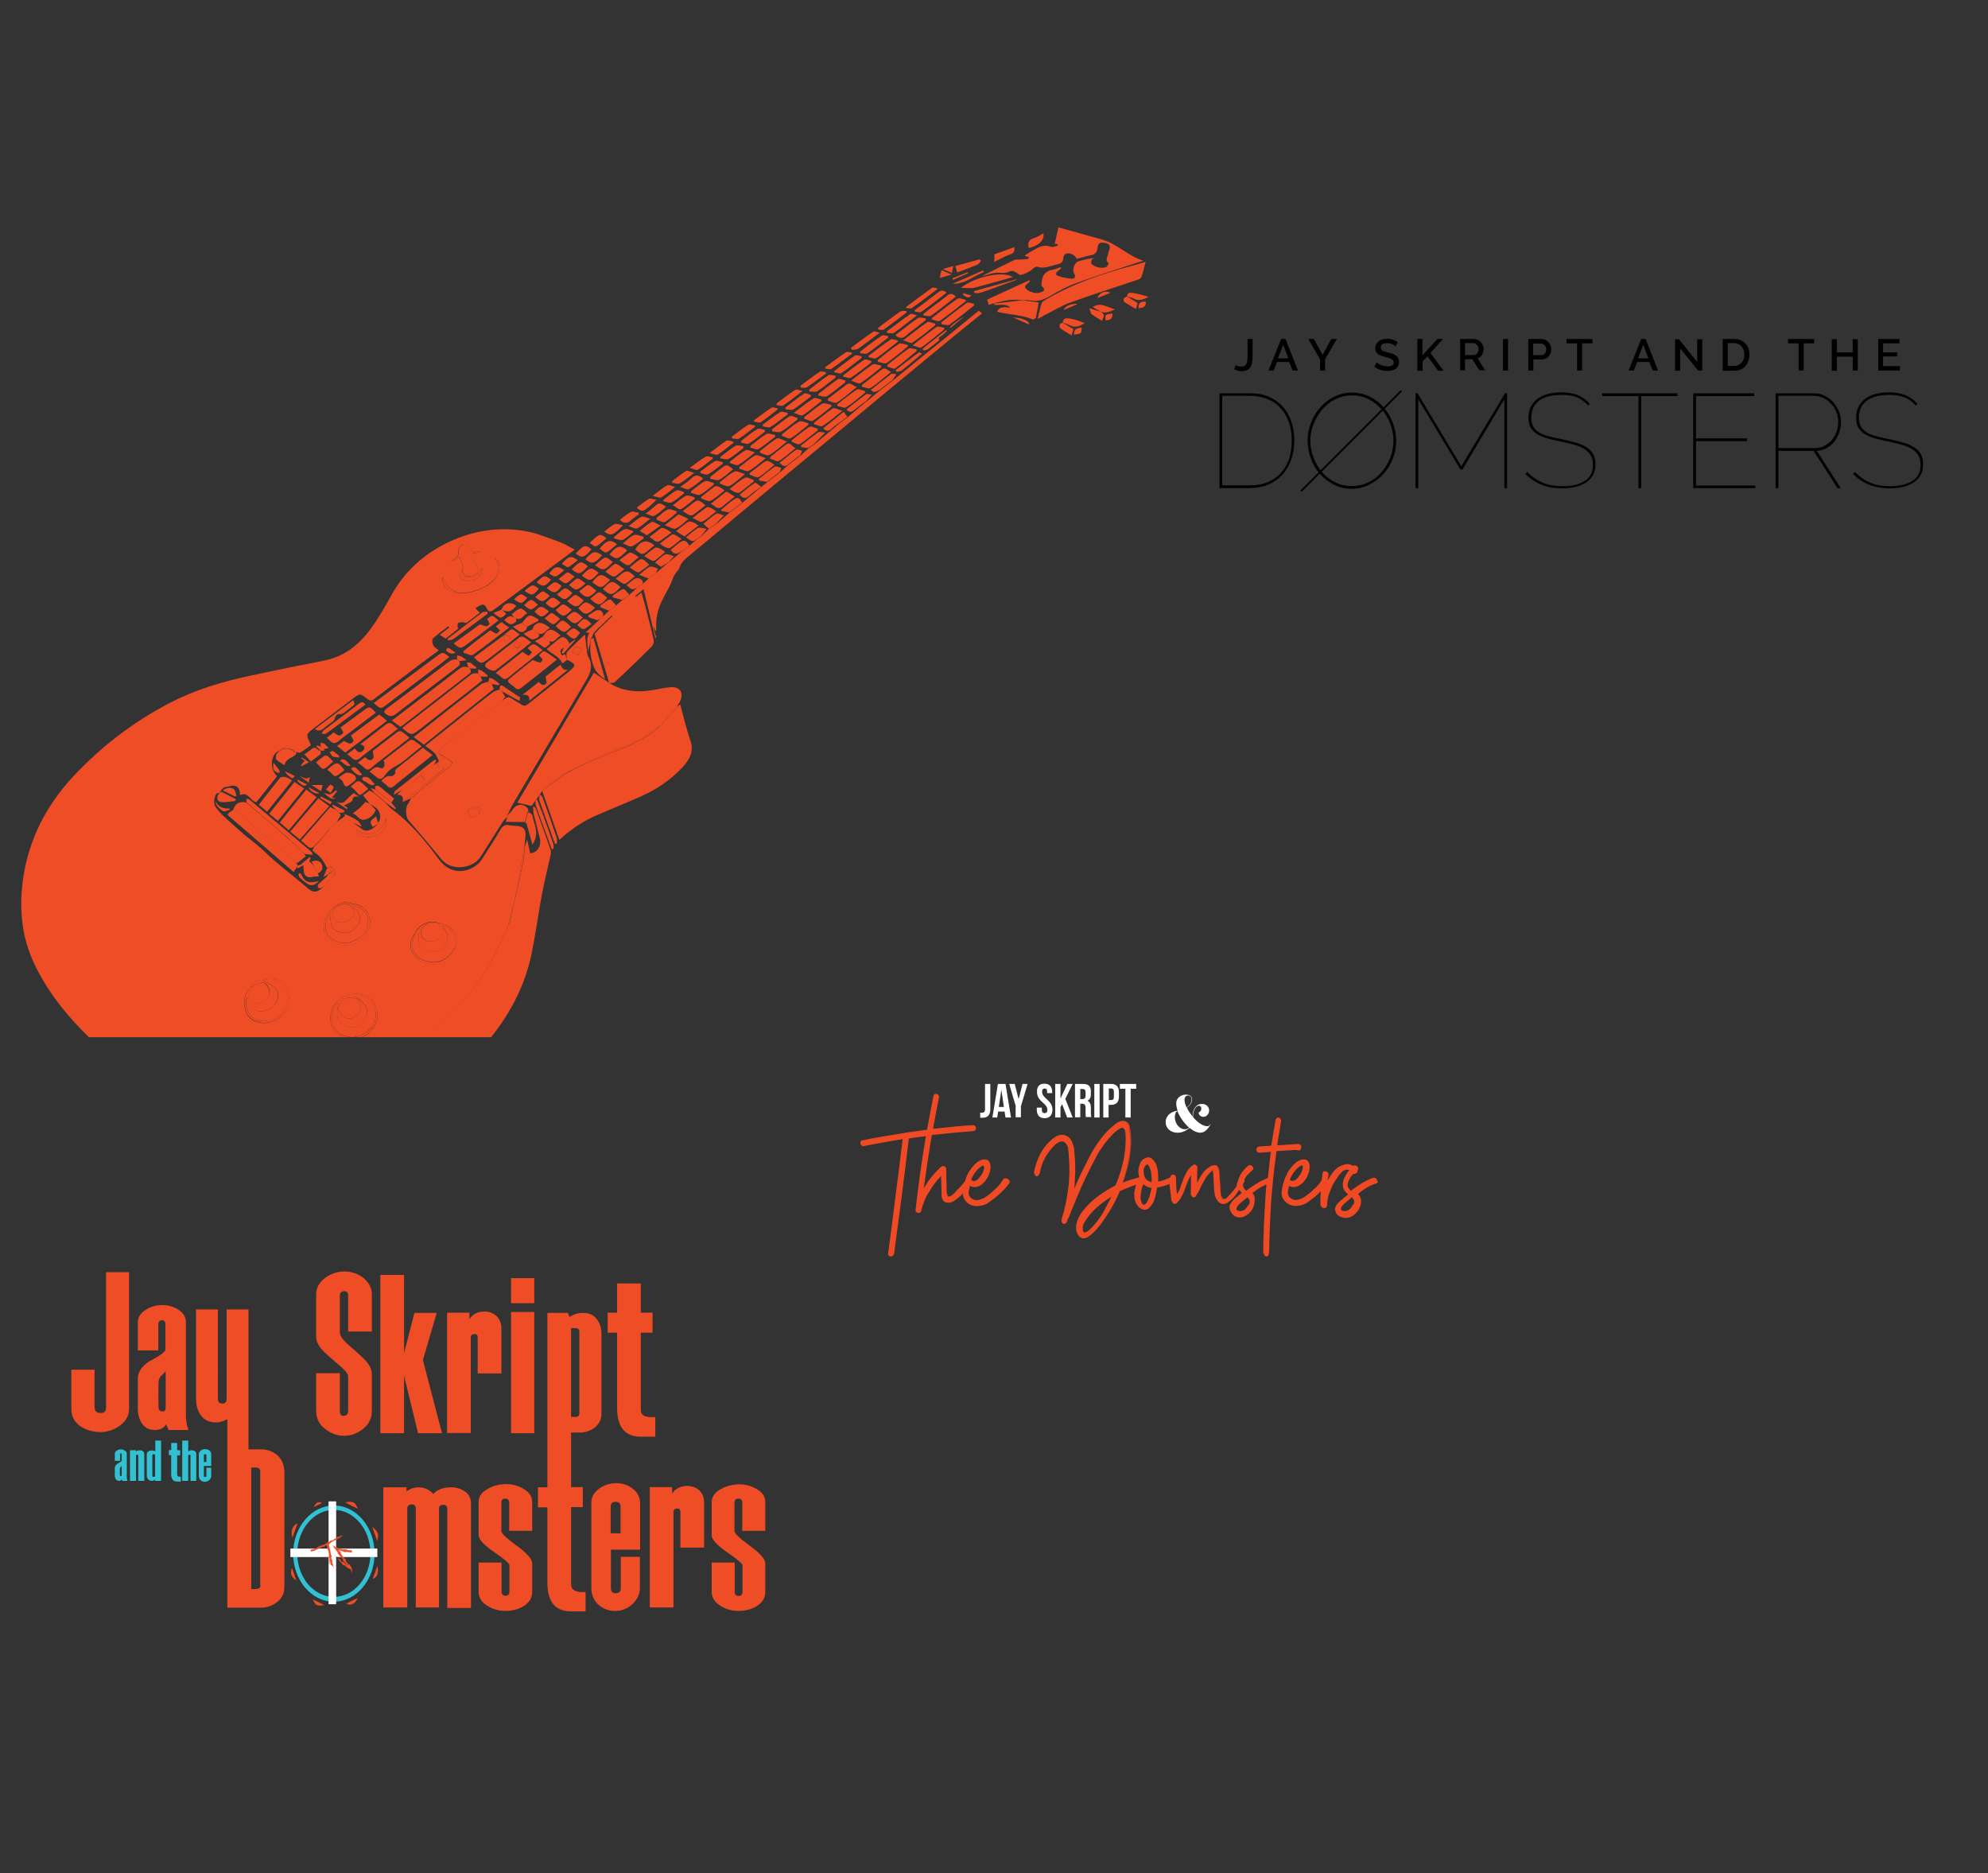 <?xml version="1.0" encoding="utf-8"?><svg width="864" height="814" viewBox="0 0 864 814" xmlns="http://www.w3.org/2000/svg" xmlns:xlink="http://www.w3.org/1999/xlink"><rect x="0" y="0" width="864" height="814" fill="#333333" stroke="none"/><svg viewBox="-1 -1 362 362" width="362" height="362" id="JSD_Logo" x="502" xmlns="http://www.w3.org/2000/svg"><path d="M27 211.1v-41.2h13.2c3.2 0 6.1.5 8.5 1.6 2.4 1.1 4.4 2.6 6 4.4 1.6 1.9 2.8 4 3.6 6.5.8 2.5 1.2 5.2 1.2 8 0 3.1-.5 6-1.4 8.5-.9 2.5-2.2 4.7-3.9 6.5-1.7 1.8-3.7 3.2-6.1 4.2-2.4 1-5.1 1.5-8 1.5H27zm31.4-20.7c0-2.8-.4-5.4-1.2-7.8-.8-2.4-2-4.4-3.5-6.1-1.5-1.7-3.4-3.1-5.7-4-2.3-1-4.8-1.5-7.7-1.5H28.2v38.9h12.1c3 0 5.6-.5 7.9-1.5 2.3-1 4.2-2.3 5.7-4.1s2.7-3.8 3.5-6.2c.6-2.3 1-4.9 1-7.7zM84.5 211.4c-2.9 0-5.5-.6-7.8-1.8-2.3-1.2-4.4-2.8-6.1-4.7-1.7-1.9-3-4.2-3.9-6.7-.9-2.5-1.4-5.1-1.4-7.7 0-2.7.5-5.4 1.5-7.9s2.3-4.7 4.1-6.7c1.7-1.9 3.8-3.5 6.1-4.6 2.3-1.1 4.9-1.7 7.6-1.7 2.8 0 5.4.6 7.8 1.8 2.4 1.2 4.4 2.8 6.1 4.8 1.7 2 3 4.2 3.9 6.7.9 2.5 1.4 5 1.4 7.6 0 2.8-.5 5.4-1.5 7.9s-2.3 4.7-4.1 6.6c-1.7 1.9-3.7 3.4-6.1 4.6-2.3 1.2-4.9 1.8-7.6 1.8zm-18-20.9c0 2.6.5 5 1.4 7.4.9 2.4 2.2 4.5 3.7 6.3 1.6 1.8 3.5 3.3 5.7 4.4 2.2 1.1 4.6 1.6 7.3 1.6s5.1-.6 7.3-1.7 4.1-2.6 5.7-4.5c1.6-1.9 2.8-4 3.7-6.3.9-2.4 1.3-4.8 1.3-7.2 0-2.6-.5-5-1.4-7.4-.9-2.4-2.2-4.5-3.8-6.3-1.6-1.8-3.5-3.3-5.7-4.4-2.2-1.1-4.6-1.6-7.1-1.6-2.7 0-5.1.6-7.3 1.7s-4.1 2.6-5.7 4.5c-1.6 1.9-2.8 4-3.7 6.3-1 2.4-1.4 4.7-1.4 7.2zM150.8 211.1v-38.6L132.6 203h-.9l-18.3-30.5v38.6h-1.2v-41.2h.9l19 31.7 19-31.7h.9v41.2h-1.2zM187.3 175.3c-1.6-1.8-3.3-3-5.1-3.7-1.8-.7-3.9-1-6.3-1s-4.4.2-6.1.7c-1.7.5-3.1 1.1-4.1 2-1.1.9-1.9 1.9-2.4 3.1-.5 1.2-.8 2.6-.8 4.1 0 1.5.3 2.7.8 3.7s1.3 1.8 2.3 2.5c1 .7 2.4 1.3 4 1.7 1.6.5 3.6 1 5.9 1.4 2.3.5 4.3 1 6.2 1.5 1.9.5 3.4 1.2 4.7 2 1.3.8 2.3 1.8 3 3s1 2.7 1 4.5c0 3.4-1.3 5.9-3.9 7.7-2.6 1.8-6.1 2.7-10.6 2.7-3.3 0-6.3-.5-8.8-1.5-2.6-1-5-2.6-7.2-4.8l.9-.8c2.1 2.2 4.4 3.7 6.8 4.7 2.5 1 5.2 1.5 8.4 1.5 4.1 0 7.3-.8 9.7-2.3 2.4-1.5 3.6-3.8 3.6-6.9 0-1.5-.3-2.9-.8-3.9s-1.4-2-2.5-2.8c-1.1-.8-2.6-1.4-4.3-2-1.7-.5-3.8-1-6.1-1.5-2.3-.4-4.3-.9-6.1-1.4-1.8-.5-3.2-1.1-4.5-1.9-1.2-.8-2.1-1.7-2.8-2.8-.6-1.1-.9-2.6-.9-4.3 0-1.8.3-3.4 1-4.7.7-1.4 1.6-2.5 2.9-3.5 1.3-.9 2.8-1.7 4.5-2.1 1.8-.5 3.7-.7 5.9-.7 2.6 0 4.9.4 6.9 1.1 2 .8 3.7 2 5.4 3.8l-.6.9zM226.1 171.1h-15.8v40h-1.2v-40h-15.8v-1.2H226v1.2zM259.9 209.9v1.2h-27v-41.2h26.5v1.2h-25.3v18.4h22.2v1.2h-22.2V210h25.8zM268.7 211.1v-41.2h16.8c1.7 0 3.2.4 4.6 1.1 1.4.7 2.7 1.7 3.7 2.8 1 1.2 1.8 2.5 2.4 4 .6 1.5.9 3 .9 4.6 0 1.6-.3 3.1-.8 4.6-.5 1.5-1.2 2.8-2.1 3.9-.9 1.1-2 2.1-3.3 2.8-1.3.7-2.7 1.1-4.3 1.2l10.4 16.2h-1.4l-10.4-16.2h-15.3v16.2h-1.2zm1.1-17.4h16c1.5 0 2.9-.3 4.2-1 1.2-.7 2.3-1.5 3.2-2.6.9-1.1 1.5-2.3 2-3.6.5-1.4.7-2.7.7-4.2s-.3-2.9-.8-4.2c-.5-1.4-1.3-2.6-2.2-3.6-1-1-2.1-1.9-3.3-2.5-1.3-.6-2.6-1-4.1-1h-15.6v22.7zM329.7 175.3c-1.6-1.8-3.3-3-5.1-3.7-1.8-.7-3.9-1-6.3-1s-4.4.2-6.1.7c-1.7.5-3.1 1.1-4.1 2-1.1.9-1.9 1.9-2.4 3.1-.5 1.2-.8 2.6-.8 4.1 0 1.5.3 2.7.8 3.7s1.3 1.8 2.3 2.5c1 .7 2.4 1.3 4 1.7 1.6.5 3.6 1 5.9 1.4 2.3.5 4.3 1 6.2 1.5 1.9.5 3.4 1.2 4.7 2 1.3.8 2.3 1.8 3 3 .7 1.2 1 2.7 1 4.5 0 3.4-1.3 5.9-3.9 7.7-2.6 1.8-6.1 2.7-10.6 2.7-3.3 0-6.3-.5-8.8-1.5-2.6-1-5-2.6-7.2-4.8l.9-.8c2.1 2.2 4.4 3.7 6.8 4.7s5.2 1.5 8.4 1.5c4.1 0 7.3-.8 9.7-2.3 2.4-1.5 3.6-3.8 3.6-6.9 0-1.5-.3-2.9-.8-3.9-.5-1.1-1.4-2-2.5-2.8-1.1-.8-2.6-1.4-4.3-2-1.7-.5-3.8-1-6.1-1.5-2.3-.4-4.3-.9-6.1-1.4-1.8-.5-3.2-1.1-4.5-1.9-1.2-.8-2.1-1.7-2.8-2.8-.6-1.1-.9-2.6-.9-4.3 0-1.8.3-3.4 1-4.7.7-1.4 1.6-2.5 2.9-3.5 1.3-.9 2.8-1.7 4.5-2.1 1.8-.5 3.7-.7 5.9-.7 2.6 0 4.9.4 6.9 1.1 2 .8 3.7 2 5.4 3.8l-.6.9z"/><g><path d="M34 157.6c.2.2.5.3 1 .5.4.1.9.2 1.5.2s1.1-.1 1.4-.3c.4-.2.6-.5.8-.9.2-.4.3-.9.4-1.6.1-.6.1-1.3.1-2.2v-7h2.2v7c0 1-.1 2-.2 2.9-.1.9-.3 1.6-.7 2.2-.3.6-.8 1.1-1.5 1.4-.6.3-1.5.5-2.6.5-1.2 0-2.2-.3-3-.9l.6-1.8zM53.8 146.3h1.9l5.4 13.7h-2.3l-1.5-3.7H52l-1.4 3.7h-2.3l5.5-13.7zm3.1 8.4l-2.2-5.9-2.3 5.9h4.5zM68 146.3l3.8 6.9 3.8-6.9H78l-5.1 8.8v4.9h-2.2v-4.9l-5.1-8.8H68zM103.5 149.5c-.1-.1-.3-.3-.6-.5s-.5-.3-.9-.5c-.3-.1-.7-.3-1.1-.3-.4-.1-.8-.1-1.2-.1-.9 0-1.6.2-2 .5-.4.3-.6.8-.6 1.4 0 .3.1.6.2.8.1.2.3.4.6.6.3.2.6.3 1.1.4.4.1.9.3 1.5.4.7.2 1.3.4 1.9.6.6.2 1 .5 1.4.8.4.3.7.7.9 1.1.2.4.3 1 .3 1.6 0 .7-.1 1.3-.4 1.8-.3.5-.6.9-1.1 1.2-.5.3-1 .5-1.6.7-.6.1-1.3.2-2 .2-1 0-2.1-.2-3-.5-1-.3-1.9-.8-2.6-1.4l1-1.9c.2.2.4.4.7.6.3.2.7.4 1.1.6.4.2.9.3 1.4.4.5.1 1 .2 1.5.2.9 0 1.5-.1 2-.4.5-.3.7-.7.7-1.3 0-.3-.1-.6-.3-.9-.2-.2-.4-.4-.7-.6-.3-.2-.7-.3-1.2-.5-.5-.1-1-.3-1.6-.4-.7-.2-1.3-.4-1.8-.6-.5-.2-.9-.4-1.3-.7-.3-.3-.6-.6-.8-1-.2-.4-.3-.8-.3-1.4 0-.7.1-1.3.4-1.8.3-.5.6-1 1.1-1.3.4-.4 1-.6 1.6-.8.6-.2 1.3-.3 2-.3.9 0 1.8.1 2.6.4.8.3 1.5.7 2.1 1.1l-1 1.8zM113 160v-13.7h2.2v7.1l6.5-7.1h2.4l-5.4 6.1 5.7 7.7H122l-4.6-6.3-2.1 2.2v4.1H113zM131.6 160v-13.7h6c.6 0 1.2.1 1.7.4.5.3 1 .6 1.3 1 .4.4.7.9.9 1.4.2.5.3 1.1.3 1.6s-.1.9-.2 1.3-.3.8-.5 1.2c-.2.4-.5.7-.8.9-.3.3-.7.5-1.1.6l3.2 5.2h-2.5l-3-4.8h-3.2v4.8h-2.1zm2.2-6.7h3.8c.3 0 .6-.1.8-.2.3-.1.5-.3.6-.6s.3-.5.4-.8c.1-.3.2-.6.2-1s-.1-.7-.2-1c-.1-.3-.3-.6-.5-.8-.2-.2-.4-.4-.7-.6-.3-.1-.5-.2-.8-.2h-3.7v5.2zM150.2 160v-13.7h2.2V160h-2.2zM161.2 160v-13.7h5.8c.6 0 1.2.1 1.7.4.5.3 1 .6 1.3 1 .4.4.7.9.9 1.4.2.5.3 1.1.3 1.6 0 .6-.1 1.1-.3 1.7-.2.5-.5 1-.8 1.4-.4.4-.8.8-1.3 1-.5.3-1.1.4-1.7.4h-3.7v4.8h-2.2zm2.2-6.7h3.6c.3 0 .6-.1.8-.2.2-.1.5-.3.6-.5.2-.2.3-.5.4-.8.1-.3.2-.6.2-1s-.1-.7-.2-1c-.1-.3-.3-.6-.5-.8-.2-.2-.4-.4-.7-.5-.3-.1-.5-.2-.8-.2h-3.5v5zM189.2 148.2h-4.6V160h-2.2v-11.8h-4.6v-1.9h11.3v1.9zM210.3 146.3h1.9l5.4 13.7h-2.3l-1.5-3.7h-5.3l-1.4 3.7h-2.3l5.5-13.7zm3.1 8.4l-2.2-5.9-2.3 5.9h4.5zM227.2 150.4v9.7H225v-13.7h1.7l7.9 9.9v-9.9h2.2V160H235l-7.8-9.6zM245.7 160v-13.7h4.9c1.1 0 2.1.2 2.9.5.8.4 1.5.8 2.1 1.5.6.6 1 1.3 1.3 2.2.3.8.4 1.7.4 2.7 0 1-.2 2-.5 2.8-.3.8-.8 1.6-1.3 2.2s-1.3 1.1-2.1 1.4c-.8.3-1.7.5-2.8.5h-4.9zm9.4-6.9c0-.7-.1-1.4-.3-2-.2-.6-.5-1.1-.9-1.6-.4-.4-.9-.8-1.4-1-.6-.2-1.2-.4-1.9-.4h-2.7v9.9h2.7c.7 0 1.4-.1 1.9-.4.6-.3 1-.6 1.4-1 .4-.4.7-1 .9-1.6.2-.5.3-1.2.3-1.9zM285.5 148.2h-4.6V160h-2.2v-11.8h-4.6v-1.9h11.3v1.9zM304.4 146.3V160h-2.2v-6h-6.9v6.1h-2.2v-13.7h2.2v5.7h6.9v-5.7h2.2zM322.7 158.1v1.9h-9.4v-13.7h9.2v1.9h-7.1v3.9h6.1v1.8h-6.1v4.2h7.3z"/></g><g><path d="M62.7 212.7l-.5-.6 43.6-43.6.5.6z"/></g></svg><svg id="backdrop_guitar" viewBox="-1 -1 502 452" width="502" height="452" xmlns="http://www.w3.org/2000/svg"><style>.bst0{clip-path:url(#bSVGID_2_)}.bst1{fill:#ee4d25}</style><defs><path id="bSVGID_1_" d="M.5 60.2h504.3v389.5H.5z"/></defs><clipPath id="bSVGID_2_"><use xlink:href="#bSVGID_1_" overflow="visible"/></clipPath><g class="bst0"><path class="bst1" d="M141.2 376.2c-1.3-2.3-2.4-4.7-4.7-6.2-.6-.4-1.2-1-1.7-1.4.3-.7.5-1.2.8-1.7l-.1.1c1.8-1.8 3.6-3.6 5.3-5.5.5-.5.7-1.2 1-1.9 1.2-1.2 2.4-2.3 3.7-3.5l3.3-2.4c1.2.9 2.4 1.8 3.5 2.7 1.5 1 2.9 2.1 4.4 3.1 1.8 1.1 4.5 0 6.4-2.5.1-.1.1-.3.2-.4 1.4-1.6 1.2-4.5-.5-6.2-.9-.8-2-1.4-3.1-2.1l.1.1c-1-1.2-2-2.5-3-3.8.7-.5 1.7-1.3 2.8-2.1.7.4 1.4.7 2 1.1 1.6 1.4 3.3 2.8 4.9 4.2 1 1 1.8 2.1 2.9 2.9 8.1 6 14.5 13.7 20.4 21.8 4.7 6.4 11.7 6.1 16.6 2.2 1.1-.8 1.9-2.1 2.6-3.2 2.6-4 5.1-7.9 7.5-12 1-1.7 2.1-2.3 3.9-1.9 1 .2 2.1.2 3.2.3 2.9.2 4 1.5 3.8 4.5-.2 1.7-.4 3.5-.5 5.2l.1-.1c-.2.6-.4 1.1-.5 1.7-1.7 10.2-3.1 20.4-6.4 30.3-.1.4 0 .9-.1 1.4-2 4.3-3.9 8.7-6 13-4.4 8.8-10.3 16.6-17.2 23.6-6.1 6.1-12.7 11.7-19.1 17.5-.4.2-.9.4-1.3.7-8.5 6.4-17.5 11.9-27.4 15.9-8.6 3.5-17.4 6.1-26.6 7-7.2.7-14.6.6-21.8.8l-7.8-.6c-4.3-.9-8.6-1.7-12.9-2.6-9.4-2.7-18.2-6.8-26.3-12.4-5.3-4.7-10.9-9.1-15.9-14-9.2-9-17.3-18.9-23.1-30.5-3.1-6.2-5.1-12.7-5.9-19.5-.5-4.3-.6-8.7-.3-13.1 1.4-19.4 9.2-36.1 22.4-50.3 12.2-13 26.1-23.7 41.9-31.9 11.1-5.8 22.9-9.3 35.1-11.9 10.7-2.3 21.5-4.5 32.3-6.6 8.9-1.8 15.3-7.2 20.4-14.3 3.3-4.6 6.1-9.6 8.9-14.6 6.2-10.9 15.2-18.5 26.7-23.5 10.3-4.4 20.9-5.7 31.8-3.7 4.8.9 9.4 2.9 14 4.5 2.3.8 4.4 2.2 6.9 3.4-1 .8-1.9 1.5-2.7 2.1l-32.4 24c-1.7 1.3-2.6 1-3.4-1-.2-.6-1.1-1.3-1.6-1.2-1 .2-1.9.9-3.1 1.5.6.7.8 1 1 1.2.2.2.5.4 1 .8-2 1.5-3.8 3-5.8 4.4-.3.2-1.1-.2-1.7-.2-.7 0-1.6 0-2 .4-.4.4-.1 1.3-.2 2 .2.1.4.1.5.2l-5.7 4.5c-.8-.5-1.6-1-2.6-1.6l4.2-3.3c-.1-.2-.3-.3-.4-.5-2.2 1.7-4.4 3.3-6.5 5.1-1 .8-.5 3.2.6 4.1.5.4 1 .7 1.7 1.3-1.8 1.4-3.6 2.6-5.3 3.9-7.6 5.8-15.3 11.5-22.9 17.3-1.1.9-1.9.7-2.9-.1-3.1-2.5-3.2-2.4-6.3-.1-5.7 4.3-11.4 8.7-17.1 13-3.1 2.4-3.2 2.5-1.6 6 .1.3.3.6.5 1.2-1.5 1.1-3 2.3-4.6 3.2-.5.3-1.4-.2-2.1-.3l.1.1c-2.5-2.8-5-3.1-6.9-.7l.1-.1c-.7.4-1.5.7-2 1.3-2.3 2.7-2 7.4.7 10-3 3.8-6 7.6-9 11.3-2.7-.5-3.4-4.8-7.1-3.1 0-.5 0-.9-.1-1.4-.5-2.4-1.9-3.1-4.3-2.5-.9.3-2 .3-2.8.7-.6.4-1 1.2-1.5 1.9-.1.2-.2.3-.3.5-.3 0-.8-.1-1 0-1.3 1.3-1.7 4.5-.5 6.1.8 1.1 1.7 2.2 2.7 3.2 3 2.8 6 5.5 9.1 8.2 2.2 1.9 4.7 3.7 6.9 5.6 2.3 2 4.4 4.2 6.7 6.1 2.5 2.2 5 4.2 7.6 6.3 2.5 2.1 5 4.1 7.5 6.2 1.2 1 2.5 1.4 3.9.7 1-.5 1.9-1.4 2.8-2.1 1.4-1.5 2.8-3.1 4.2-4.6.8-1.2.2-3.1-1.3-3.9-.4-.2-1.2.5-1.8.8l.1-.1zm38.2 28.4c-2.2 2.2-2.6 6.3-.9 8.9 3.9 5.9 12.7 6.1 17.1.4 3.2-4.2 2.9-9.1-1.1-11.9-1.8-1.2-4.1-1.6-6.2-2.4-.1 0-.1.1-.2.1-2.9-.9-7.8 1.7-8.7 4.9zm-71.3 23.3c-.2.3-.3.6-.5 1-2.6 2.2-2.8 5.2-2.2 8.3.7 3.3 2.8 5.4 6 6.1 6.9 1.6 13.9-4.4 13.5-11.5-.2-3.9-2.9-7-6.8-7.9-3.4-.8-8.7 1.1-10 4zm34.8 16c.4 4.3 6.7 7.7 11.4 6.5 6.1-1.5 9.9-7.2 8.5-12.7-1.3-5.1-6.4-7.9-11.9-6.5-5.9 1.4-9.5 7-8 12.7zm-2.8-40.3l-.4.4c1.3 1.4 2.4 3.1 3.9 4.1 4.4 2.9 10.6 1.7 13.9-2.4 4-5 2.9-10.9-2.6-13.4-1.3-.6-2.9-.5-4.3-1-5.5-1.7-12.8 7.3-10.5 12.3zm58.7-162.5c.4 2.1 2.2 3.5.9 5.7-.2.4.8 1.8 1.5 2.3 1.3.8 4.4-.1 5.1-1.4.4-.8.2-1.9.3-2.9 0 0-.1-.1-.2-.1-2.3-1.2-1.6-3.4-2.2-5.3 1.5-.1 2.6-.2 3.8-.3-.3-.3-.6-.4-1-.4-1.8.2-3.4.4-4.1-2-.3-1-1.8-1.8-3-1-.8.6-2 1.9-1.8 2.6.5 1.9-.3 2.8-1.8 3.6-.4.2-.8.7-1.2 1 0 .1.1.1.1.2 1.2-.6 2.3-1.2 3.6-2zm15.3.3c2.6 4 2 7.5-1.6 10.6-2.5 2.1-5.3 3.3-8.5 4.1-6.3 1.6-10.3-.3-12.8-6.6.1 2.6.5 4.4 2.5 5.8 7.8 5.4 19.3 0 21.8-6.1 1.4-3.2 1.1-5.7-1.4-7.8zm-47.4 113.2c-1.1 6.2-8.5 8.9-12.9 4.9.8 2.5 3.8 3.8 7 3 4.1-1 6.6-4.1 5.9-7.9zm32-106c-.1 1.7 1.1 2.2 2.3 2.6 2.2.7 5.2-.2 6.6-2.1.6-.8.8-1.9 1.2-2.9-.2-.1-.4-.2-.6-.2-1.1 3.5-6.3 5.2-9.5 2.6z"/><path class="bst1" d="M53.6 463.5c8.1 5.6 16.8 9.7 26.3 12.4 4.3.9 8.6 1.7 12.9 2.6l7.8.6c.5.2 1.1.5 1.6.6 13.1.8 25.9-1 38.5-4.8 9.1-2.8 17.7-6.8 25.8-11.9 3.9-2.5 7.5-5.5 11.3-8.3 6.4-5.8 13-11.4 19.1-17.5 6.9-6.9 12.8-14.7 17.2-23.6 2.1-4.3 4-8.7 6-13 .1-.2.3-.5.4-.7 1.9-8.3 3.8-16.5 5.6-24.8.6-2.6.7-5.2 1-7.9l-.1.1c.3-1.1.7-2.2 1.1-3.5.5 2.1.9 4 1.3 5.9 3 .1 5-3.1 4.2-6.5-.8-3.4-1.8-6.8-2.6-10.2-.3-1.1-.2-2.3-.3-3.4.2 0 .3-.1.5-.1.2.3.5.6.7.9 2.2 6 4.3 11.9 6.4 17.9.2.5.2 1.2.1 1.8-1.2 5.5-2.6 11.1-3.7 16.6-.8 4.3-1.5 8.6-2.2 12.9-.8 4.8-1.6 9.7-2.6 14.5-3.1 14.3-10 26.8-19.4 38-8.4 10-18 18.8-28.6 26.4-13.2 9.4-27.8 15.4-43.7 17.9-17.8 2.8-35.2 1.3-52-5.3-7.7-3.1-14.8-7.1-21.1-12.7-5.6-5-11.2-10.1-16.6-15.3-1.5-1.4-2.4-3.4-3.4-5.2 3.1 2.5 6.2 5 9.3 7.6.1-.1.2-.1.2-.2-.5-.7-.7-1.2-1-1.8zm88.1 31.1c3.3-1 3.8-2.1 2.3-4.5-1.3-2.1-2.5-4.2-4-6.2-1.2-1.7-2.8-2.8-5.2-2.4-4.7.7-9.5 1.2-14.2 1.9-1.8.3-3.5.8-5.3 1.3-1.4.4-1.5 1.5-.8 2.5 1.7 2.6 3.4 5.3 5.4 7.8.8.9 2.2 2 3.3 1.9 6.5-.6 12.8-1.5 18.5-2.3z"/><path class="bst1" d="M219.4 354c-.6.7-1.4 1.3-1.9 2.1-3.3 5.1-6.4 10.2-9.7 15.3-2.7 4.1-9.2 5.6-13.7 3.5-1.9-.9-3.1-2.2-4.3-3.8-4.3-5.2-8.7-10.4-13.2-15.6-1.4-1.6-1.5-5.7-.2-7.3.5-.7.8-1.5 1.2-2.3l7.2-6c3.2-2.6 6.3-5.1 9.5-7.7 1.2-.9 1.8-1.9.2-2.9s-3.3-2.1-4.9-3.1c.3-.7.5-1.5 1-2 1.5-1.3 3.2-2.5 4.8-3.8 4.1-3.2 8.1-6.5 12.2-9.6 3.2-2.5 6.5-4.9 9.7-7.3 2.6-2 2.5-2 5.3-.2 5.2 3.2 3.9 3.1 8.2-.2 5.1-4 10.2-8.1 15.3-12.2 3.4-2.7 3.4-3.3-.7-5.2-.1-.2-.1-.4-.2-.6.1-1-.2-2.3.3-2.9 2.4-2.5 5-4.9 7.7-7.5.4 3.1.7 5.6 1 8.1.1.4.1.9.3 1.2 2.4 3.9 1.3 7.3-.9 10.9-10.7 17.9-21.2 35.8-31.8 53.7-.8 1.4-1.4 2.9-2.1 4.3 0 .5-.1.8-.3 1.1zm-12-1.6c.9-1.4.3-2.2-1-2.7-1.9-.6-3.3-.1-4.2 1.7 1.3 3.3 2.4 3.5 5.2 1zm42.9-68.7c.6-1.1 1.1-1.9 1.5-2.6-.8-.3-1.8-1.1-2.5-.9-.7.2-1.1 1.3-1.7 2 .8.4 1.6.9 2.7 1.5zM293.2 306.3c.6-.5 1.1-1 1.4-1.3 1.4 5.1 2.6 10.5 4.4 15.6 1.7 4.9-.2 8.3-3.3 11.7-5.3 5.8-11.8 10-18.9 13.1-5.9 2.6-11.9 5-17.9 7.6-6.1 2.6-11.7 6.2-16.8 11-2.5-7.3-5-14.3-7.5-21.4v.1c.7-.6 1.4-1.2 2.1-1.7 3.9-2.6 7.5-5.7 11.7-7.7 7-3.5 14.4-6.3 21.7-9.3 5.8-2.5 11.4-5.4 16.1-9.7 2.3-2.6 4.6-5.3 7-8z"/><path class="bst1" d="M293.2 306.3c-2.3 2.7-4.7 5.3-7 8-.7.4-1.4.6-2 1.1-5.7 4.4-12.1 7.2-18.6 10-7.4 3.2-14.8 6.3-21.9 10.1-3.4 1.8-6.1 4.8-9.1 7.3v-.1c-.3.5-.7 1-1 1.6l.1-.1c-1.3 1.7-2.5 3.4-3.7 5-1.9-.4-4-.9-6.2-1.4 11.2-18.9 22.3-37.8 33.3-56.5 2.1 1.4 4.3 2.9 6.5 4.3h-.1c5.6 3.6 11.7 4.4 18.2 3.4 3-.4 5.9-1.2 8.9-1.4 4.2-.2 5.7 2.7 3.8 6.5-.5.7-.9 1.5-1.2 2.2z"/><path class="bst1" d="M261.1 266.8c.9-.8 1.7-1.6 2.6-2.4 1-.8 2.1-1.5 3.1-2.3l2.7-2.4c1-.8 2.1-1.5 3.1-2.3l3.3-3c.8-.5 1.6-1.1 2.3-1.6l2.7-2.4c1-.8 2.1-1.5 3.1-2.3 1.9-1.6 3.8-3.2 5.7-4.9v.1c2-1.6 3.9-3.3 5.9-4.9 1-.8 2.1-1.6 3.1-2.3.9-.8 1.7-1.6 2.6-2.3.8-.6 1.6-1.2 2.4-1.7 1.2-1.1 2.3-2.2 3.5-3.4 1-.6 2-1.3 3-1.9 1.9-1.7 3.9-3.3 5.8-5 1.9-1.4 3.7-2.9 5.6-4.3 2.8-2.3 5.6-4.7 8.3-7v.1c.9-.7 1.7-1.4 2.6-2.1 1.9-1.4 3.7-2.9 5.6-4.3l3.3-3c1.9-1.4 3.7-2.8 5.6-4.3l3.3-3c.8-.5 1.6-1.1 2.4-1.6 3.9-3.2 7.7-6.5 11.6-9.7 1-.8 2.1-1.5 3.1-2.3 2.7-2.3 5.5-4.6 8.2-6.9v.1c2-1.6 3.9-3.3 5.9-4.9 1.9-1.4 3.7-2.9 5.6-4.3 8.6-7 17.2-14 25.9-21l11.4-9.3c.5.4.9.8 1.4 1.2-4.9 3.9-9.9 8-14.9 12.1-17.6 14.5-35.2 29-52.7 43.6-19.6 16.2-39.1 32.4-58.6 48.7-2.1 1.8-4.6 3.4-5.4 6.4-.2.6-.8 1-1.1 1.5-.6.9-1.3 1.7-1.7 2.9-1.1 3.4-3.2 6.5-4.8 9.8-1.6 3.5-2.6 7.3-2.4 11.2 0 .6.1 1.2-.3 1.9-.3-.6-.6-1.3-.8-1.9h-.2c.4 1.6.9 3.1 1.3 4.7-.1 0-.3.1-.4.1-1.7-7-3.4-14-5.1-21.2l-3.6 3c.1.1.2.3.3.4.8-.6 1.5-1.2 2.4-1.9.9 3 1.7 5.9 2.4 8.8 1 4 2.1 7.9 2.9 11.9.2.8-.2 2.1-.8 2.7-5.3 5.3-10.6 10.4-16.1 15.5-.5.5-1.7.3-2.5.5h.1c-1.8-6.1-3.7-12.3-5.5-18.4l-.9-3c.8-.9 1.6-1.8 2.4-2.6 1.8-1.7 3.6-3.4 5.4-5.2-.1-.2-.3-.3-.4-.5-2 1.8-3.9 3.7-5.9 5.5-1.1.8-2.1 1.6-3.2 2.4-.6-.1-1.3-.2-2.2-.3 2.1-1.9 3.8-3.5 5.5-5 .5-.9 1.3-1.5 2.1-2zM443.6 129.5c-4.2-.7-8.2.1-12.2 1.2-.9.2-1.8.5-2.7.8-.2-.7-.4-1.5-.7-2.3 6-2.8 12.2-5.6 18.3-8.4l.4.4c-.4.3-.8.7-1.1 1-.4.4-1.1.9-1.1 1.4 0 .5.6 1.1 1 1.4 1.9 1.2 4 1.8 6.2.9 1.1-.4 1.5-1.3.6-2.1-1.1-.8-.6-1.7-.5-2.6.3-2.9 1.9-4.6 4.8-5 1.1-.2 2.1-.7 3.2-1.1.1.2.2.3.4.5-.4.3-.8.7-1.2 1-1.1.8-1.6 1.8-.1 2.3 1.9.7 4 1.1 6 1.2 1.3.1 1.7-1.1.9-2.3-.9-1.5.2-4.7 1.8-5.2 2.3-.7 4.7-1.3 7.2-1.5-.4.2-1.1.3-1.3.7-.2.6-.4 1.6-.1 1.9 1.8 1.5 4 2 6.3 1.4.5-.1 1.2-1.7 1.1-1.7-1.6-1.3-.5-2.6-.2-4 .1-.5.2-1.1.4-1.6.8-1.8.3-2.8-1.6-3.2-2.2-.5-3.2 0-3.4 2.1-.2 1.9-1 2.9-2.9 3.2-2.1.4-4.1 1.1-6.1 1.6-1-1.8-3-2.9-4.8-2.2-.6.2-1.1 1.3-1.1 2-.1 1.5-.9 2.2-2.3 2.5-3 .6-5.8 2.2-9 1.1-.5-.2-1.5.5-2 1-.7.8-4.8 3-5.7 2.5-1.6-1-2.6-2.4-5-1.2-1.6.8-3.9.1-5.8.4-1.9.3-3.7 1-5.6 1.4 4.8-2.4 9.5-4.8 14.3-7.1.7-.3 1.6 0 2.5-.1 1.1-.1 2.2-.2 3.4-.3.1-.3.1-.6.2-.9-.5-.1-.9-.2-1.4-.2-.1-.2-.1-.4-.2-.5 1.3-.8 2.5-1.6 3.8-2.3 2.3-1.3 4.5-2.5 7.3-1.4.8.3 2-.2 3.1-.4 0-.2 0-.4-.1-.7-.4-.1-.8-.1-1.2-.2.5-2.4 1.1-4.8 1.6-7.1 6.4 1.8 12.7 3.5 19 5.3 6.4 1.8 11.1 7 17.9 9.2-1.2.4-1.9.6-2.5.8-8.9 2.9-17.8 5.7-26.6 8.9-4 1.4-7.8 3.5-11.5 5.7-2.7 1.5-5.3 2.5-8.4 1.9-1.1-.3-2.3-.2-3.3-.1z"/><path class="bst1" d="M450 137.6c.6-2.6 1-4.8 1.7-6.8.2-.7 1.1-1.2 1.8-1.6 9.8-5.8 20.4-9.8 31.3-13 3.9-1.1 7.8-2.2 12.1-3.4-.7 2.5-1.1 4.7-1.9 6.7-.2.6-1.3 1-2 1.2-9.5 3.2-19 6.2-28.4 9.6-4.2 1.5-8.1 3.9-12.1 5.9-.6.4-1.3.8-2.5 1.4zM217.3 303.6c-3.2 2.4-6.5 4.8-9.7 7.3-4.1 3.2-8.1 6.4-12.2 9.6-1.6 1.3-3.3 2.4-4.8 3.8-.5.5-.7 1.3-1 2 .9.8 1.9 1.7 2.7 2.4-.9.4-1.7.7-2.5 1.1-.6-1.2-1-2.5-1.8-3.4-1.1-1.2-2.6-2.1-4.2-3.3 3-2.4 6-4.8 8.9-7.1 6.8-5.4 13.6-10.9 20.5-16.2.8-.6 2-.8 3-1.2.3.3.7.6 1 .9.5.8.9 1.6 1.4 2.4-.4.4-.9 1.1-1.3 1.7zM131.3 370.1c.2.3.6.9.6 1-1.2 1-2.5 2-3.8 3-.1.1-.4-.3-.7-.4-8.9-7.8-17.9-15.5-26.8-23.3.6-2.3 2.7-3.3 5.4-2.7 6 5.1 12.1 10.2 18 15.5 2.6 2.1 4.9 4.5 7.3 6.9zM212.8 296.2c.2.7.5 1.4.8 2.2-10 8-20.2 16-30.4 24.2-1.5-1.1-2.8-2.1-4.4-3.3 3.5-2.8 6.9-5.4 10.2-8.1 6.3-5 12.6-9.9 19-14.8.9-.7 2.2-.8 3.4-1.2.4.3.9.7 1.4 1zM207.8 292.9c.3.6.5 1.1.8 1.8-5 4-10.1 8-15.2 11.9-3.9 3.1-7.9 6.1-11.8 9.2-3.7 2.9-4 2.9-7.8-.5l6.6-5.1c7.3-5.7 14.7-11.4 22-17.1 1.3-1 2.5-2 4.3-1.4.5.5.8.9 1.1 1.2zM203.1 289.5c.6.8.9 1.5-.2 2.3-9.6 7.4-19.1 14.8-28.6 22.2-.4.3-.8.5-1.3.8-1.2-.9-2.4-1.7-3.7-2.7 4.2-3.2 8.2-6.3 12.3-9.4 5.6-4.3 11.2-8.5 16.7-12.8 1.4-1.1 2.7-1.6 4.3-.8.1.1.3.2.5.4zM198.6 286.3c.7 1.2-.1 1.9-.9 2.6l-24 18.3c-1.2.9-2.3 1.9-3.5 2.6-.6.3-1.6.5-2.2.2-2.6-1.3-2.6-1.9-.3-3.6 8.7-6.5 17.3-13 25.9-19.5 1.2-.9 2.4-1.6 4-1.3.3.2.6.5 1 .7z"/><path class="bst1" d="M100.6 350.3c8.9 7.8 17.9 15.5 26.8 23.3.3.5.7.9 1 1.4-.1.3-.2.6-.4.9-.4.6-.9 1.2-1.4 2-9.5-8.2-19.1-16.5-28.6-24.7.2-1.7 2.3-1.5 2.6-2.9zM161.4 304.5c5-3.7 9.9-7.4 14.8-11 4.2-3.1 8.5-6.3 12.7-9.4 2.6-1.9 2.6-1.9 5.4.4-1.1.8-2.1 1.6-3.1 2.4-8.2 6.2-16.5 12.5-24.7 18.7-2.1 1.5-2.1 1.5-5.1-1.1zM230.5 285.8c1.4.5 2.3 1 3.2 1.1.3 0 1.2-1 1.1-1.2-.3-.7-.9-1.2-1.5-1.9 1.9-2.3 1.9-2.3 4.6-.4 1 .7 1.9 1.4 3.1 2.2-1 .8-1.9 1.6-2.8 2.3-4.1 3.3-8.3 6.5-12.4 9.8-1.1.9-2 1.2-3.1 0-.3-.3-.6-.5-1-.8-2.6-2-2.6-2 .1-4.1 3-2.5 6.1-4.9 8.7-7zM159.6 334.3c1.6-1.2 2.5-2.6 4.7-1.6 1.5.7 2.3-1.1 1.4-3.3 3.7-2.9 7.5-5.8 11.3-8.7.4-.3 1.3-.2 1.8 0 1.1.7 2.1 1.6 3.5 2.6-3 2.4-5.8 4.8-8.7 7-1.6 1.2-3.5 2-5.1 3.2-1 .8-1.8 1.9-2.6 2.9-1.1 1.4-2.2 1.4-3.5.1-.8-.7-1.7-1.3-2.8-2.2zM145.5 356.1c-1.2 1.2-2.4 2.3-3.7 3.5-2.1 2.4-4.2 4.9-6.4 7.3l.1-.1c-1.1.9-2 .8-3-.2-.8-.8-1.7-1.5-2.7-2.3 4.3-4.9 8.5-9.7 12.7-14.6.9.4 1.7.8 2.5 1.2.4.4.9.8 1.3 1.3.9.6.9 1.2.2 2-.4.6-.6 1.3-1 1.9zM182.8 323.9c1.4 1.1 2.7 2.1 4.2 3.2-4.2 3.3-8.1 6.5-12 9.6-1.5 1.2-3.1 2.4-4.6 3.7-1.1 1-2.1 1.3-3.2 0-.7-.7-1.6-1.3-2.5-2.1 1.3-1.2 2.3-2.5 4.4-2 .5.1 1.8-1.1 1.7-1.5-.3-1.4.6-1.9 1.4-2.5 3.5-2.7 6.9-5.5 10.6-8.4zM177 319.6c-4.3 3.4-8.5 6.6-12.6 9.8-1.3 1-2.7 2-3.9 3.2-1.2 1.1-2.1 1.1-3.2 0-.8-.8-1.7-1.4-2.8-2.2 1.2-.9 2.1-1.6 3.2-2.4 1.1 1 2.3 2.1 3.5.5.4-.6-.1-1.8-.2-3.2 3.2-2.5 7-5.4 10.8-8.3.4-.3 1.4-.3 1.8-.1 1.2.8 2.2 1.7 3.4 2.7zM129.3 363.8c-1.5-1.2-2.7-2.3-4.2-3.4 4.1-4.9 8.1-9.6 12.3-14.5 1.6 1.2 3.1 2.2 4.7 3.4-4.2 4.8-8.4 9.5-12.8 14.5zM443.5 129.5c2.2.3 4.5.6 6.9.9-.4 2.3-.7 4.5-1.2 6.6-.1.4-1.1 1-1.4.8-4.4-1.9-9.3-2-13.9-3-.5-.1-1.1-.2-1.6-.4 1.4-2.6 3.6-1.9 5.8-1.7-2.1-2-4.6-1-6.9-1.2 0-.2-.1-.4-.1-.6 3.7-.4 7.3-.9 11-1.3.4 0 .9 0 1.4-.1.1 0 0 0 0 0zM132.1 342.1c1.6 1.2 3 2.2 4.5 3.3-4 4.8-8 9.5-12.1 14.4-1.3-1.2-2.5-2.2-3.9-3.4 3.8-4.8 7.6-9.5 11.5-14.3zM149.9 326.7c1.2-.9 2.3-1.7 3.4-2.5.8 1.4 2 2.4 3.4 1 1.2-1.1.8-2.3-1.1-2.8 3.7-2.9 7.2-5.5 10.6-8.2 1.4-1.2 2.6-1.5 3.9 0 .5.5 1.1.9 1.8 1.5-3.7 2.9-7.3 5.6-10.9 8.4-1.7 1.3-3.5 2.6-5.1 4-1.5 1.3-2.7 1.6-4.1.1-.5-.4-1.1-.8-1.9-1.5zM229.9 278.1c-5.3 4.2-10.4 8.2-15.6 12.2-.8.7-4.4-.9-4.5-2-.1-.4.4-1 .7-1.3 4.8-3.7 9.5-7.4 14.3-11.1.4-.3 1.4-.4 1.8-.1 1.2.6 2.1 1.5 3.3 2.3zm-6.7-.8c-.5 1.1-1.1 2-.9 2.3.4.5 1.4 1.1 1.9 1 .6-.1.9-1.2 1.3-1.8-.6-.4-1.3-.8-2.3-1.5zM228.3 280.6c2.6-2.3 2.6-2.3 6.5.9-2.2 1.7-4.4 3.5-6.5 5.2-2.7 2.2-5.5 4.3-8.2 6.6-1.2 1-2.1 1.1-3.2 0-.7-.7-1.5-1.2-2.5-1.9 4.1-3.2 8.1-6.3 11.7-9.2 1 .7 1.7 1.4 2.6 1.7.3.1 1-.9 1.5-1.4-.6-.7-1.3-1.3-1.9-1.9zM151.5 318.6c3.8-2.9 8-5.9 12.3-9.1 1 .8 2.1 1.6 3.4 2.7-6.2 4.7-12.1 9.3-18.1 13.8-1.2-1-2.3-1.8-3.6-2.8 1.2-.9 2.3-1.7 2.9-2.2 1.2.5 2 1.1 2.9 1.1.4 0 1.4-.8 1.3-1.3-.1-.7-.7-1.4-1.1-2.2zM119.8 355.7c-1.3-1.1-2.5-2-3.8-3.1 3.7-4.6 7.3-9.2 11-13.8 1.4 1 2.7 1.8 4.2 2.8-3.8 4.7-7.6 9.3-11.4 14.1zM147 315.1c3.2-2.3 6.5-4.8 9.8-7.2 2.9-2.1 2.9-2.1 5.5.8-3.7 2.8-7.5 5.7-11.2 8.5-1.6 1.2-3.2 2.3-4.7 3.6-1.5 1.4-2.8 1.5-4.2-.1-.3-.4-.7-.6-1.2-1.1 1.2-.9 2.3-1.7 3-2.3 1 .6 1.7 1.3 2.5 1.3.5 0 1.6-.7 1.6-1.2.1-.7-.6-1.4-1.1-2.3zM174 347.5c.3-1.8.1-3.3-2.5-3.1l2.4-2.4c1.4-1 2.9-2.1 4.3-3.1.5-.3.9-.6.9-.6 1.3.4 2.2.8 3.1.8.4 0 1.2-.9 1.1-1.3-.1-.7-.8-1.2-1.2-1.9.3-.3.7-.9 1.2-1.4 1.4-1 2.8-2 4.1-3 .7-.5 1.4-.9 2-1.4-.7 2.5 1.3 2.2 2.9 2.6-6.2 5.1-12.2 10-18.3 14.8zM217.9 275.1l.6-.6c3.5-2.6 2.2-2.9 6.4.2-1.5 1.2-3 2.3-4.4 3.5-3.2 2.5-6.4 5-9.7 7.5-2.5 1.9-3.3 1.7-5.8-1.1 4.3-3.2 8.6-6.4 12.9-9.5.1.7 0 1.6.4 2.2.2.3 1.4.1 2-.2.4-.2.4-1 .5-1.6-.8-.2-1.6-.5-2.4-.7-.1 0-.3.2-.5.3zM125.9 338.2c-3.6 4.5-7.1 8.9-10.8 13.5-1.2-1-2.3-1.9-3.6-3 3-3.9 6-7.7 9-11.5 1.1-1.2 3.4-.7 5.4 1zM131.3 370.1c-2.4-2.3-4.7-4.8-7.2-7-6-5.2-12-10.3-18-15.5v-1.5c.5.1 1.1.1 1.4.4 9 7.5 17.9 15.1 26.9 22.7.2.2.3.4.4 1.3-1.2-.2-2.3-.3-3.5-.4zM212 272.9c1.2.6 2 1.3 2.8 1.4.4 0 1-.9 1.5-1.4-.6-.5-1.2-1.1-1.8-1.7.6-.5 1.5-1.2 2.5-1.9 1 .8 2 1.5 3.3 2.4-5.4 4.1-10.5 8.1-15.8 11.9-.8.5-2.6-.6-4-.9v-.8c4-3.3 8-6.4 11.5-9zM233.2 295.3c1 1.3 2.1 1.9 3.2.7.4-.4-.1-1.6-.3-3 1.7-1.4 4-3.2 6.5-5.2.6 1.5 1.3 2.7 3.3 2.2-5.6 4.5-11.1 8.9-16.9 13.5.4-2.4-1-2.6-2.9-2.6 2.5-2 4.8-3.7 7.1-5.6zM196.2 278.6c4-3 7.9-5.8 11.4-8.3 1.2.4 2 .8 2.9.8.4 0 1.3-.8 1.2-1.1-.1-.7-.6-1.3-1-2 2.2-1.9 2.2-1.9 5 .6-4 3-7.9 6-11.9 9-.6.5-1.2.9-1.9 1.4-2.8 2-2.8 2-5.7-.4zM439.2 119.4c-5.9 1.6-11.2 3.2-16.7 4.6-1.7.4-3.5.1-5.9.1 6.1-4.9 18.2-7.5 22.6-4.7zM219.4 354c.1-.3.3-.6.4-.9.7-.8 1.5-1.5 2-2.3 1.6-2.5 4.5-2.8 6.5-.6.1.3.2.5.3.8-.2.5-.4 1-.5 1.4v-.1c-.1.3-.1.7-.2 1v-.1c-.1.3-.1.7-.2 1v-.1c-.1.3-.1.7-.2 1v-.1c-.1.3-.2.5-.3.8v-.1c-.1.2-.2.3-.3.5-2.6 0-5.3 0-8.1-.1.3-.7.5-1.4.6-2.1zM255.7 276.9c.3-.2.7-.5 1.2-.8 1.7 6 3.3 11.8 5.1 18.1-2.3-1.6-4.1-3.1-5-5.7-1.5-3.8-1.7-7.6-1.3-11.6.1 0 0 0 0 0zM245.2 285.2c.1.2.1.4.2.6-.6.5-1.3 1-2 1.5-1.3-3.3-4.7-3.9-6.8-6.3 2-1.6 4-3.4 6.1-4.9 1.2-.9 3.4.8 3.7 2.7-.8.6-1.6 1.1-2.4 1.7-1.9.6-1.5 1.9-.9 3.3.6-.2 1-.3 1.6-.5.2.7.4 1.3.5 1.9zM418.7 129.9c-3.7 2.9-7.3 5.8-11.2 8.5-.7.5-2.3-.3-3.5-.6v-.6c3.7-2.8 7.3-5.8 11.2-8.4.7-.5 2.3.3 3.5.5v.6zM422.3 131.8c-3.6 2.8-7.1 5.7-10.7 8.3-.7.5-2.2-.1-3.4-.2 0-.3 0-.5-.1-.8 3.7-2.9 7.3-5.8 11.1-8.5.6-.4 2 .2 3.1.4v.8zM405.5 140.3c-3.3 2.6-6.5 5.3-10 7.6-.6.4-2.2-.5-4-1 3.8-2.9 7.1-5.6 10.5-7.9.7-.5 2.2.4 3.4.6.1.2.1.5.1.7zM380.5 155.4c3-2.4 6-4.9 9.2-7 .8-.5 2.5.3 3.8.5v.7c-3 2.4-5.9 4.9-9.1 7.1-.8.6-2.6-.3-3.9-.5v-.8z"/><path class="bst1" d="M174 347.5c6.1-4.9 12.1-9.7 18.3-14.7-1.5-.4-3.5-.1-2.9-2.6.1-.2.2-.3.3-.5.8-.4 1.7-.7 2.5-1.1-.8-.7-1.8-1.6-2.7-2.4 1.6 1 3.3 2 4.9 3.1 1.6 1.1 1 2-.2 2.9-3.2 2.6-6.3 5.1-9.5 7.7l-7.2 6c-1.1.6-2.3 1.1-3.5 1.6zM159.8 348.3c.8.8 1.6 1.7 2.5 2.7-.9 2-2.3 3.5-4.6 4.1-2.6.8-3.3-2.1-5.4-2.6 1.1-.9 2.1-1.6 3-2.4.9-.8 1.6-1.7 2.5-2.6.5.2 1.3.5 2 .8.1 0 0 0 0 0zM368.9 164.4c3.5-2.7 6.3-5 9.3-7 .8-.5 2.4.2 3.7.4 0 .3.1.5.1.8-3 2.4-5.9 4.9-9.1 6.9-.6.5-2.2-.5-4-1.1zM358.8 172.3c2.7-2 5.3-4.1 8-6.1 1.9-1.5 2.8.5 4.6 1-3.1 2.4-5.7 4.8-8.7 6.7-.8.5-2.6-.5-3.9-.8-.1-.4 0-.6 0-.8zM157.8 305.2c-4 2.9-7.9 5.9-11.9 8.8-1.8 1.3-3.5 2.6-5.3 3.8-.4.3-1.2 0-1.8 0 .3-.5.4-1.1.8-1.4 5.2-3.9 10.4-7.8 15.5-11.7 1.2-.8 1.9-.8 2.7.5zM395.6 149.1c3.8-3 7-5.6 10.4-8 .7-.5 2.2.2 3.3.3 0 .2.1.5.1.7-3.3 2.7-6.5 5.4-10 7.9-.6.4-2.1-.5-3.8-.9zM373.6 166.3c2.9-2.2 5.7-4.5 8.6-6.7 1.7-1.3 2.6.5 4.1 1-3.1 2.5-5.9 5-8.9 7-.8.5-2.4-.3-3.7-.5-.1-.2-.1-.5-.1-.8zM384.6 157.6c3.1-2.4 6.1-4.9 9.3-7.1.7-.5 2.3.2 3.4.3 0 .2 0 .5.1.7-3.1 2.6-6.1 5.2-9.4 7.6-.6.4-2.2-.5-3.4-.8.1-.2.1-.5 0-.7zM375 169.6c-2.7 2.2-5.3 4.5-8.3 6.4-.8.5-2.5-.4-3.8-.6v-.7c2.8-2.2 5.5-4.5 8.5-6.4.7-.5 2.3.4 3.5.6.1.2.1.5.1.7zM414.4 127.9c-3.6 2.8-7.1 5.7-10.8 8.3-.7.5-2.1-.1-3.2-.1 0-.2-.1-.5-.1-.7 2.6-2 5.1-4 7.7-5.9.7-.6 1.5-1 2.2-1.7 1.5-1.5 2.8-1.4 4.2.1zM348.6 180.2c2.6-2 5-4.1 7.7-5.8.9-.5 2.7.3 4 .5v.8c-2.6 2.1-5.2 4.3-8 6.1-.8.5-2.5-.5-3.8-.8.1-.3.1-.6.1-.8zM352.8 182.7c2.7-2.1 5.3-4.4 8.1-6.2.7-.5 2.4.5 4.2 1-3.2 2.6-5.7 4.8-8.6 6.6-.8.5-2.5-.5-3.8-.8.1-.2.1-.4.1-.6zM128.1 375.9c.1-.3.2-.6.4-.9.4-.1.9 0 1.2-.3l3.9-3.3.4.4-.6 1.5c.7.7 1.5 1.3 2.2 2 .5 1 1 2.1 1.5 3.1.2.5.4 1 .5 1.4-.4 0-.9.1-1.3.1-.3 0-.6-.1-.9 0-1.5.5-3.2.5-4-.9-.6-1.2-.4-2.8-.6-4.2.2 0 .4 0 .6-.1-1 .5-1.9 1.1-2.9 1.6 0 .2-.2-.2-.4-.4zM338.9 187.7c2.4-1.9 4.7-4 7.4-5.5.9-.5 2.6.4 4 .7v.7c-2.5 2-4.9 4.2-7.6 5.8-.8.5-2.5-.6-3.9-1 .1-.3.1-.5.1-.7zM333.8 197.5c2.3-1.8 4.6-3.7 6.9-5.4 1.8-1.3 2.5 1.1 4.1 1.6-2.4 1.9-4.6 4-7.2 5.6-.8.5-2.6-.6-3.9-1 0-.3.1-.5.1-.8zM341 190.9c-2.8 2.2-5 4.3-7.6 5.8-.9.5-2.7-.5-4.1-.9 0-.2 0-.5-.1-.7 2.5-1.9 4.8-4 7.5-5.6.8-.4 2.6.8 4.3 1.4zM388.1 144.6c3.4-2.5 6.5-5.1 9.9-7.4.7-.5 2.1 0 3.2.1.1.2.1.5.2.7-1.6 1.3-3.2 2.5-4.8 3.8-1.2.9-2.5 1.8-3.6 2.9-1.7 1.5-3.1 1.5-4.9-.1zM343.1 190.3c2.5-2 5-4.1 7.7-5.8.8-.5 2.4.5 3.6.8v.7c-2.6 2-5 4.2-7.8 6-.7.4-2.3-.6-3.5-1v-.7zM331.8 198.1c-2.8 2.2-4.9 4.2-7.3 5.5-1 .5-2.8-.6-4.2-.9v-.7c2.3-1.7 4.4-3.7 6.9-5.1.9-.5 2.7.6 4.6 1.2zM127.5 325.6c.1.4.3.7.3.9-1.4 1.9-4.5 1.9-5.2 5-1.2-.8-2.5-1.5-3.5-2.4-.4-.4-.2-1.6 0-2.3.3-.7 1.1-1.2 1.6-1.8l-.1.1c2.2-1.2 4.4-1.2 6.3.7.2-.1.5-.1.6-.2zM324.9 204.5c1.6-1.2 3.1-2.4 4.7-3.6 2.8-2.2 2.8-2.2 6 .1-2.3 1.8-4.4 3.9-6.8 5.3-.9.5-2.6-.6-4-1 0-.3.1-.5.1-.8zM389.2 147.5c-3.1 2.4-6.1 4.9-9.3 7.1-.7.5-2.2-.2-3.4-.4v-.6c3.2-2.4 6.3-4.9 9.6-7.1.6-.4 2 .3 3.1.4v.6zM233.6 344.2s0 .1 0 0c.3.4 1 .7 1.1 1.1 2.2 5.9 4.3 11.9 6.3 17.9.2.7 0 1.6 0 2.4-.3 0-.5 0-.8.1-.6-1.6-1.2-3.1-1.7-4.7-1.7-4.8-3.5-9.7-5.2-14.5-.1-.6.2-1.5.3-2.3zM135.9 315.9l.7-.7c5.3-4 10.5-7.9 15.8-11.9.9 1.1.9 1.8-.2 2.6-1.3.9-2.4 1.9-3.7 2.8-.4.3-1 .6-1.5.6-1.5-.2-2.1.6-2.5 1.9-.1.5-.5.9-.9 1.3-1.1.9-2.4 1.8-3.5 2.7-1.2 1-2.4 1.8-4.2.7zM366.4 165.1c-2.7 2.1-5.2 4.3-8 6.1-.8.5-2.4-.1-3.7-.3 0-.2 0-.5-.1-.7 2.8-2.1 5.6-4.4 8.5-6.4.7-.5 2.2.3 3.3.5v.8zM311.9 208.5c2.1-1.6 4-3.5 6.3-4.6.9-.5 2.7.6 4.6 1.1-2.7 2.1-4.6 4.1-6.8 5.2-.9.5-2.7-.6-4.1-1v-.7zM377.7 156.5c-2.9 2.2-5.8 4.6-8.8 6.6-.7.5-2.2-.2-3.4-.4v-.6c3-2.3 6-4.7 9.1-6.8.6-.4 2 .3 3 .5 0 .2 0 .5.1.7zM344 178.4c3.2-2.4 5.8-4.6 8.6-6.3.7-.5 2.2.3 3.3.5 0 .2.1.5.1.7-2.7 2.1-5.4 4.4-8.2 6.2-.7.3-2.2-.6-3.8-1.1zM410.4 126.2c-3.7 2.8-7.3 5.7-11 8.3-.6.4-1.8 0-2.8-.1 0-.2-.1-.4-.1-.6 3.3-2.5 6.7-5 10-7.6 1.3-1 2.4-1.4 3.9 0zM326.6 208.2c-2 1.6-4 3.3-6.1 4.8-.4.3-1.4.1-2-.1-.8-.3-1.4-.8-2.4-1.4 2.3-1.8 4.3-3.7 6.7-4.9.9-.5 2.5.6 3.8 1v.6zM345.6 181.3c-2.4 1.8-4.6 3.8-7.2 5.3-.9.5-2.4-.1-3.7-.1-.1-.3-.1-.6-.2-.9 2.6-2 5.1-4.1 7.8-5.8.6-.4 2.1.5 3.2.8.1.2.1.4.1.7zM318.3 214.8c-1.7 1.4-3.3 2.5-4.7 3.8-1.4 1.4-2.6 1.6-4.1.3-.4-.3-.8-.5-1.6-1 2.3-1.8 4.5-3.5 6.7-5.3 1.3.6 2.4 1.3 3.7 2.2zM325.2 192.7c2.3-1.7 4.4-3.7 6.9-5.1.9-.5 2.5.2 3.8.4v.8c-2.4 1.8-4.7 3.8-7.2 5.3-.8.5-2.3-.3-3.6-.6.1-.3.1-.5.1-.8zM303.8 214.9c1.9-1.5 3.8-3.1 5.8-4.5.4-.3 1.3-.1 1.8.1.8.3 1.5.9 2.5 1.6-2.1 1.6-3.9 3.5-6.1 4.5-1 .5-2.7-.6-4.1-1 .1-.2.1-.5.1-.7zM210.9 265.7c-4.9 3.7-9.9 7.4-14.9 11-.6.4-1.4.4-2.2.6-.1-.2-.2-.5-.3-.7 2.5-1.9 5.1-3.8 7.6-5.8 2.5-1.9 5-3.9 7.6-5.7.5-.4 1.4-.2 2.1-.3.1.4.1.7.1.9zM385 145.7c-3 2.3-5.9 4.7-9 6.8-.7.5-2 0-3.1 0 0-.2-.1-.5-.1-.7 3.1-2.4 6.2-4.8 9.5-7 .6-.4 1.9.2 2.8.3-.1.1-.1.3-.1.6zM373.5 154.5c-2.9 2.2-5.8 4.6-8.8 6.6-.7.5-2.1-.2-3.1-.3v-.6c3-2.2 5.9-4.6 9-6.7.6-.4 1.9.2 2.9.3-.1.3-.1.5 0 .7zM295.7 221.1c1.4-1.1 2.5-2 3.7-2.9 3-2.3 3-2.3 6.2.4-1.8 1.4-3.6 2.9-5.5 4.2-.4.3-1.3.1-1.8-.1-.8-.4-1.5-1-2.6-1.6zM300 224.1c2.3-1.8 4.1-3.3 6.1-4.6.4-.3 1.4 0 2 .3.7.3 1.3.8 2.2 1.4-2.1 1.6-3.9 3.4-6.1 4.5-.8.4-2.5-.9-4.2-1.6zM227.3 356c.1-.2.2-.5.3-.7v.1c.1-.3.1-.7.2-1v.1c.1-.3.1-.7.2-1v.1c.1-.3.1-.7.2-1v.1c.2-.3.5-.5.7-.8.4.4 1 .7 1.3 1.1.3.5.4 1.2.5 1.8 1.1 3.6 2.4 7.3-.3 11.2-.9-3.2-1.7-6.2-2.6-9.3-.3-.3-.4-.5-.5-.7zM397.6 136c-3.7 2.8-6.8 5.3-10 7.6-.7.5-2 .1-3 .1-.1-.2-.1-.5-.2-.7 3.4-2.5 6.7-5.1 10.2-7.5.4-.4 1.6.2 3 .5zM238.8 368c-1.6-4.3-3.2-8.7-4.8-13-.7-2-1.5-4.1-2.2-6.2-.2-.7 0-1.5 0-2.2.2 0 .5-.1.7-.1 1 2.7 2 5.3 3 8 1.4 3.8 2.7 7.5 4 11.3.2.6 0 1.4 0 2.1-.2.1-.4.1-.7.1zM298.2 224.5c-2 1.6-3.6 3.4-5.6 4.2-1 .4-2.7-.8-4.7-1.5 2.5-1.9 4.3-3.4 6-4.7 1.5.6 2.7 1.2 4.3 2zM327.1 195.6c-2.7 2.1-4.8 4.1-7.2 5.4-.8.5-2.4-.5-3.7-.8v-.6c2.3-1.7 4.4-3.6 6.9-5 .7-.4 2.3.5 4 1zM362.1 163.1c-2.6 2-5.1 4.1-7.9 5.9-.8.5-2.3.1-3.4.1 0-.3-.1-.5-.1-.8 2.8-2.1 5.4-4.3 8.3-6.2.7-.5 2 .1 3.1.1v.9zM281.3 232.3c1.7-1.3 3.3-2.6 5-3.8.3-.2 1.2 0 1.7.2.9.4 1.8 1 2.8 1.7-1.1.9-2 1.6-3 2.3-3.1 2.3-3.1 2.3-6.5-.4zM296.5 232.1c-1.2-.7-2.3-1.4-3.7-2.3 1.9-1.5 3.5-2.9 5.4-4.1.5-.3 1.5.1 2.2.3.7.3 1.3.8 2.2 1.4-2.1 1.6-4.1 3.1-6.1 4.7z"/><path class="bst1" d="M187.4 331.7c-1.4 1-2.8 2-4.1 3-1.7 1.4-3.4 2.9-5.1 4.3-1.4 1-2.9 2.1-4.3 3.1-1.1.7-2.2 1.3-3.8 2.3.3-.8.3-1.4.5-1.6 5.6-4.5 11.3-8.9 16.9-13.4.2-.2.5-.2 1.2-.1-.4.8-.8 1.6-1.3 2.4zM307.7 206.2c1.5-1.2 3.1-2.4 4.6-3.6 2.5-1.9 2.5-1.9 5.3.3-2 1.6-3.8 3.4-6 4.6-.9.5-2.6-.3-3.9-.4v-.9zM351.4 171.3c-2.5 1.9-5 3.9-7.6 5.6-.8.5-2.2 0-3.3 0-.1-.3-.1-.5-.2-.8 2.7-2.1 5.4-4.2 8.2-6.1.6-.4 1.9.4 2.9.6.1.3 0 .5 0 .7zM299.3 212.5c2-1.5 3.9-3.3 6.1-4.4.9-.5 2.5.5 3.8.8v.7c-1.9 1.5-3.7 3.2-5.8 4.3-1 .5-2.7-.4-4-.7-.1-.3-.1-.5-.1-.7zM285.8 235.2c1.8-1.4 3.4-2.7 5-3.8.4-.3 1.1-.2 1.6 0 .9.5 1.7 1.1 2.8 1.8-1.8 1.4-3.3 2.8-5 3.9-.5.3-1.5-.1-2.2-.4-.7-.3-1.4-.8-2.2-1.5zM330.5 183.5c2.5-1.8 4.9-3.8 7.5-5.4.8-.5 2.2.1 3.3.3v.7c-2.5 1.8-4.8 3.8-7.4 5.4-.8.5-2.2-.1-3.4-.2.1-.3.1-.5 0-.8zM321.1 190.6c2.3-1.8 4.6-3.7 7.1-5.2.7-.4 2.1.2 3.2.4 0 .2 0 .5.1.7-2.3 1.8-4.5 3.7-7 5.2-.8.5-2.2-.2-3.3-.3 0-.3-.1-.5-.1-.8zM279 240.6c1.7-1.3 3.1-2.6 4.7-3.6.5-.3 1.5.1 2.2.4.7.3 1.4.9 2.2 1.5-1.6 1.3-2.9 2.5-4.4 3.6-.4.3-1.3.2-1.8-.1-1-.5-1.8-1.1-2.9-1.8zM337.9 204.1c-1.9 1.4-3.7 2.9-5.6 4.3-1.1-.2-2.2-.4-3.4-.6 0-.2 0-.5-.1-.7 2.3-1.8 4.5-3.7 6.9-5.3.5-.4 1.7.3 2.8.5-.2.8-.4 1.3-.6 1.8zM406.3 124.7c-3.6 2.7-7.2 5.5-10.9 8.1-.6.4-1.6.1-2.5.1 0-.2-.1-.4-.1-.5 3.7-2.8 7.4-5.6 11.2-8.3.5-.3 1.4 0 2.2.1.1.2.1.4.1.5zM146.2 336.9c.9-.7 1.7-1.3 2.5-1.8 1.4-1 4.7.2 5 2 .1.4-.2.9-.5 1.2-.5.5-1.1.8-1.7 1.3-1.4 1.2-2.6 2-3.4-.6-.1-.8-1.1-1.4-1.9-2.1zM322.1 193.7c-2.1 1.6-4.1 3.4-6.4 4.7-.9.5-2.4-.1-3.6-.2v-.7c2.2-1.6 4.3-3.4 6.6-4.8.8-.5 2.2.1 3.4.2-.1.2 0 .5 0 .8zM303.4 203.9c2.1-1.5 4-3.2 6.3-4.5.8-.5 2.3.2 3.4.4v.7c-2.1 1.6-4.1 3.3-6.4 4.6-.8.4-2.2-.3-3.3-.5v-.7zM272.7 245.6c.9-.7 1.5-1.3 2.1-1.8 3.1-2.5 3.2-2.5 6.4.6-1.4 1.1-2.8 2.2-4.3 3.2-.3.2-1 .1-1.4-.2-.9-.4-1.7-1.1-2.8-1.8zM283.4 236c-.9.7-1.7 1.4-2.4 2-2.9 2.3-2.9 2.3-5.9-.2 2.2-4 5.1-4.6 8.3-1.8zM300.9 215.8c-1.8 1.4-3.4 2.8-5.3 4.1-1.8 1.2-2.6-.8-4.2-1.3 2.1-1.6 3.8-3.2 5.8-4.2.9-.4 2.4.4 3.7.7v.7zM346.8 196.8c-1.9 1.4-3.7 2.8-5.6 4.3-1.4.9-2.3.1-3.4-1 2.4-1.9 4.7-3.9 7.1-5.6.5-.4 1.7.2 2.7.3-.3.9-.5 1.5-.8 2zM425.3 112.3c-.5.6-.9 1.5-1.5 1.7-2.8 1.2-5.7 2.2-8.8 3.4-.3-1-.5-1.8-.8-2.8 3.6-1 7.1-2 10.5-2.9.2.1.4.4.6.6zM380.6 141.5c3.2-2.4 6.3-4.8 9.6-7.1.6-.4 1.8-.2 2.7-.3 0 .2.1.5.1.7-3.3 2.5-6.5 5-9.9 7.4-.5.4-1.6 0-2.4 0 0-.3 0-.5-.1-.7zM381.3 143.6c-3.4 2.6-6.3 4.8-9.3 6.9-.7.5-1.9.4-2.8.5l-.3-.9c3.2-2.4 6.4-4.8 9.8-7.1.4-.2 1.4.3 2.6.6zM321.5 217.4c-1.9 1.4-3.7 2.9-5.6 4.3-1.1-.2-2.3-.5-3.4-.7v-.6c2-1.6 3.9-3.4 6-4.7 1.4-.9 2.4.4 3 1.7zM367.3 180.1c-1 .8-2.1 1.5-3.1 2.3-1.3.9-2.7 1.8-3.8 2.9-1.2 1.1-2.3 1.3-3.6-.2 2.9-2.3 5.7-4.6 8.9-7.2.5.8 1 1.5 1.6 2.2zM268.2 242.4c1.6-1.2 2.9-2.3 4.3-3.2.4-.3 1.4.2 2 .5.7.4 1.4.9 2.1 1.4-4.8 3.9-3.7 4.9-8.4 1.3zM284.4 224c1.6-1.2 3-2.8 4.8-3.6 1-.4 2.5.4 3.8.7 0 .2.1.5.1.7-1.7 1.4-3.3 3-5.2 4-.8.4-2.4-.6-3.6-1 .1-.3.1-.6.1-.8zM336.5 174.3c2.7-2 5.3-4.1 8.1-5.9.5-.4 1.7.2 3.2.5-3.1 2.4-5.7 4.5-8.4 6.3-.6.4-1.9-.1-2.8-.1 0-.4-.1-.6-.1-.8zM357.6 158.6c3-2.2 5.9-4.4 9-6.5.6-.4 1.6 0 2.5 0 .1.2.1.4.2.6-3 2.2-5.9 4.5-9 6.6-.6.4-1.7-.1-2.5-.1-.1-.2-.2-.4-.2-.6zM294.6 210.6c2.1-1.5 3.7-2.5 4.9-3.8 1.7-1.7 3.2-1.5 5.1.2-2 1.6-3.9 3.3-6.1 4.5-.7.5-2.2-.4-3.9-.9zM346.9 166.6c2.8-2 5.5-4.2 8.3-6 .6-.4 1.8 0 2.7.1 0 .2.1.4.1.6-2.8 2-5.5 4.1-8.3 6-.7.4-1.8.1-2.7.1 0-.3 0-.6-.1-.8zM151.4 340.8c3.6-3.1 3.1-3.5 7.6 1-.5.4-.9.8-1.4 1.2-2.4 1.9-2.3 1.9-4.2-.5-.5-.6-1.2-1-2-1.7zM317.1 188.7c2.4-1.7 4.6-3.6 7.1-5.1.7-.4 1.9.2 2.9.3v.6c-2.3 1.7-4.5 3.6-6.9 5.1-.7.4-2-.1-3.1-.1.1-.4 0-.6 0-.8zM386.9 164.1c-1.9 1.4-3.7 2.9-5.6 4.3-2.4 1.2-2.4 1.2-3.9.1 3-2.4 5.9-4.7 8.9-7 .4-.3 1.3 0 2.3.1-.7 1.1-1.2 1.8-1.7 2.5zM310 226.8c-1 .6-2 1.3-3 1.9-.7-.6-1.4-1.3-2.3-2.1 1.9-1.5 3.6-3.2 5.6-4.4.6-.4 2 .4 3.3.8-1.4 1.5-2.5 2.6-3.6 3.8zM266.6 250.5c4.3-4 5.2-4.1 8.3-1-1.3 1-2.5 2.1-3.8 3-.3.2-1.1.2-1.5 0-.9-.6-1.9-1.3-3-2zM352.6 192.1c-.8.5-1.6 1.1-2.4 1.6-1-.1-2-.3-3-.4 0-.2-.1-.4-.1-.7 2.5-2 5-4 7.6-5.8.5-.4 1.6.1 2.9.2-2 2.1-3.5 3.6-5 5.1zM329.8 210.5c-1.6 1.2-3.4 2.2-4.8 3.6-1.6 1.5-2.9 2-4.5-.2 2.1-1.7 4.3-3.6 6.6-5.1.4-.2 1.8 1.1 2.7 1.7zM141.2 333.5c4.2-3.7 4.6-3.7 7.5.1-.5.4-1 .9-1.6 1.3-2.5 1.9-2.5 1.9-4.4-.3-.4-.3-.9-.6-1.5-1.1zM262.1 247.4c5.2-4.3 3.4-4.3 8.3-1.1-1.3 1.1-2.6 2.1-3.9 3.1-.4.2-1.2.1-1.6-.1-1-.5-1.8-1.2-2.8-1.9zM317.7 191.5c-2.2 1.7-4.4 3.5-6.7 5-.6.4-2-.3-3.6-.6 2.8-2.1 5-3.9 7.3-5.4.7-.4 1.9.2 2.9.4.1.3.1.4.1.6zM286.1 227.4c-2.3 1.6-4.1 2.9-6 4.2-.9-.6-1.8-1.1-3.1-1.9 1.9-1.5 3.4-3 5.3-3.9.8-.3 2.2.9 3.8 1.6zM336.9 177c-2.4 1.9-4.8 3.8-7.3 5.5-.6.4-1.9-.2-2.9-.3v-.6c2.5-1.8 4.9-3.7 7.5-5.4.6-.4 1.8.1 2.7.2v.6zM296.3 213.4c-1.8 1.3-3.4 2.9-5.4 3.9-.9.5-2.4-.3-3.6-.5v-.6c1.9-1.4 3.7-3 5.7-4.1.7-.4 2.1.4 3.2.7.1.1.1.3.1.6zM235 275.6c2.1-3.8 3.9-3.9 7.7-.4-1.9.7-2.6 3.6-5.3 2.3-.8-.6-1.6-1.2-2.4-1.9zM375.5 173.2c-1.8 1.3-3.6 2.6-5.3 4-1.2 1-2.2 1.1-3.3-.3 2.8-2.2 5.6-4.5 8.5-6.6.4-.3 1.4.1 2.5.2-1.1 1.2-1.8 2-2.4 2.7-.1.1 0 0 0 0zM303.6 232c-.8.6-1.6 1.2-2.4 1.7-1.7 1.1-2.6-.4-4.1-1.2 1.9-1.5 3.4-3 5.3-4.1.8-.4 2.2.2 3.7.4-1.1 1.6-1.8 2.4-2.5 3.2zM268.7 254.1c-3.5 3.8-4.3 3.9-7.7.9 3.6-3.9 4.1-4 7.7-.9zM264.2 251c-3.9 3.9-4 3.9-7.8 1 3-3.9 3.8-4 7.8-1zM269.7 235.1c2-1.5 3.2-3 4.9-3.6 1.1-.4 2.7.4 4 .7 0 .3.1.5.1.8-1.7 1.2-3.2 2.6-5.1 3.4-.8.4-2.2-.6-3.9-1.3zM136.3 330.3c5.2-4.3 4.3-3.5 7.4-.5 0 .1-.1.3-.2.4-1.3 1-2.5 2.6-4 2.9-.9 0-2.1-1.9-3.2-2.8zM298.6 236.1c-1 .8-2.1 1.6-3.1 2.3-1.7 1.1-3.4 2.2-5-.5 1.5-1.2 3-2.8 4.8-3.7 1.5-.8 2.6.6 3.3 1.9zM230.4 272.5c1.1-3.5 4-3.8 7.6-.6-1.8.7-2.4 3.3-5 2.4-.9-.6-1.8-1.2-2.6-1.8zM431.1 112.8c0-1.4.1-2.3.1-3.3 2.8-1 5.6-2 8.6-3.1.1 1.4.2 2.4-1.4 3-2.4.8-4.7 2.1-7.3 3.4zM279.6 222.2c1.5-1.2 2.6-2 3.7-3 2.2-1.9 2.4-1.9 5.2 0-1.7 1.4-3.2 3-5.1 3.9-.8.5-2.2-.5-3.8-.9zM138.3 325.2c0 .5.3 1.3 0 1.5-1.3 1.1-2.7 2.1-4.2 3.2-1-1.1-1.8-2-2.8-3.1 1.1-.8 2.2-1.6 3.4-2.5 1.7-1.3 2.3 1.1 3.6.9.1.1 0 0 0 0zM250.7 256c4.6-3.6 3.2-3.7 7.5-.3-3.1 3.4-4.5 3.5-7.5.3zM308.8 198.3c-2.1 1.6-4.2 3.4-6.5 4.8-.6.4-2-.4-3.5-.8 2.6-1.9 4.7-3.6 7-4.9.7-.4 1.9.2 2.9.3 0 .2 0 .4.1.6zM255.5 259.2c4.4-3.5 3.2-3.8 7.4-.5-2.9 3.7-3.9 3.8-7.4.5zM284 248.1c-1 .8-2.1 1.5-3.1 2.3-1.2-.5-2.4-.9-4.1-1.6 1.8-1.5 3.1-2.9 4.6-3.5.9-.4 2.3.4 3.6.8-.5 1-.8 1.5-1 2zM291.1 208.1c2-1.5 4-3.2 6.2-4.5.6-.3 1.9.5 3.4.9-2.4 1.8-4.1 3.3-6.2 4.5-.8.5-2.2-.1-3.3-.2-.1-.3-.1-.5-.1-.7zM271.6 238.2c-4.3 4.1-4.3 4.1-7.7 1.8 3-3.9 4.8-4.4 7.7-1.8zM94.4 343.7c.1-.2.2-.3.3-.5.2 0 .5-.2.6-.1 2.1 1 4.1 2.1 6.3 3.2-.2.3-.4.8-.6.8-2.2.2-4.4.8-6.4.3-1.4-.4-1.6-2.4-.2-3.7zM257.6 263.1c-3.5 3.4-4.3 3.4-7.3.2 3.2-3.3 3.3-3.3 7.3-.2zM281.6 224.4c-2.2 1.7-3.8 3.2-5.6 4.2-.8.4-2.2-.5-3.8-1 2.2-1.6 3.7-3.1 5.5-4 .9-.4 2.3.4 3.9.8zM265.9 232.3c1.5-1.1 2.8-2.6 4.5-3.3 1-.4 2.5.4 3.7.7v.6c-1.5 1.1-2.9 2.6-4.5 3.3-1 .4-2.4-.4-3.7-.6v-.7zM289.7 243.2c-1.1.7-2.2 1.4-3.4 2.1-.8-.5-1.6-1.1-2.6-1.9 1.6-1.3 2.9-2.8 4.5-3.5.8-.4 2.3.4 3.7.8-1.1 1.2-1.7 1.9-2.2 2.5-.1.1 0 0 0 0zM257.6 244.6c5.2-4.4 4-4 7.8-1.4-3.8 3.9-4.2 4-7.8 1.4zM292.4 210.6c-2.3 1.8-4 3.4-6 4.5-.7.4-2.1-.3-3.8-.6 2.5-1.9 4.3-3.4 6.3-4.6.7-.4 2 .3 3.5.7zM245.5 260.2c4.2-3.5 2.9-3.5 7.2-.3-2.8 3.4-3.5 3.4-7.2.3zM272.5 257.4c-1 .8-2.1 1.5-3.1 2.3-1.4-.4-2.7-.8-4.1-1.1v-.8c1.5-1 2.9-2.3 4.6-2.8.6-.2 1.7 1.5 2.6 2.4zM399.7 152.7c-3.1 2.6-5.9 5-8.8 7.3-.6.4-1.5.4-2.3.6-.1-.3-.2-.6-.3-.8 3.3-2.6 6.7-5.2 10.1-7.7.1-.1.7.3 1.3.6zM225.8 269.7c1.1-1.1 2-2.8 3.3-3.2 1-.3 2.5 1 3.8 1.5 0 .3.1.5.1.8-1.6.8-3.2 1.6-4.9 2.5-.7-.6-1.5-1.1-2.3-1.6zM267.2 235.5c-5.5 4.6-4.5 4.1-7.6 1.9 3-3.7 4.7-4.2 7.6-1.9zM278.2 252.8c-.8.5-1.6 1.1-2.3 1.6-2.2 1-2.2 1-4.6-1.1 1.1-.9 2.2-1.9 3.4-2.7.6-.4 1.5-.5 2.1-.3.8.5 2.1 1 1.4 2.5zM460.9 139.2c0-2.1 1.8-2 2.9-1.8 2.3.3 4.4 1.1 6.6 2-1.9 1.2-3.8 2.1-6.1 1.1-1.1-.6-2.3-.9-3.4-1.3-.1 0 0 0 0 0zM446.1 106.8c-.5-2.2-.1-3.6 2.2-4.3 1.4-.4 2.7-1.3 4.2-2.1.4 3-1.9 5.3-6.4 6.4zM284.3 216.2c-5.8 5.6-6.1 5.5-8.6 3.4 1.8-1.3 3.4-2.7 5.3-3.8.6-.4 1.8.1 3.3.4zM252.3 267.4c-3.3 3.2-3.7 3.2-7.1-.1 3.3-3.2 3.5-3.2 7.1.1zM276.5 222.6c-1.1.8-2.3 1.6-3.3 2.5-1.6 1.5-3.1 1.5-4.8-.2 1.6-1.2 3.1-2.6 4.9-3.5.8-.4 2.2.3 3.3.4 0 .3-.1.5-.1.8zM247.5 264c-3.3 3.3-3.9 3.3-7 .1 3.8-3.4 2.9-3.1 7-.1zM259.2 247.9c-3.4 3.8-4 3.9-7.3 1.2 3.5-3.7 4.1-3.8 7.3-1.2zM253.4 242c3.2-3.6 4.3-3.8 7.3-1.7-3.3 3.7-4.5 4-7.3 1.7zM144.3 379.4c-1.4 1.5-2.8 3.1-4.2 4.6-.5.3-1 .7-1.6.9-.4.1-1 0-1.4-.1.1-.5-.1-1.3.3-1.6 1.2-1.2 2.5-2.2 3.7-3.3.2-.2.2-.5.3-.8.3-.2.7-.5 1-.7.4-.3.8-.7 1.4-1.2.1 1 .3 1.6.5 2.2zM440.8 120.6c-3.4 1.2-6.8 2.5-10.2 3.7-1.9.7-3.8 1.4-5.8 2-.7.2-1.6 0-2.4 0 0-.3-.1-.5-.1-.8 6.1-1.7 12.2-3.4 18.4-5.1.1.1.1.1.1.2zM253.5 252.5c-4 3.4-4 3.4-7.2.7 4.4-3.9 3.3-3.4 7.2-.7zM266.8 262.1c-1 .8-2.1 1.5-3.1 2.3-1.3-.5-2.5-1-3.8-1.6v-.7c1.4-.9 2.7-2.3 4.2-2.6.6-.1 1.8 1.7 2.7 2.6zM247.2 271.4c-3 2.9-3.1 2.9-6.7-.3 3.1-3.2 2.7-3.4 6.7.3zM162.2 342.1c-.1-.5-.2-1-.2-1.5.6 0 1.3-.3 1.7 0 1.4 1 2.6 2.1 3.9 3.2.8.6 1.6 1.3 2.7 2.2-.3.5-.7 1.1-1.2 1.8-2.3-2-4.6-3.9-6.9-5.7zM269.8 227.2c-4.2 4.5-5.4 4.9-8.2 2.8 1.5-1.1 2.9-2.5 4.6-3.3.8-.3 2.1.3 3.6.5zM477.6 134.6c-1.2-.7-2.3-1.4-3.7-2.2 3.6-2.3 6.5.3 9.7 1-2 1-3.9 1.7-6 1.2-.1-.1 0 0 0 0zM261.1 266.8c-.8.6-1.6 1.1-2.4 1.7-1.3-.4-2.6-.8-3.9-1.3 0-.3-.1-.6-.1-.8 1.4-.8 2.7-2.1 4.2-2.3.7-.2 2.6.7 2.2 2.7zM255.3 234.9c4.2-4.1 4.5-4.2 7.3-2-5.3 4.4-4.3 4.2-7.3 2zM247.5 246.4c3.6-3.7 4-3.8 7-1.3-3.3 3.6-4 3.7-7 1.3zM241 257.3c4-3.3 3.3-3.5 6.8-.6-3.1 3.3-3.4 3.4-6.8.6z"/><path class="bst1" d="M162.2 342.1c2.3 1.9 4.6 3.8 6.8 5.6.7.8 1.4 1.7 2.1 2.5-.2.1-.3.3-.5.4-1.4-1-2.7-2-4.1-3-1.6-1.4-3.3-2.8-4.9-4.2-.4-.5-.7-.9-1.5-1.9 1.1.3 1.6.4 2.1.6zM235.7 267.7c3.7-3.1 2.4-3 6.7.2-3.2 3.3-2.7 3-6.7-.2zM222.4 267.3c-.3-.4-.7-.9-1-1.3 3.6-3.2 4-3.3 6.8-.5-1.8.6-2.4 3.3-4.9 2.2-.4-.1-.6-.2-.9-.4zM241.8 250.6c4.7-3.8 3.4-3.4 6.9-1-4.2 3.7-3.5 3.5-6.9 1zM249.2 239.5c3.7-3.8 4.1-3.9 6.9-1.8-3 3.6-4.3 4-6.9 1.8zM488.9 127.9c-.2-2 1.5-1.7 2.4-1.6 2.3.3 4.6 1 6.9 1.7-2.2 1.1-4.3 2.1-6.8.6-.8-.4-1.7-.5-2.5-.7-.1-.1 0 0 0 0zM242.6 260.9c-3.1 2.9-3.4 2.9-6.5.2 2.9-3.1 3.3-3.1 6.5-.2zM230.4 272.5c.9.6 1.7 1.2 2.6 1.8.7 1 0 1.6-.7 2-.7.3-1.6.7-2.2.5-1.1-.5-2.1-1.4-3.6-2.4 1.5-.8 2.7-1.4 3.9-1.9zM236.6 254.5c3.6-3.1 3.6-3.1 6.5-.9-2.4 3.4-3.3 3.5-6.5.9zM217.1 299.4c-.3-.3-.7-.6-1-.9.2-1.9.5-2.1 2.1-1 2 1.4 4 2.7 6.1 4.1.2.1.4.1.7.1-.1.7-.1 1.4-.2 1.9-2.5-1.4-5.1-2.8-7.7-4.2zM250.1 242.4c-5.2 4.1-3.8 3.4-6.9 1.6 2.8-3.4 4-3.7 6.9-1.6zM256.1 270.1c-3.6 2.9-3.6 2.9-6.2.5 2.8-3.3 3.2-3.4 6.2-.5z"/><path class="bst1" d="M488.8 127.8c1.5.9 2.9 1.8 4.6 2.9-.1.5-.4 1.4-.7 2.6-1.8-1.1-3.4-2-5-3-.3-.2-.5-1.2-.3-1.6.3-.4 1-.6 1.4-.9.1.1 0 0 0 0zM235 275.6l2.4 1.8c.3.6 1.3 1.1.1 1.8-.8.5-1.3 1.8-2.6.8-1-.8-2-1.4-3.4-2.4 1.3-.7 2.4-1.3 3.5-2zM460.8 139.2c1.5.9 3 1.8 4.7 2.8-.2.8-.5 1.7-.8 2.8-1.7-1.1-3.4-2.1-4.9-3.2-.3-.2-.4-1.2-.2-1.6.1-.5.8-.6 1.2-.8.1 0 0 0 0 0zM426.6 117.2c-4.5 1.8-8.3 5.3-13.6 5.1 4.4-1.9 8.9-3.9 13.3-5.8.1.2.2.4.3.7zM217 263.9c.8-2.9 3.8-3.6 6.4-1.7-2.1 2.6-3.3 3-6.1 1.9 0 0-.2-.1-.3-.2zM477.5 134.5c1.6 1.4 1.6 1.4.4 3.9-1.5-.9-3-1.8-4.4-2.8-.5-.4-.6-1.5-1.1-2.7 2.2.7 3.7 1.2 5.1 1.6.1.1 0 0 0 0zM245.1 274.3c3.1-2.9 3.2-2.9 6-.3-2.4 3.3-2.7 3.3-6 .3zM237.6 264.7c-3 2.9-3.3 2.9-6.3.1 2.6-2.8 2.9-2.8 6.3-.1zM400 150.6c.4-.3.7-.7 1.1-1 3-2.4 6-4.7 9-7.1.1.1.3.2.4.4-.7.6-1.3 1.2-2 1.8-.6.6-1.9.7-1.3 2.1.1.1-.5.5-.9.8-1.4 1.1-2.8 2.3-4.3 3.3-.5.3-1.2.3-1.8.4-.1-.2-.2-.5-.2-.7zM244.2 246.8c-3.8 3.3-3.8 3.3-6.5 1.4 2.1-3.1 3.7-3.5 6.5-1.4zM137.1 378.5c-.5-1-1-2.1-1.5-3.1-.4-.6-.8-1.3-1.2-1.9 1.7-1 3.8-.5 4.4 1 .8 1.7.1 3.3-1.7 4zM237.9 257.9c-2.8 2.9-3.5 3-6.3.5 3.9-3.2 2.8-3.1 6.3-.5zM232.2 252c3.4-3.2 3.4-3.2 6.3-1.1-2.6 3.1-3.5 3.3-6.3 1.1zM232.8 261.8c-3.1 2.6-3.1 2.6-6 .2 2.8-2.9 3-3.1 6-.2zM225.8 269.7c.8.5 1.5 1.1 2.3 1.6-.2 1.7-1.9 2.8-3.2 2.2-.4-.2-.8-.5-1.2-.8-.4-.3-.9-.7-1.8-1.4 1.6-.7 2.8-1.2 3.9-1.6zM227 255.8c3.3-3 3.5-3 6.2-1-2.5 3.1-2.9 3.2-6.2 1zM150.9 347.8c-.7.4-1.4.7-2.4 1.2.7.5 1.2.7 1.6 1-.1.2-.3.4-.4.6-1.5-1.1-3.1-2.1-4.6-3.2 1.5.6 2.9.9 4.2-.6 1-1.1 2.1-2.1 3.4-3.2.4.3 1.1.8 2.3 1.5-1.8-.1-2.9.1-2.8 1.8h-.1l-.4.4c-.3.3-.6.4-.8.5zM255.7 276.9s.1 0 0 0c-.3 1.7-.7 3.4-1.1 5.2-.1-2.8-1.1-5.7.7-8.4 1.1-.8 2.1-1.6 3.2-2.4.3.1.6.1.9.2-.8.9-1.6 1.8-2.4 2.6-.4 1-.8 1.9-1.3 2.8zM222.4 267.3c.3.1.6.3.9.4 0 .6.1 1.4-.2 1.6-.7.5-1.7 1.1-2.4.9-.9-.2-1.7-1.1-2.6-1.7 1.3-1.2 2.4-2.5 4.3-1.2zM222.4 259.4c3-2.7 3-2.7 5.7-.6-2.4 2.8-2.6 2.8-5.7.6zM152.3 356.5c-1.2-.9-2.4-1.8-3.5-2.7v-1.1c1.9.9 3.7 1.6 5.3 2.7 1 .6 1.6 1.7 2.1 2.9-1.3-.7-2.6-1.3-3.9-1.8zM101.1 345.1c-1.7-.9-3.4-1.7-5.4-2.7 1.8-1 3.4-1.6 4.9-.5.7.5.8 1.8 1.2 2.8-.2.1-.5.3-.7.4z"/><path class="bst1" d="M217 263.9c.1.1.3.2.4.2.5.5 1.1 1 1.6 1.6-2.3 2.3-2.4 2.3-5.6-.4 1.4-.5 2.5-.9 3.6-1.4zM161.9 339.8c-.6.2-1.1.6-1.4.4-.9-.3-1.6-.9-2.5-1.4-.8-.5-2.2-.8-1.3-2 .3-.4 1.9-.2 2.6.2.9.6 1.5 1.7 2.6 2.8zM137.7 381.9c-2.4 2.1-3.7 2.3-5.6.8-1-.7-2-1.5-2.9-2.4-.3-.3-.4-1-.5-1.5 0-.1.7-.5.7-.4.3.3.6.7.8 1.1 1.4 2.8 3 3.4 7.5 2.4zM163.4 356.6c-.1.1-.1.3-.2.4-.7.5-1.5.9-2.2 1.4-1.4-2.4-1.4-2.4 1.4-4.7.3 1 .6 1.9 1 2.9zM38.9 461.8c-.7 0-1.5.1-2.5.1.2-.6.4-1 .4-1-.5-.3-.9-.5-1.3-.7.8-.7 1.6-1.3 2.5-2 1.6-.6 1.7.4 1.5 1.5 0 .7-.3 1.4-.6 2.1.1 0 0 0 0 0zM212.8 296.2c-.5-.3-1-.7-1.5-1 .1-.6.2-1.1.4-1.7.5.2 1 .2 1.5.5 1 .6 1.9 1.4 2.8 2.1-.1.2-.1.5-.2.7l-3-.6zM151.5 333c1.6-1.2 1.9-1 4.9 2.6-1.2.8-2.5.2-4.9-2.6zM244 280.4c.8-.6 1.6-1.1 2.4-1.7.8-.6 1.6-1.2 2.5-1.8.1.1.1.2.2.2-1.8 2-3.6 4-5.3 6-.2-.1-.5-.3-.7-.4.3-.7.6-1.5.9-2.3zM207.8 292.9c-.3-.4-.7-.7-1-1.1v-1.9c.6.2 1.2.3 1.6.6.9.6 1.7 1.3 2.6 2-.1.2-.1.4-.2.5-.9.1-2 0-3-.1zM407.4 119.8c.3-1.4.5-2.3.8-3.4 1.4.6 2.7 1.2 4.4 1.9-2 .6-3.4 1-5.2 1.5z"/><path class="bst1" d="M38.1 458.2c-.8.7-1.6 1.3-2.5 2-.5-.5-1-.9-1.7-1.5 1-.7 1.8-1.4 2.8-1.8.4-.2 1.1.2 1.6.4 0 0-.1.5-.2.9zM203.1 289.5c-.2-.2-.4-.3-.6-.5-.2-.6-.4-1.3-.6-2.1 1.9-.5 2.7 1.4 4.1 2v.6c-1 .1-2 0-2.9 0zM92.7 347.1c1.2 2.7 3.4 3.4 6.1 3.2v.6c-1 .2-2.2.9-2.8.6-1.4-1-3.2-2.1-3.3-4.4zM482.5 135.3c.1 2.2-1.1 2.9-3 2.9-.3-2.5-.2-2.7 3-2.9zM146.4 328.2c-.9-.2-2-.1-2.8-.5-.6-.3-.8-1.2-1.3-1.8.5-.2 1.1-.7 1.3-.6 1 .6 1.9 1.4 2.8 2.1.1.2 0 .5 0 .8zM146.4 352.2c-.4-.4-.9-.8-1.3-1.3l-1.8-1.8.4-.4c1.7.8 3.3 1.7 5 2.5-.1.3-.1.5-.2.8-.7.1-1.4.2-2.1.2zM475.9 128.5c.9-2.4 3.6-3.4 5.8-2.3-2 .8-3.8 1.5-5.8 2.3zM145.5 342.7c-.3.5-.6 1-1 1.4-.4.5-.8.9-1.3 1.6.8 0 1.1 0 1.6-.1-1 1.1-2.4.5-5.1-2.1 1 .2 2 .8 2.8.6.9-.2 1.7-1.1 2.6-1.7.2.1.3.2.4.3zM138.5 323.4c-.1-.5-.2-1.1-.3-1.6.5.1 1.1.1 1.6.3.2 0 .4.2.5.4l1.6 1.6c-.7.1-1.5.2-2.2.4-.5-.5-.9-.8-1.2-1.1zM413.3 114.6c-.2 1.1-.4 1.9-.6 3-1.3-.6-2.4-1-4-1.7 1.8-.5 3-.9 4.6-1.3zM446.2 140c-2.2-1-4.4-1.9-6.8-3 3.6 0 7.2 1.5 6.8 3zM465.8 144.4c-.2-2.6 1.5-2.9 3.3-3-.1 2.5-.1 2.6-3.3 3zM198.6 286.3c-.3-.3-.7-.5-1-.8 0-.6.1-1.2.1-1.7.6.1 1.2.2 1.7.4.7.4 1.2.9 2.4 1.7-1.5.2-2.4.3-3.2.4zM497 130.1c.1 2.4-1.3 2.7-3.2 2.8-.1-2.4 1.1-3 3.2-2.8zM151.4 331.8c-2.3.5-3.1-1.5-4.6-2.2 1.2-1.3 2.3-.8 4.6 2.2z"/><path class="bst1" d="M142.7 343.5c-.7-.5-1.3-.8-2-1.4.6-.8 1.2-1.5 1.8-2.2 1.9 1 1.9 1 .2 3.6zM117.9 330.5l2.4 3c.2.3.2.8.3 1.2-.4 0-.8.2-1.1 0-1.6-.5-2.1-2.1-1.6-4.2zM139.2 340.1c-.1.6-.4 1.5-.7 2.7-1.3-.9-2.8-1.9-4.1-2.7h4.8zM197 282.6c-1.7.9-2.8.2-3.9-.6-.2-.1-.2-.9 0-1.1.2-.2.8-.4 1.1-.2.9.5 1.7 1.1 2.8 1.9zM467.4 131.1c-2.3 1-4.2 1.8-6.1 2.6.5-1.7 3.2-2.9 6.1-2.6zM142.2 378.4c-.3.2-.7.5-1 .7-.4.3-.8.5-1.7 1.1.7-1.6 1.2-2.8 1.7-4v.1c.6-.1 1.1-.2 1.9-.4-.4 1.1-.6 1.8-.9 2.5zM129.8 331.5c.5-.6 1-1.2 1.6-1.9-.6-.4-1-.8-1.5-1.2.1-.1.1-.2.2-.3 1 .6 2 1.3 3.2 2.1-1.3.7-2.3 1.2-3.3 1.8-.1-.2-.1-.4-.2-.5zM142.6 348.5c-1.5-.9-3-1.9-4.5-2.8.1-.2.2-.4.4-.6 1.6.8 3.1 1.6 4.7 2.4-.2.3-.4.6-.6 1zM419.8 117.7c-2.2 1-4.4 1.9-6.6 2.9-.1-.2-.2-.5-.3-.7 2.2-.9 4.5-1.7 6.7-2.6.1.1.1.2.2.4zM137.8 343.6c-1.3.9-4.2-.8-4.7-2.5 1.5.9 3.1 1.7 4.7 2.5zM132.5 339.9c-1.7 1.3-2.4-.2-3.4-.7-.5-.2-.9-.9-.9-1.5 1.4.7 2.7 1.4 4.3 2.2zM421.2 127.4c-1.7 1.7-2.6.3-3.7-.3.1-.2.1-.4.2-.7 1.1.4 2.3.7 3.5 1zM133.8 336.5c-.2.8-.4 1.6-.7 2.6-1.3-1-2.5-1.9-3.8-2.8 1.5.3 2.8 1.9 4.5.2zM138.5 323.4l1.2.9.3.9h-1.7.1c-.6-.6-1.3-1.2-1.9-1.8 0-.2.1-.4.1-.5.6.2 1.2.3 1.9.5zM122.7 334.1c1.9.9 3.1 1.4 4.4 2.1-1.1 2-1.9.2-2.7-.1-.6-.3-1-1.2-1.7-2zM411.8 141.2l1-1c1.6-1.3 3.3-2.6 5.2-3.6-2 1.6-3.9 3.2-5.9 4.9 0-.1-.1-.2-.3-.3zM228.7 351.7c-.2.3-.5.5-.7.8.2-.5.4-1 .5-1.4.1.2.2.4.2.6zM150.9 347.8c.2-.1.5-.3.7-.4-.2.2-.5.3-.7.4zM228.6 351c-.1-.3-.2-.5-.3-.8.1.3.2.6.3.8zM152 347zM38.9 461.8s.1 0 0 0c.1 0 0 0 0 0zM227.3 356l.3.6c-.2 0-.4-.1-.6-.1.1-.2.2-.4.3-.5zM511.4 419.8c.8.8 1.4 1.1 1.5 1.6.1.5-.5 1-.7 1.5-.4-.3-1.1-.6-1.3-1-.1-.5.3-1.1.5-2.1zM142.9 443.9c-1.4-5.6 2.1-11.3 8-12.8 5.4-1.4 10.6 1.5 11.9 6.5 1.4 5.5-2.4 11.2-8.5 12.7-4.8 1.3-11-2.1-11.4-6.4zm3.3-9.3c-.5.5-.9.9-1.2 1.3-3 4.1-2.4 10.9 3.3 13.1 4.7 1.8 8.3.1 11.6-2.9 2.7-2.5 3.1-7.2 1.3-10.6-1.3-2.5-5.1-4.2-8.4-3.7 5.5 3.4 6.8 5.9 5.1 9.5-1.8 3.9-5.6 4.9-8.7 3.7-2.9-1.3-4.7-3.5-3-10.4zm5.8 6.7c2.5-.7 4.4-3.4 3.8-5.5-.7-2.4-3.2-3.8-5.6-3.2-2.5.7-4.6 3.5-4 5.4 1 2.9 3.7 4.3 5.8 3.3zM108.1 427.9c1.2-2.9 6.6-4.9 10.1-4.1 3.9.9 6.6 4 6.8 7.9.4 7.1-6.6 13.1-13.5 11.5-3.2-.8-5.3-2.8-6-6.1-.6-3.1-.5-6 2.2-8.3-1 1.7-.8 3.5.4 4.9 1.2 1.4 3 1.7 4.8.9 1.9-.8 3.6-3.2 3.3-4.9-.4-1.8-1.2-3.8-3.3-3.7-1.7.2-3.2 1.3-4.8 1.9zm5-2.9c5.6 2.7 6.9 4.1 6.7 7.1-.2 2.8-2.8 5.7-6.1 6.3-4.6.9-5.8-2.8-7.4-6.1-1.5 4.7 1.5 10.2 6.6 10.4 4.4.1 9.2-2.7 10.6-7.3 1-3.1.7-6.1-1.4-8.5-2.2-2.5-5.3-3.1-9-1.9zM188.4 399.7c2.1.8 4.4 1.1 6.2 2.4 4 2.8 4.3 7.7 1.1 11.9-4.4 5.7-13.3 5.5-17.1-.4-1.7-2.6-1.3-6.7.9-8.9-.2.5-.3 1-.5 1.5-1.8 4.4-.1 8.4 3.8 10 4.7 1.9 8.5 1.2 12.2-2.7 2-2.1 2.6-4.8 1.6-7.5-.9-2.4-2.4-4.4-5.4-4.8 1.7 2.7 3.5 5.3 1.4 8.4-1.8 2.6-4.6 3.6-7.6 2.8-4.1-1.1-4.7-4.4-3.8-8.2-.9.3-1.3.5-1.8.6 1-3.2 5.8-5.9 8.8-4.9-1 .1-2 .1-2.9.4-1.6.7-3.3 1.5-3.4 3.8 0 2.1 1.3 3.3 3.1 3.9 1.4.5 4.3-.4 5.3-1.7 1.2-1.6 1.2-3.2 0-4.8-.4-.7-1.2-1.2-1.9-1.8zM140.1 403.6c-2.3-5 5-14 10.5-12.2 1.4.5 3 .4 4.3 1 5.5 2.5 6.6 8.3 2.6 13.4-3.3 4.1-9.5 5.3-13.9 2.4-1.5-1-2.6-2.7-3.9-4.1.1-.2.2-.3.4-.5zm12-11.2c2.7 2.6 4.3 5.3 2.4 8.5-1.3 2.2-3.6 3.6-6.4 3.4-5-.5-5.9-3.9-5.3-8.5-4 4.7-2.8 10.1 2.3 12.2 4.1 1.7 7.5.5 10.8-2.1 2.7-2.1 3.4-4.9 2.9-8-.3-2.7-3.1-4.9-6.7-5.5zm-3.2 7.3c2.7-.8 4.5-3.1 3.9-5-.7-2.3-3-3.4-5.6-2.7-2.6.7-4.3 3-3.7 4.8.8 2.5 2.9 3.7 5.4 2.9zM198.8 241.1c-1.3.8-2.4 1.4-3.5 2 0-.1-.1-.1-.1-.2.4-.3.7-.8 1.2-1 1.5-.8 2.3-1.6 1.8-3.6-.2-.7 1-2 1.8-2.6 1.2-.8 2.7 0 3 1 .7 2.4 2.3 2.1 4.1 2 .3 0 .6.1 1 .4-1.2.1-2.3.2-3.8.3.6 1.9-.1 4.2 2.2 5.3.1 0 .2.1.2.1-.1 1 .1 2.1-.3 2.9-.7 1.4-3.8 2.2-5.1 1.4-.7-.5-1.7-2-1.5-2.3 1.2-2.2-.6-3.6-1-5.7z"/><path class="bst1" d="M108.1 427.9c1.6-.6 3.1-1.8 4.7-1.8 2.1-.1 2.9 1.9 3.3 3.7.4 1.8-1.4 4.2-3.3 4.9-1.8.8-3.6.5-4.8-.9-1.2-1.4-1.5-3.2-.4-4.9.2-.3.3-.7.5-1zM188.4 399.7c.7.6 1.5 1.1 2 1.8 1.2 1.5 1.2 3.2 0 4.8-1 1.3-3.9 2.2-5.3 1.7-1.9-.7-3.1-1.8-3.1-3.9 0-2.2 1.7-3 3.4-3.8.9-.4 1.9-.3 2.9-.4-.1-.1 0-.2.1-.2zM177.7 454.7c-3.8 2.8-7.4 5.8-11.3 8.3-8 5.1-16.6 9.1-25.8 11.9-12.6 3.8-25.4 5.6-38.5 4.8-.6 0-1.1-.4-1.6-.6 7.3-.2 14.6 0 21.8-.8 9.2-.9 18-3.5 26.6-7 9.9-4 18.9-9.5 27.4-15.9.5-.3 1-.4 1.4-.7zM214.1 241.4c2.5 2.1 2.9 4.6 1.5 7.9-2.5 6.1-14 11.5-21.8 6.1-2-1.4-2.5-3.2-2.5-5.8 2.4 6.3 6.5 8.2 12.8 6.6 3.1-.8 6-2 8.5-4.1 3.5-3.2 4.1-6.7 1.5-10.7zM166.7 354.6c.7 3.8-1.8 7-5.9 7.9-3.3.8-6.3-.5-7-3 4.4 4 11.8 1.2 12.9-4.9zM227 367.3c-.3 2.6-.4 5.3-1 7.9-1.8 8.3-3.7 16.5-5.6 24.8-.1.3-.2.5-.4.7 0-.5-.1-1 .1-1.4 3.3-9.9 4.7-20.1 6.4-30.3 0-.6.3-1.2.5-1.7z"/><path class="bst1" d="M198.7 248.6c3.3 2.6 8.4.9 9.5-2.6.2.1.4.2.6.2-.4 1-.6 2.1-1.2 2.9-1.4 1.9-4.4 2.8-6.6 2.1-1.2-.4-2.4-.9-2.3-2.6zM92.7 478.5c-4.3-.9-8.6-1.7-12.9-2.6 4.3.9 8.6 1.7 12.9 2.6zM142.2 378.4c.2-.7.5-1.5.8-2.5-.8.1-1.3.3-1.9.4.6-.3 1.4-1 1.8-.8 1.5.7 2 2.6 1.3 3.9-.2-.6-.3-1.2-.6-2.1-.6.5-1 .8-1.4 1.1zM135.5 366.9c2.1-2.4 4.2-4.9 6.4-7.3-.3.6-.6 1.3-1 1.9l-5.4 5.4zM127.6 325.7c-.2 0-.5 0-.6-.1-1.9-1.8-4-1.8-6.3-.7 1.9-2.3 4.4-2 6.9.8zM141.7 494.6c-5.7.7-12 1.6-18.4 2.2-1 .1-2.5-1-3.3-1.9-2-2.5-3.7-5.1-5.4-7.8-.7-1-.6-2.1.8-2.5 1.7-.5 3.5-1 5.3-1.3 4.7-.7 9.5-1.1 14.2-1.9 2.4-.4 4 .7 5.2 2.4 1.4 2 2.7 4.1 4 6.2 1.4 2.6.9 3.7-2.4 4.6zm-12.3-6c-.5.3-1 .7-1.5 1 .5.3 1 .6 1.5.8.4.1.8.2 1.2.2.9-.1 1.9-.3 2.8-.4-.7-.4-1.5-.9-2.2-1.3 2.4-.7 3.7.9 4.2 2.7.3 1-.5 2.3-.8 3.4.3 0 1.2 0 2-.2 1-.2 2.6-.3 2.7-.8.5-2.4 2.2-1.4 3.9-1.6-1.7-2.7-3.3-5.2-4.9-7.7-2.3 1.7-3.5 1.5-4.9-.7-2.6.2-5.2.5-7.7.7 3-.5 6-1.1 9-1.6 0-.2-.1-.4-.1-.7-5.9.8-11.9 1.7-17.8 2.5v.6h1.3c2.5-.2 5.1-.5 7.6-.7-2.4.4-4.8.8-7 1.2 1 2.8-1.6 1.9-2.6 2.7 1.6 2.3 3.1 4.6 4.6 6.7 1.8-.4 3.3-.7 4.9-1-.1-.7-.2-1.3-.3-2.1-.7.3-1.3.6-2.6 1.1.4-1.4.5-2.7 1.1-3.3 1.6-1.6 3.5-2.1 5.6-1.5zm2.5 5.2v-1.1H127v.9c1.7.1 3.3.1 4.9.2zM207.4 352.4c-2.8 2.5-3.9 2.3-5.2-1 3.5-2.1 4.1-2 5.2 1zM250.3 283.7c-1.1-.6-1.9-1.1-2.7-1.5.6-.7 1-1.8 1.7-2 .7-.2 1.7.6 2.5.9-.4.7-.8 1.5-1.5 2.6z"/><path class="bst1" d="M207.4 352.4c-1.1-2.9-1.7-3-5.2-1 .9-1.8 2.3-2.4 4.2-1.7 1.3.5 1.9 1.3 1 2.7zM234.5 342.8c3-2.5 5.7-5.5 9.1-7.3 7.1-3.7 14.5-6.9 21.9-10.1 6.5-2.8 12.9-5.7 18.6-10 .6-.5 1.3-.7 2-1.1-4.7 4.3-10.3 7.2-16.1 9.7-7.2 3.1-14.6 5.9-21.7 9.3-4.2 2-7.8 5.1-11.7 7.7-.7.7-1.4 1.3-2.1 1.8zM259.5 271.6c-.3-.1-.6-.1-.9-.2 2-1.8 3.9-3.7 5.9-5.5.1.2.3.3.4.5-1.9 1.7-3.6 3.5-5.4 5.2zM223.2 277.3c1 .6 1.7 1 2.3 1.4-.4.6-.7 1.6-1.3 1.8-.5.1-1.5-.4-1.9-1-.2-.2.4-1.1.9-2.2zM178.2 339c1.7-1.4 3.4-2.9 5.1-4.3-.4.5-.9 1-1.2 1.4.5.6 1.1 1.2 1.2 1.9.1.3-.7 1.3-1.1 1.3-.9 0-1.8-.5-3.1-.8 0-.1-.4.2-.9.5zM217.9 275.1c.2-.1.4-.3.6-.2.8.2 1.6.4 2.4.7-.2.6-.2 1.4-.5 1.6-.6.3-1.8.5-2 .2-.5-.7-.4-1.6-.5-2.3 0-.1 0 0 0 0zM228.1 352.5c-.1.3-.1.7-.2 1 0-.4.1-.7.2-1zM227.9 353.4c-.1.3-.1.7-.2 1 .1-.3.1-.7.2-1zM227.7 354.3c-.1.3-.1.7-.2 1 .1-.3.2-.6.2-1zM227.5 355.3c-.1.3-.2.5-.3.8.2-.3.3-.6.3-.8zM146.2 434.6c-1.6 6.9.1 9.1 3 10.3 3.1 1.3 6.9.2 8.7-3.7 1.7-3.6.4-6.1-5.1-9.5 3.3-.5 7.1 1.1 8.4 3.7 1.8 3.5 1.4 8.2-1.3 10.6-3.3 3.1-6.9 4.7-11.6 2.9-5.8-2.2-6.3-9-3.3-13.1.3-.4.7-.7 1.2-1.2z"/><path class="bst1" d="M152 441.3c-2.2 1-4.8-.4-5.8-3.3-.6-1.9 1.5-4.8 4-5.4 2.4-.6 4.9.8 5.6 3.2.6 2.1-1.2 4.8-3.8 5.5zM113.1 425c3.7-1.2 6.8-.7 9.1 1.9 2.1 2.4 2.3 5.4 1.4 8.5-1.5 4.6-6.2 7.5-10.6 7.3-5.1-.1-8.1-5.6-6.6-10.4 1.6 3.3 2.9 7 7.4 6.1 3.3-.7 5.8-3.5 6.1-6.3.2-3-1.2-4.4-6.8-7.1zM179.4 404.7c.4-.2.9-.3 1.8-.6-.9 3.8-.2 7.1 3.8 8.2 3 .8 5.8-.1 7.6-2.8 2.1-3.1.3-5.7-1.4-8.4 3 .5 4.6 2.4 5.4 4.8 1 2.7.4 5.4-1.6 7.5-3.7 3.8-7.5 4.6-12.2 2.7-3.9-1.6-5.6-5.6-3.8-10 .1-.5.3-1 .4-1.4 0-.1 0 0 0 0zM152.1 392.4c3.5.6 6.3 2.8 6.7 5.5.5 3.1-.2 5.9-2.9 8-3.3 2.5-6.7 3.8-10.8 2.1-5-2.1-6.3-7.5-2.3-12.2-.6 4.6.3 8.1 5.3 8.5 2.8.3 5.1-1.2 6.4-3.4 2-3.2.3-5.9-2.4-8.5z"/><path class="bst1" d="M148.9 399.7c-2.5.7-4.7-.4-5.4-2.8-.6-1.9 1.1-4.1 3.7-4.8 2.6-.7 4.8.3 5.6 2.7.6 1.8-1.2 4.1-3.9 4.9zM125.9 484.6c2.6-.2 5.1-.5 7.7-.7 1.4 2.1 2.5 2.3 4.9.7 1.6 2.5 3.2 5 4.9 7.7-1.7.2-3.5-.8-3.9 1.6-.1.4-1.7.6-2.7.8-.9.2-1.8.2-2 .2.3-1.1 1.1-2.4.8-3.4-.6-1.8-1.8-3.4-4.2-2.7-.6-.1-1.2-.1-1.8-.2-2.1-.6-4 0-5.5 1.4-.6.6-.7 1.9-1.1 3.3 1.3-.6 1.9-.8 2.6-1.1.1.8.2 1.4.3 2.1-1.5.3-3 .6-4.9 1-1.4-2.1-3-4.4-4.6-6.7 1.1-.8 3.7.2 2.6-2.7 2.2-.4 4.6-.8 6.9-1.3.1.1 0 0 0 0zm12.3 6.3c-.2-3.5-4.8-5.5-10.7-5-4.1.4-6.5 2.2-6.2 4.5 4.2-3.9 12-3.8 16.9.5z"/><path class="bst1" d="M126 484.7c-2.5.3-5.1.5-7.6.7h-1.3v-.6c5.9-.8 11.9-1.7 17.8-2.5 0 .2.1.4.1.7-3.1.5-6.1 1.1-9 1.7-.1-.1 0 0 0 0zM129.4 488.6c.6.1 1.2.1 1.8.2.7.4 1.5.9 2.2 1.3-.9.1-1.9.3-2.8.4-.4 0-.9 0-1.2-.2-.5-.2-1-.5-1.5-.8l1.5-.9zM131.9 493.8c-1.6-.1-3.2-.1-4.9-.2v-.9h4.9v1.1z"/><path class="bst1" d="M138.2 490.9c-4.8-4.3-12.7-4.4-16.8-.4-.4-2.3 2.1-4.1 6.2-4.5 5.8-.6 10.3 1.4 10.6 4.9z"/></g></svg><svg id="colored_jsdlogo" viewBox="-1 -1 362 362" width="362" height="362" y="452" xmlns="http://www.w3.org/2000/svg"><style>.cst0{fill:#31c1d2}.cst1{fill:#fff}.cst2{fill:#ee4d25}</style><path class="cst0" d="M144.1 243c-9.8 0-17.7-9.4-17.7-20.9 0-11.5 8-20.9 17.7-20.9 9.8 0 17.7 9.4 17.7 20.9 0 11.5-8 20.9-17.7 20.9zm0-39.9c-8.7 0-15.9 8.5-15.9 18.9s7.1 18.9 15.9 18.9S160 232.4 160 222s-7.2-18.9-15.9-18.9z"/><path class="cst1" d="M162.4 220.5h-17.9V200h-2.1v20.5h-16.7v2.5h16.7v20.5h2.1V223h17.9z"/><path class="cst1" d="M145.1 244.1h-3.3v-20.5h-16.6v-3.7h16.6v-20.5h3.3v20.5H163v3.7h-17.9v20.5zm-2.1-1.2h1v-20.5h17.9V221H144v-20.5h-1V221h-16.6v1.4H143v20.5z"/><path class="cst2" d="M160.8 210.4c2.6 2.3 3 3.3 2.1 6.2-.7-2-1.4-4-2.1-6.2zM149.5 243.8c1.7-.8 3.3-1.6 4.9-2.4-.9 2.4-2.9 3.6-4.9 2.4zM139 200.1c-1.3.6-2.5 1.2-3.7 1.8 1.2-2.2 1.9-2.5 3.7-1.8zM125.9 228.3c.6 1.8 1.3 3.7 1.9 5.5-2.3-1.6-2.8-3-1.9-5.5zM163 227.5c.7 2.6 0 4.9-2 5.6.7-1.9 1.4-3.8 2-5.6zM140 244.5c-3.3.5-4 .1-5-2.5 1.6.8 3.3 1.6 5 2.5z"/><g><path class="cst2" d="M128.3 209c-.7 2.1-1.5 4.2-2.2 6.2-1-3.1.3-5.7 2.2-6.2z"/></g><g><path class="cst2" d="M149 199.8c3.5-.6 4.4-.1 5.5 2.8-1.9-.9-3.7-1.8-5.5-2.8z"/></g><g><path class="cst0" d="M54.4 190.3c0 .1 0 .2-.2.2h-2l-.3-.6c-.3.4-.7.6-1.2.6-.6 0-1.1-.3-1.4-.8-.3-.4-.4-1-.4-1.6v-3.2c0-.7.4-1.4 1.2-1.9 1.2-.6 1.8-1.1 1.8-1.3V179c0-.3-.1-.5-.4-.5-.2 0-.3.2-.3.5v2.8h-2.3v-3.1c0-.6.3-1 .9-1.4.5-.3 1.1-.5 1.7-.5.6 0 1.2.2 1.7.5.6.3.9.8.9 1.4v10.2c0 .6.1 1.1.3 1.4zm-2.5-2.4V184l-.5.5c-.2.2-.3.5-.3.7v2.7c0 .4.1.5.4.5.3.1.4-.1.4-.5zM61.6 190.5h-2.5v-10.9c0-.3-.2-.5-.5-.5s-.5.2-.5.5v10.9h-2.6v-13.3h2.6v.5c.4-.3 1-.5 1.6-.5.6 0 1 .1 1.4.4.4.3.6.7.6 1.3v11.6zM69 190.5h-2.6v-.6c-.4.4-.9.6-1.5.6s-1.2-.3-1.5-.7c-.4-.4-.6-1-.6-1.6V179c0-.6.2-1 .7-1.3.4-.3.9-.4 1.5-.4s1.1.1 1.5.4V173H69v17.5zm-2.6-2.3v-8.6c0-.5-.2-.7-.6-.7-.4 0-.6.2-.6.7v8.6c0 .4.2.6.6.6.3 0 .5-.2.6-.6z"/></g><g><path class="cst0" d="M77.6 190.8H76c-1.7 0-2.6-1.1-2.6-3.2v-8.3h-1v-2.2h1V174H76v3.2h1.3v2.2H76v8.5c0 .5.4.8 1.1.8h.5v2.1zM84.4 190.5h-2.6v-10.9c0-.3-.2-.5-.5-.5s-.5.2-.5.5v10.9h-2.6V173h2.6v4.7c.4-.3.8-.5 1.3-.5 1.4 0 2.2.5 2.2 1.7v11.6zM90.8 188.3c0 .7-.3 1.3-.8 1.8s-1.1.7-1.9.8c-.8 0-1.4-.2-1.9-.7-.5-.5-.8-1.1-.8-1.9v-9.4c0-.6.3-1.1.9-1.6.5-.4 1.1-.6 1.8-.6s1.3.2 1.8.5c.6.4.9 1 .9 1.6v5.2h-3.2v4.3c0 .3.2.5.5.5.4 0 .6-.2.6-.5v-3.5h2.1v3.5zm-2.1-6v-2.9c0-.3-.2-.5-.5-.5-.4 0-.6.2-.6.5v2.9h1.1z"/></g><path class="cst2" d="M55.1 99.8v59.5c0 2.9-1.4 5.4-4.3 7.4-2.6 1.8-5.4 2.6-8.4 2.6-3.2-.1-6-.9-8.4-2.5-2.7-1.9-4-4.4-4-7.4v-17.2h10.1v16.2c0 1.7.8 2.5 2.4 2.6 1.7.1 2.6-.7 2.6-2.3V99.8M80.8 167.8c.2.4-.1.6-.8.6h-7.7l-1.1-2.5c-1 1.7-2.7 2.5-4.9 2.5-2.5 0-4.4-1-5.7-3-1.1-1.7-1.7-3.9-1.7-6.4v-12.8c0-2.9 1.6-5.4 4.9-7.6 4.8-2.5 7.1-4.2 7.1-5.2v-10.8c0-1.4-.6-2-1.7-1.9-.9.1-1.4.7-1.4 1.9v11.2h-8.9v-12.2c0-2.2 1.2-4.1 3.7-5.6 2.1-1.3 4.4-1.9 6.8-1.9 2.5 0 4.8.6 6.8 1.8 2.4 1.4 3.6 3.3 3.6 5.7v40.3c0 2.4.3 4.4 1 5.9zm-9.8-9.4v-15.5c-1.1 1.1-1.8 1.9-2.1 2.1-.7.9-1 1.8-1 2.7-.1 4-.1 7.4 0 10.5 0 1.4.5 2.1 1.6 2.1 1 .2 1.5-.5 1.5-1.9z"/><g><path class="cst2" d="M156.7 102.1c-2.5-1.8-5.2-2.6-8.3-2.6-3 .1-5.6 1-8 2.7-2.6 1.9-4 4.4-4 7.2V128c0 2 1.2 4.2 3.6 6.6.3.3 2.5 2.3 6.6 5.8 2.5 2.1 3.7 3.6 3.7 4.6v15.2c0 1.2-.6 1.9-1.7 2-1.3.2-1.9-.5-1.9-2.1v-16.4h-10.3v16.4c0 3.1 1.2 5.7 3.7 7.7s5.3 3.1 8.4 3.1c3.1 0 5.9-1 8.4-3.1 2.5-2 3.7-4.6 3.7-7.6V144c0-2.1-1.2-4.4-3.6-6.7-3-2.8-5.2-4.8-6.8-6.1-2.4-2.2-3.5-3.9-3.5-5.3v-16.3c.1-.9.6-1.3 1.5-1.5 1.2-.2 1.9.3 2.1 1.5v16h10.3v-16.2c0-2.8-1.3-5.2-3.9-7.3zM174.6 144.8l6.1 25h10.4l-8.3-31.8 6-20.5h-9.7l-4.5 17.5v-34h-10.3v68.8h10.3zM206.6 128.3v15.5h10.3v-19.7c0-2.1-.7-3.8-2.1-5.2-1.4-1.3-3.1-2-5.2-2-2.9 0-5.1 1.1-6.6 3.3v-2.8h-9.7v52.3h10.3v-41.5c0-1 .6-1.5 1.7-1.5.9 0 1.3.5 1.3 1.6zM221.1 102.4h10.1v10.9h-10.1zM221.1 117.1h10.1v52.7h-10.1zM283.8 162.8h-2.1c-2.8-.1-4.2-1.1-4.2-3.1v-33.6h5.1v-8.7h-5.1v-12.7h-10.3v12.7h-4.1v8.7h4.1v32.7c0 8.3 3.4 12.5 10.3 12.5h6.3v-8.5zM119.7 179.5c-2-1.8-4.4-2.7-7.4-2.7H107V116h-9.5v38.8c0 1.4-.6 2.1-1.9 2.1-1.3 0-1.9-.7-1.9-2.1V116h-9.5v38.6c0 2.9.6 5.3 1.9 7.1 1.4 2.2 3.6 3.3 6.4 3.4 1.5.1 3.3-.4 5.3-1.4V245.6h14.5c2.7 0 5.1-.8 7.2-2.5 2.1-1.7 3.1-3.8 3.1-6.5v-49.8c0-3-1-5.5-2.9-7.3zm-7.5 56.4c0 1.1-.7 1.6-2.1 1.6h-1.9v-52.8h1.8c1.4 0 2.1.5 2.1 1.6v49.6zM200.9 195c-1.6-1.1-3.6-1.7-5.9-1.7-3.4 0-6 1-7.7 2.9-1.7-1.9-3.8-2.9-6.4-2.9-1.9 0-3.7.6-5.2 1.8v-1.8h-10.1v52.2H176v-42.9c0-1.2.6-1.8 1.9-1.9 1.2 0 1.8.6 1.8 1.9v42.9h10.1v-42.9c0-1.1.6-1.7 1.8-1.7 1.2 0 1.8.6 1.8 1.8v43h10.3v-45.4c0-2.3-.9-4.1-2.8-5.3zM226.1 193.7c-2.4-1.3-5-1.9-7.6-1.8-2.6.1-5 .7-7.4 2-2.8 1.5-4.1 3.4-4.1 5.8V214c0 1.8 2.2 4.3 6.7 7.4 4.5 3.1 6.7 5 6.7 5.7v11.5c0 1.2-.6 1.8-1.7 1.8s-1.7-.6-1.7-1.7V226h-10v12.7c0 2.5 1.3 4.6 4 6.2 2.3 1.4 4.8 2.1 7.6 2.1 2.9 0 5.4-.6 7.7-1.9 2.7-1.6 4-3.7 4-6.4v-12.4c0-1.8-2.2-4.3-6.7-7.6s-6.7-5.4-6.7-6.4V200c0-1.2.6-1.8 1.7-1.8s1.7.6 1.7 1.8v12.2h10v-12.5c0-2.5-1.4-4.5-4.2-6zM247.2 235.5v-33.6h5.1v-8.7h-5.1V169.5h3.6c2.6 0 4.8-.7 6.7-2.2 1.9-1.5 2.9-3.5 2.9-6v-34.7c0-2.6-.7-4.7-2.1-6.5-1.4-1.8-3.4-2.6-6-2.6-2.1 0-4 .6-5.8 1.8l-.7-1.8h-8.9V193.3h-4.1v8.7h4.1v32.7c0 8.3 3.4 12.5 10.3 12.5h6.3v-8.4h-2.1c-2.8-.2-4.2-1.3-4.2-3.3zm0-111.4h1.7c1.3 0 1.9.5 1.9 1.5v35.6c0 1-.6 1.5-1.9 1.5h-1.7v-38.6z"/><path class="cst2" d="M273.6 193.6c-2.1-1.5-4.4-2.2-7.1-2.1-2.6.1-4.9.8-7 2.3-2.4 1.7-3.5 3.7-3.5 6.2v37c0 3 1 5.4 3.1 7.3 2.1 1.9 4.6 2.8 7.6 2.7 2.8-.1 5.2-1.1 7.3-3.1s3.1-4.3 3.1-7v-13.4h-8.3v13.7c0 1.4-.7 2.1-2.2 2.1-1.4 0-2.1-.7-2.1-2.1v-16.8h12.7v-20.5c-.1-2.5-1.3-4.7-3.6-6.3zm-4.8 19.7h-4.4v-11.6c0-1.4.7-2.1 2.2-2.1 1.4 0 2.1.7 2.1 2.1v11.6zM297.7 192.7c-2.9 0-5.1 1.1-6.6 3.3v-2.8h-9.7v52.3h10.3V204c0-1 .6-1.5 1.7-1.5.9 0 1.3.5 1.3 1.5v15.5H305v-19.7c0-2.1-.7-3.8-2.1-5.2-1.3-1.2-3.1-1.9-5.2-1.9zM331.6 212.2v-12.5c0-2.5-1.4-4.5-4.2-5.9-2.4-1.3-5-1.9-7.6-1.8-2.6.1-5 .7-7.4 2-2.8 1.5-4.1 3.4-4.1 5.8v14.3c0 1.8 2.2 4.3 6.7 7.4 4.5 3.1 6.7 5 6.7 5.7v11.5c0 1.2-.6 1.8-1.7 1.8s-1.7-.6-1.7-1.7V226h-10v12.7c0 2.5 1.3 4.6 4 6.2 2.3 1.4 4.8 2.1 7.6 2.1 2.9 0 5.4-.6 7.7-1.9 2.7-1.6 4-3.7 4-6.4v-12.4c0-1.8-2.2-4.3-6.7-7.6s-6.7-5.4-6.7-6.4V200c0-1.2.6-1.8 1.7-1.8s1.7.6 1.7 1.8v12.2h10z"/></g><g><path class="cst2" d="M149.9 213v-.1.1zM149.6 213.4v-.1.1zM149.3 213.5c.1.1.1-.1.2-.1v-.1c-.1.1-.1.2-.2.2zM148.9 213.3c.1 0 0 .1 0 0 .1 0 .1 0 0 0 .1 0 .1 0 0 0zM149 213.3s-.1-.1 0 0zM148.8 213.4v-.1c-.1 0 0 0 0 .1zM148.8 213.5zM148.9 213.4c0 .1 0 .2 0 0 0 .1 0 .1 0 0zM148.9 213.4c.1 0 .1 0 0 0 .2.1.1 0 0 0zM149.3 213.7c.1 0 0-.1 0 0zM148.5 213.5l.1.1-.1-.1zM148.5 213.6c.1 0 .1 0 0 0zM148.9 213.7v-.2.2zM148.3 213.6v-.1.1zM148.1 213.6c0-.1-.1-.1-.1-.1v.2c0-.1.1-.1.1-.1zM148 213.7zM148.4 213.7s0-.1 0 0zM148.4 213.7zM148.4 213.7zM148.7 213.7c0 .1-.1.2 0 .2.1-.1 0-.1 0-.2zM148.5 213.8c.1-.1 0-.1 0 0zM148.5 213.8zM148.1 213.8c0 .1 0 .1 0 0 .1 0 .1 0 0 0zM148.3 213.7c0 .1 0 .1 0 0zM147.8 214zM148.2 213.9s0-.1 0 0c0-.1 0-.1 0 0zM147.9 213.8s.1 0 0 0c.1 0 0 0 0 0zM148.2 213.7zM148.2 213.7c0 .1 0 .1 0 0 0 .1.1.1 0 0 .1 0 0 0 0 0zM147.9 214.6c0-.1 0-.2.1-.1 0-.1-.1-.3-.3-.5v.1s.2 0 .2.1c-.1.1-.1 0-.1 0 .1.2 0 .3.1.4zM147.9 214l-.1-.1v.1h.1zM148 213.9c0 .1 0 .2.1.2s0-.1 0-.2c-.1.2 0 0-.1 0l-.1.1.1-.1zM148.8 214.1zM148.7 214.1c0-.1 0-.1 0 0 .1-.1.1-.1 0 0 .1-.1.1-.1 0 0 0-.1-.2-.2-.2-.2.1 0 .1.1.2.2zM148.4 214v.1-.1c0 .1 0 .1 0 0zM147.7 214v-.1.1zM147.6 214zM141.2 218.3zM141.4 218.2zM144.6 215.5l-.1-.1.1.1zM142.8 217s0-.1 0 0c0-.1 0-.1 0 0zM142.9 217.4c0-.1 0 0 0 0zM140.1 218.9v.1c.1 0 .1 0 0-.1zM146.4 214.7h-.1.1zM140.8 217.3s0 .1 0 0c0 .1 0 0 0 0zM146.2 214.7h.1c-.1-.1-.1-.1-.1 0zM136.1 220.7zM134.6 220zM147.1 214.2zM147.4 214.5s0 .1 0 0c0 .1 0 0 0 0zM146.2 215.4zM147.2 214.3c-.1 0-.1-.1 0 0-.1 0-.1 0 0 0zM147.1 214.2c.1 0 0 0 0 0zM147.1 214.3c0-.1 0-.1 0 0 0-.1 0-.1 0 0 0-.1 0-.1 0 0zM138.1 219.5zM144.4 216.7zM144.3 216.8c0-.1 0-.1.1-.1l-.2-.2.1.3z"/><path class="cst2" d="M140.7 218.6l.1.1c0 .2-.1.2 0 .2-.1-.3.2-.1.1-.4h.1c.1.1 0-.2.1-.2 0 0 .1 0 .1.1l.1-.1v.1l.1-.1v-.2c.1 0 0 0 0 .1v-.1c.1.1 0 .2 0 .2.2.3 0-.1.2 0l-.1.1c.1.1.1.1.3.1 0 0-.3-.2-.2-.3 0 0 .1 0 .1-.1 0 .1.1.1.1 0l.1.1v-.2c.1 0 .1.1.2.2.1 0-.1-.1 0-.2.1 0 .1-.1.2-.2.1 0 0 .1.1.1v-.1c0-.1-.1-.1 0-.2-.1-.2.2.2.2-.1 0 0 0 .1.1.1.1-.2.1-.1.1-.3l.1.1c-.1-.1-.1-.2-.1-.4l-.1-.1.1-.1v.1c.1 0 .1.1.1.2 0 0-.1 0-.1-.1 0 .1 0 .2.1.3v-.1 0l.1.1v-.1h.2c0-.2 0-.5.1-.6 0 .1.1.2.1.3-.1-.1-.1.1-.2.1l.1.1.1-.2c0 .1.1.1.1.1-.1-.2 0-.2.1-.3 0 .1.1.1 0 .2.2.1 0-.3.1-.2 0-.1.1-.1.1 0 .1 0 .4-.2.3-.3 0 0 .1.2.1.3l-.1-.7c.1.2.3.5.2.6 0 0 .1 0 .1-.1 0 0-.2-.2-.1-.2.2.1.1.1.2.2l-.1-.3s.1.2.1.3v-.3c0 .1.1.2.1.3 0 0 .1 0 .1-.1h-.1c.1 0 0-.4.1-.4 0 .1.1.3.2.3 0-.1-.1-.6-.1-.8l.1.1v-.1c0 .2.1.7.1.8.1 0 .1.1.1 0 .1.1 0 .1 0 .1h.2c-.1-.1.1-.2 0-.3l-.1.2c-.1-.1-.1-.4 0-.5.1 0 .1.3.1.3 0-.1.1-.1.1-.1v.1c.1 0 0-.2.2-.1 0 0 .2.1.1.1-.1-.1-.4-.6-.4-.8 0 0 .2.1.3.2.1.1.1.3.2.4v-.1s0 .1.1.1c-.1-.1.1 0 0-.1 0-.1.1 0 .1 0-.1-.1-.1-.3 0-.4 0 0 0 .1.1.1s.2 0 .3-.1c0 0 .1 0 .1.1v-.1c.1.1-.1.1.1.2 0-.1 0-.2.1-.2-.1-.1-.1 0-.2.1-.1-.2-.1-.4 0-.5.1-.1.1.1.1.1.2-.1 0-.4.2-.3.1.1.1.2.2.3-.1.1-.2 0-.2 0h.1s0 .1-.1.1c.1.1.3-.1.5-.1v-.1c-.1-.1 0-.2-.1-.2 0-.1 0-.2.2-.2l.1.1s-.1-.1-.1 0c0-.1.2.1.2-.1l-.1-.1c0-.1 0-.3.1-.3l-.1-.1c.1.2-.2.1 0 .2-.1-.1-.1 0-.3-.1 0 0 .1.1 0 .1h.1c0 .1-.1.2-.1.2v-.1.1c0-.1-.2-.1-.1-.2H146.8v.1l-.1.1c-.1 0-.2.3-.4.2l-.1.1-.1-.1c0 .1-.2 0-.2.1-.2-.2-.3.1-.4.1v.1c-.1 0-.1.1-.2.2v.1c0 .1-.2 0-.3.1h.1c-.2-.2-.2.3-.4.2h-.1-.1.1l-.1.1-.1-.1v.2c-.1-.2-.1.1-.2-.1 0 .1-.1.1-.1.3 0 0-.1 0-.1.1l-.1-.1v.2c-.1-.1-.1-.1-.1-.2 0 .2-.1.1-.1.3v-.1s0 .2-.1.1c-.2-.1-.4.2-.7.1.2.2-.1-.1-.1.1 0-.1-.1-.1-.1-.1-.1.1-.2 0-.2.2v-.1s0 .1 0 0v-.1c-.1.1 0 .2 0 .4-.1-.1-.1 0-.1.1 0 0-.1-.1 0-.1 0 0-.3 0-.2.2h-.1c-.1 0-.1 0-.2.1 0 .2-.1.1-.1.1-.2 0 0 .1-.2 0l.1.1c.1.2-.2-.1-.2.1h.1c0 .1-.3-.2-.3-.2v-.1c-.2-.1 0 .1 0 .2-.1-.1-.1-.2-.1-.2-.1 0-.1.3-.2.2 0 0 .1.1.1.2-.1.1-.3-.1-.3.1 0 .1-.1.1-.1.3-.2-.3-.2.3-.4 0l-.1.1c-.1 0-.1.1-.1.2v-.1c-.2 0-.2 0-.2.2l-.1-.1c0 .1-.3-.1-.4.1v-.1c-.1.2-.5-.1-.4.3l-.1.1c.1 0 .1.2.1.2s-.2 0-.1-.1c-.1-.2-.2 0-.3-.1-.3.1-.6.1-.8.3l.1.1h-.1s-.1-.1 0-.1c-.1-.1-.1.1-.1.2-.1 0 0-.2-.1-.2 0 .1 0 .1-.1.2-.1 0-.1-.1-.1-.1h-.1l.1.1c0 .1-.1 0 0 .2-.2-.2-.4.1-.5.1 0 .1-.1.1-.2.2 0 0 .1.1 0 .2-.1-.3-.2-.1-.3-.2.1.1-.2.1 0 .3-.1 0-.1-.1-.1-.2-.1.2-.3.1-.5.2 0 0 .1.1 0 .2l-.2-.2s0 .2-.1.1c0 0 .1.1 0 .1-.2 0-.4.1-.5.1-.2.1-.4.1-.6-.1.1.1 0 .1 0 .1v.2c-.1 0-.1-.1-.2-.1 0 .2-.2 0-.2.2-.1.2.1.4.1.6.1-.2.3.3.3 0v.1c0-.1.1-.1.1-.1.2-.1.3 0 .6 0v-.1h.1c0-.2-.1 0-.1-.2.1.2.3-.1.5.1.1 0-.1-.1 0-.1v.1-.1c.1 0 .1.1.1.1.1.1.2-.1.2-.1h-.1c.2-.1.4-.2.6-.4.1-.1.1 0 .3-.1 0-.1 0-.1.1-.1 0 .1.1.1.1.2.1-.2 0-.1.1-.3l.1.1v-.2c0 .1.1.1.1.2.2.1.1-.3.3-.1 0-.2-.2-.1-.2-.1-.1-.1 0-.2 0-.2.1 0 .2.2.3.2.1 0 .1-.1.2-.1 0-.1.1 0 0-.2l-.1.1c0-.1 0-.3.2-.3v.1c.1 0 0-.1.1 0 .1.2-.1.1-.1.3.1.1.1-.2.1 0-.1-.3.1 0 .1-.2v.1c0-.1.2 0 .2-.1-.1.1-.1-.1-.2-.2.1-.2.2.2.4.1 0 0-.1 0-.1-.1 0 0 .1 0 .2.1.1-.1-.1-.1 0-.2.1.1 0-.1.1-.1v.1c.2 0-.1-.2.1-.2v.2-.1.1c0-.1.1-.1.2-.1-.1-.1-.1-.2 0-.2s0 .1.1.1c0 .1 0 .2-.1.1v.1c.1 0 .1 0 .2-.1l.1-.2v.1s0-.1.1-.1c0 .1.1.2 0 .2l.1-.1.1.1c.1 0 .1-.2.2-.2v-.1c.1 0 .2 0 .3-.1l.1.1c.1-.1-.2-.1-.1-.3.1-.1.1.1.1.1.4-.2.4-.4.5-.2.1 0 0-.1 0 0zm1-.6c0 .1-.1.2 0 0-.1 0-.1 0 0 0zm1.3-.9zm3.8-2.7c0 .1 0 .1 0 0zm.2.1c0-.1 0-.1 0 0-.1-.1-.1-.1 0 0-.1 0-.1 0 0 0zm-9.5 4.4c0 .1 0 .1 0 0zM142.9 217.3zM140.1 218.9zM146 215.9s0 .1 0 0zM147.3 214.1c.1 0 0 0 0 0zM148.1 214.5c0-.1 0-.1 0 0 0-.1 0 0 0 0zM147.6 214.4c0 .1 0 0 0 0 0-.1 0-.1 0 0zM147.7 214.4c0-.1 0-.1 0 0z"/><path class="cst2" d="M147 214.3c.1.1 0-.1 0 0 0-.2 0 .1 0 0zM147.7 214.6v-.1.1zM147.4 214.7zM147.4 214.7c.1 0 .1-.1 0 0 .1-.1.1-.1 0 0zM147.6 214.7zM146.7 215c-.1.1 0 .1 0 0 0 .1 0 0 0 0zM147 215.2zM146.8 215.3s-.1.2 0 .1c.1 0 .1-.1 0-.1zM145.7 215.6l-.1-.2zM145.1 216.6c.1 0 0-.1.1-.1 0-.1-.1 0-.1-.1-.1.1-.1 0 0 .2zM145 216.4zM134.4 219.9h-.1l.1.1zM134.3 220.1v-.1.1zM141.9 218.2zM141.2 218.5l-.1-.1zM140.7 218.9s-.1-.1 0 0z"/></g><g><path class="cst2" d="M140.1 223.9l-.1.1.1-.1zM140.6 224s.1 0 0 0zM140.9 224.3c0-.2-.1-.1-.2-.2l-.1.1c.2 0 .3 0 .3.1zM141 224.9c0-.1.1-.1 0 0 0-.1 0-.1 0 0 0-.1 0-.1 0 0zM141 224.8c-.1 0 0 .1 0 0zM141.2 224.9c-.1.1 0 .1 0 .2v-.2zM141.2 224.8c0 .1 0 .1 0 0zM141.1 224.8c.1 0 .1-.1 0 0 .1 0 .1 0 0 0zM141.1 224.8c0-.1-.1-.1 0-.2-.1 0-.1.1 0 .2zM141 224.1c0-.1 0 .1 0 0zM141.5 225.3v-.2.2zM141.5 225.1c0-.1 0 0 0 0zM141.3 224.6c-.1 0-.1 0 0 0-.1 0-.1 0 0 0zM141.8 225.5c0 .1 0 0 0 0zM141.9 225.6c0 .1.1.2.1.3 0 0 .1 0 .1-.1-.1 0-.1 0-.2-.2zM142.1 226.1s0 .1 0 0c0 .1 0 .1 0 0zM141.6 225.2s0 .1.1.2l-.1-.2c.1 0 0 0 0 0zM141.7 225.2zM141.6 225.2zM141.4 224.8c0-.1.1-.1 0-.3v.3zM141.6 225c-.1-.1 0 0 0 0zM141.6 224.9v.1zM141.9 225.5c0-.1.1-.1 0 0v-.2.2zM141.8 225.3zM142.3 226.1zM141.9 225.3c0-.1-.1 0 0 0zM142.2 226.1s0-.1-.1-.1c0 .1.1.2.1.1zM141.8 225.4zM141.8 225.4s0-.1 0 0c0-.1 0-.1 0 0 0-.1 0-.1 0 0zM142 224.5c.1.2.1.3 0 0 0 .2.2.8.3 1.1v-.2c-.1-.1-.2-.3-.2-.4 0 0 .1.1.1.2-.1-.2 0-.2-.2-.7l.1.2c-.1 0-.1-.1-.1-.2zM142.2 226c0 .1 0 .1.1.3v-.2l-.1-.1zM142.1 225.5c0-.2 0-.2-.1-.4-.1 0 0 .1 0 .2.1 0 0 0 .1.2-.1 0-.1 0 0 0v0s0 .1 0 0c0 .1.1.1.1.1l-.1-.1zM141.5 224.3zM141.5 224.4s0 .1 0 0-.1 0 0 0c0 .2.1.4.1.4-.1-.2-.1-.3-.1-.4zM141.7 224.9c.1 0 .1-.1 0 0v-.2.2zM142.3 226.2l.1.2v-.2zM142.4 226.3l.1.2v-.1zM142 223.1zM142 223.2zM144.1 227.2c.1.2.3.4.2.2l-.2-.2c.1 0 .1 0 0 0zM142.8 224.3s.1 0 0 0c.1 0 .1 0 0 0zM142.3 223.9c.1.1 0 0 0 0zM141.7 222.3h-.1.1zM143.5 227.2c.1.1.1.2.1.2-.1-.1-.2-.4-.1-.2zM143 222.9zM143.7 227.5c0 .1.1.2 0 0zM141.1 219.4zM141.9 218.3zM142.9 226.8zM142.5 225.8zM143 226c0-.1 0 0 0 0zM142.8 226.7c.1 0 .1 0 0 0 .1 0 .1 0 0 0zM142.9 226.8c0-.1 0-.1 0 0zM142.9 226.8zM141.7 220.9zM142.4 224.4zM142.3 224.2c.2.2.2.2.1.2l.4.5-.5-.7z"/><path class="cst2" d="M141.9 222.7c-.2 0-.2 0-.3.1.3-.1.1.2.4.1h-.1c-.1.1.2 0 .2.1l-.1.1h0v.1h.2-.2c-.3.1.1 0-.1.2h-.1c-.2.1-.1.1-.2.2.1 0 .2-.2.3-.1v.1c-.1 0-.1.1-.1.1h-.1.2c-.1 0 0 0 .1.1h-.1 0c.1 0 .2 0 .2.1.1 0 0 0 0 0-.1 0-.1 0 0 0 0 0-.1 0-.2-.1.1.1.1.1.3.2h-.1c.1 0 .3.2.4.3.1 0 .1 0 .1.1l.1.1s-.1-.1-.2-.1-.2-.1-.3-.2h.1c-.1-.1-.2-.2-.3-.2h0l.1.1-.2-.1.1.1h-.1l.7.7c-.2-.2-.3-.2-.4-.4l-.1-.1-.1-.1.2.2c-.2-.1-.1-.1-.2-.1.3.3.2.2.3.4l-.2-.2.1.1.1.1v-.1c.1.1 0 .1-.1 0 0 0 0 .1.3.5 0 0-.3-.4-.4-.5.3.4.7.9 1 1.3-.3-.3-.8-1.1-1-1.3 0 0-.1-.1 0 .1l.4.5c-.3-.3-.1-.2-.4-.5 0 0 .1.2.2.3.1.1.1.1.1.2s.1.1.1.1c-.1-.1-.4-.6-.4-.6.1.2.3.4.4.6-.1-.1-.3-.5-.5-.6.1.1 0 0 0 .1l.1.1c-.1 0 .6.9.6 1-.1-.1-.5-.8-.6-.9.1.2.4.6.6 1 .3.4.5.9.6 1.1l-.1-.2.2.3c-.2-.3-.4-.8-.7-1.2-.3-.4-.5-.8-.6-1.1-.1-.1-.1-.2-.1-.2-.1-.2-.2-.3-.2-.3l-.1-.1c.3.4.3.5.5.8l-.3-.5c.1.2.3.5.5.8.2.3.3.5.3.5-.1-.2-.5-.8-.6-.9.1.2.2.3.1.2l-.1-.3c-.1-.2.4.6.1.2 0 0 0-.1-.1-.1l-.1-.2c.3.5 1.3 2.2 1.5 2.6 0 0-.4-.6-.5-.9-.3-.4-.5-1-.7-1.3.1.1.1.3.2.3-.1-.1-.2-.4-.2-.3.3.5-.1-.1.2.4 0 .1-.1-.1-.1-.1.2.3.5 1 .5 1-.1-.1-.1-.3-.2-.3-.1-.1-.2-.3-.3-.4-.1-.1-.1-.2-.2-.4 0 .1.1.2.1.2-.2-.4 0 0-.2-.5.1.2.1.3.2.4.2.4.1.1 0 0 .3.5.5 1 .5 1.1 0 .1-.2-.3-.2-.3-.1-.2.3.7 0 .3-.2-.3-.2-.6-.3-.8 0-.1.1.2.2.3l-.1-.2c0-.1 0-.1 0 0-.1-.3-.2-.2-.4-.5 0 .1 0 .2.1.3.1.2.1.3.1.4 0 .1.1.3 0 .1l-.1-.3c0 .1.1.2.1.1 0 .1-.2-.5-.1-.1l.1.2v.2l.1.3c-.2-.4.2.2 0-.3l.3.6c0-.1-.1-.2 0-.1v-.1c0-.1-.1-.1-.1-.2-.1-.2 0-.1 0-.2 0 .1 0 .1.1.2v-.1c.1.2.2.5.2.5l.1.1c.1.2.2.3.2.2.1.1 0-.2 0 0v-.1.1c.1.1.1 0 .1 0s.1 0 .3.3c0 0 0-.1.1 0l.1.3s.3.4.2.1c.2.4.3.5.3.5s.1 0 .1.1l-.2-.3c.1.1.1 0 .1 0s0-.1-.1-.1l-.2-.3c-.2-.3.1 0 0-.1.1.1.1.1 0 .1.2.3.1.1 0-.2-.1-.2-.2-.4-.1-.3-.1-.1-.1-.1 0-.1l.1.1-.1-.1s0-.1-.1-.2l.2.2c.1.1-.1-.2-.2-.3 0-.1-.1-.1-.1-.2.3.4-.1-.2.2.2-.2-.2-.2-.3-.5-.8 0 .1.1.1.1.1s.1 0 0-.1l.2.3-.3-.5c.1.1.2.2.4.5-.3-.4-.1-.2-.4-.6l.1.2s-.2-.3-.1-.2c.1.1.1 0 .1-.1v-.2c-.3-.3.1 0-.1-.2l.2.2c-.1-.2.1-.1-.2-.3.1 0 .1.1.2.1 0 0-.1-.1 0-.1l.1.1c0-.1-.3-.3-.5-.5.1 0 .1 0-.1-.1.1 0 .1 0 .2.1 0 0 0-.2-.1-.3v-.1-.2c-.2-.1-.1-.1-.1-.1.1-.1-.1-.1 0-.2h-.1c-.1 0-.1 0 0-.1l.1-.1h-.1s0-.1.1-.1.2-.1.2-.1h.1c.1-.2-.1 0-.2-.1.1 0 .2 0 .2-.1.1 0-.3-.1-.1-.2-.1 0-.1.1-.2 0 0 0 .2-.2 0-.2-.1 0-.1-.1-.2-.1.4-.1-.2-.2.1-.3v-.1c0-.1-.1-.1-.2-.1h.1c0-.1 0-.1-.2-.2h.1c-.1 0 .1-.2 0-.3h.1c-.2-.1.2-.3-.2-.3l-.1-.1c0 .1-.2 0-.2.1l.1-.1c.2 0 0-.1.2-.2-.1-.2 0-.4 0-.6l-.2.1v-.1s.1-.1.1 0c.1 0-.1-.1-.1 0 0-.1.2 0 .2 0-.1 0-.1 0-.2-.1 0 0 .1 0 .1-.1v-.1l-.1.1c-.1 0 0-.1-.1 0 .2-.1 0-.3.1-.4-.1 0-.1-.1-.1-.1s-.2.1-.2 0c.3-.1.1-.1.3-.2-.1.1-.1-.1-.3 0 0 0 .1 0 .2-.1-.1-.1 0-.2 0-.4h-.2l.2-.1h-.1-.1c.1-.3-.3-.5 0-.8-.1.1-.1 0-.1 0h-.2l.1-.1c-.2 0 0-.1-.2-.1s-.4.2-.6.2c.2 0-.3.2 0 .2h-.1c.1 0 .1 0 .1.1.1.1 0 .2 0 .4h.1l-.1.1c.2 0 0-.1.2-.1-.2.1.1.2-.2.3h.1-.1.1l-.1.1c-.1.1.1.1 0 .1v-.1c.1.1 0 .3.2.4.1.1 0 .1 0 .2.1 0 .1 0 .1.1-.1 0-.1.1-.2.1.1.1.1 0 .3.1h-.1.2c-.1 0-.1.1-.2 0-.2.2.2.1 0 .2.2 0 .1-.1.2-.1h.2s-.3.1-.3.2c-.1 0 .1 0 0 .1.1 0 0 .1.2 0l-.1-.1c.1 0 .3 0 .2.1h-.1v.1c-.2 0-.1-.1-.2-.1s.2.1 0 .1c.3 0 0 .1.2.1h-.1.1-.1c.1 0-.1.1 0 .2 0-.1.1-.1.2-.1.2.1-.3.1-.2.3 0 0 0-.1.1-.1 0 0 0 .1-.1.1 0 .1.1 0 .2 0-.1.1.1 0 .1.1h-.1c0 .1.2 0 .2.1h-.2.1-.1c.1 0 .1.1.1.1h.2c-.1 0-.1 0-.1.1h-.1-.1c-.1.1 0 .1 0 .1l.2.1h-.1.1-.2l.1.1-.1.1c0 .1.2.1.1.2h.1c0 .1-.1.1 0 .2l-.1.1s.2-.1.3 0c.1.1-.1.1-.2.1h-.1c0 .1 0 0 0 0zm.2.7s-.1 0 0 0 .1 0 0 0zm.5.8c-.1-.1 0-.1 0 0zm.5 2.6c0 .1 0 .1 0 0zm-.2-.2v.1c.1 0 .1 0 0-.1.1 0 0 0 0 0zm-.5-6.1c-.1 0 0 0 0 0zM142.4 224zM141.7 222.3z"/><path class="cst2" d="M142.5 224.9c0 .1.1.1.1.2-.1-.1-.1-.2-.1-.2zM142.7 226.7v-.1.1zM141.9 224.6v0zM140.1 223.6l-.1.1c.1 0 .1-.1.1-.1zM140.6 223.7c.1.1.1 0 0 0zM141 224c0-.2-.1-.1-.2-.2l-.1.1c.1 0 .2 0 .3.1zM141.1 224.6c0-.1 0 0 0 0-.1-.1-.1-.1 0 0-.1 0-.1 0 0 0zM141 224.5s0 .1 0 0zM141.1 225.1c.1 0 .1-.3.1-.4h-.1c.1 0 .1.4 0 .4M141.3 224.5c0 .1 0 .1 0 0zM141.2 224.6c0-.1.1-.2 0 0 0-.1 0-.1 0 0zM141.2 224.5c0-.1-.1-.1 0-.2-.1 0-.1.2 0 .2zM141 223.8s0 .1 0 0zM141.6 225.1v-.2c-.1 0 0 .1 0 .2zM141.5 224.8s.1 0 0 0c0-.1 0 0 0 0zM141.3 224.3s-.1.1 0 0c-.1.1 0 0 0 0zM141.7 225.6l.1-.4-.1.4M142.1 225.8s0-.3-.1-.4v.5M142.1 226.2s0-.3.1-.4c-.1.1-.1.4-.1.4M141.7 224.9s0 .1.1.2l-.1-.2zM141.7 224.9s0 .1 0 0c0 .1 0 0 0 0zM141.7 224.9zM141.4 224.5c0-.1.1-.1 0-.3 0 .1.1.2 0 .3zM141.6 224.7c0-.1 0 0 0 0zM141.6 224.7zM142 225.2c0-.1 0 0 0 0v-.2c-.1.1-.1.2 0 .2zM141.8 225zM141.9 225c0-.1 0 0 0 0z"/><path class="cst2" d="M142.2 225.9s0-.1-.1-.1c.1 0 .1.1.1.1zM141.9 225.1zM141.9 225.1s0-.1 0 0c0-.1-.1-.1 0 0-.1-.1 0 0 0 0zM142.2 225.2c-.1-.2 0-.5-.1-.9v.1c0-.1 0-.1-.1-.2.1.2.1.3 0 .1 0 .1.2 1 .3 1.3"/><path class="cst2" d="M142.3 225.9c0-.1-.1-.6-.1-.7 0 0 0 .4.1.5M142.3 226.1l-.1-.4s0 .4.1.6M142.1 225.2c0-.2 0-.2-.1-.4-.1 0 0 .1 0 .2.1 0 0 0 .1.2v0c0 .1 0 0 0 0 0 .1 0 .1 0 0 0 .1 0 0 0 0 0 .1 0 .1 0 0 0 .1.1.1.1.1 0-.1-.1-.1-.1-.1zM141.5 224zM141.5 224.1s0 .1 0 0c0 .2.1.4.1.4 0-.1 0-.2-.1-.4zM141.8 224.6v-.2.1c-.1-.1 0 0 0 .1zM141.9 224.3v.1c.1 0 .1-.1 0-.1zM142.4 225.9c-.1-.2-.1-.1-.1-.1.1.2.1.1.1.1zM142.3 225.7c0 .1 0 0 0 0zM142.9 226.7c0-.1.1.3.1.2.1.2-.1-.3-.1-.2z"/><path class="cst2" d="M142.2 225.2l.1.3-.1-.2zM142.4 225.6l-.1-.1c.1 0 .1 0 .1.1 0 0 .1.1 0 0zM142.4 225.6c0-.1 0-.1 0 0z"/><path class="cst2" d="M142.2 225.2v.1h.1zM142.9 226c0-.1-.1-.2-.1-.2 0 .1 0 .1.1.2zM142.4 225.1c0 .1.1.1.1.2l-.2-.3.1.1z"/><path class="cst2" d="M142.4 225.1c0-.1-.1-.2-.1-.3.1.2.1.2.1.3zM143.2 226.1l.4.7zM142.2 224.2c-.1-.1.2.4.1.2l.2.2c-.1-.1-.1 0-.3-.4zM142.5 224.7s0 .1 0 0c0 .1 0 0 0 0zM141.9 218.1h.1-.1zM141.8 218.1h.1-.1zM141.9 223.6zM141.8 223.1l.2-.1zM141.6 222.7s.1-.1 0 0z"/></g><g><path class="cst2" d="M142.1 220.7h-.1c.1.1.2 0 .1 0zM142.8 221.1h.1zM143.3 221.6c.1-.2-.2-.2-.2-.3l-.1.1s.2.1.3.2zM143.2 222.2c.1-.1.1 0 0 0 0-.1 0-.1 0 0 0-.1 0-.1 0 0zM143.2 222.1c-.1-.1 0 .1 0 0zM143.4 222.3h-.1v.1c.1.1.1 0 .1-.1zM143.6 222.3c-.1 0-.1 0 0 0zM143.4 222.2h.1c0 .1.1 0-.1 0 .1 0 .1 0 0 0zM143.4 222.2c0-.1 0-.1.1-.1-.2-.1-.2 0-.1.1zM143.4 221.5c0-.1 0 .1 0 0zM143.8 222.8l.1-.1h-.1v.1zM143.8 222.7h0zM143.7 222.2l-.2-.1.3.1zM144 223.1h-.1.2zM144.2 223.3c-.1 0 0 .1-.1.1h.2c0 .1-.1 0-.1-.1zM144.5 223.5h-.1.1zM144.1 222.9v.1-.1zM144.1 222.9s.1.1 0 0c.1.1 0 0 0 0zM144.1 222.9zM143.9 222.4c.1 0 .2.1.2-.1-.1.1-.1.2-.2.1zM144.1 222.7c-.1-.1-.1 0-.1 0h.1zM144.2 222.8l-.1-.1.1.1zM144.4 223.3c.1 0 .1 0 .2.1-.1-.1-.1-.1-.2-.1 0-.1 0-.1 0 0zM144.3 223.1zM145 223.8zM144.5 223.2s-.1-.1-.1 0h.1zM144.6 223.6v-.1.1zM144.3 223.1c0 .1 0 0 0 0zM144.3 223.1zM145.6 223.4c-.1.1-.2 0-.2-.1-.1 0-.3.3-.4.5 0 0 .1-.1.2 0 0-.1-.1-.3 0-.3.1.1.1.1.1.2 0-.1.3 0 .4-.1l-.1-.2c-.1.1 0 .1 0 0z"/><path class="cst2" d="M144.9 223.6v.2h.2l-.2-.2zM144.7 223.4c.1 0 .2 0 .3-.1-.1-.1-.1 0-.2 0 .1.1-.2 0-.1.1-.1 0-.1 0 0 0-.1 0-.1 0 0 0-.1.1-.1.1 0 0-.1.1-.1.1 0 0-.1.1 0 .1 0 0 0 .1 0 .1 0 0-.1.1-.1.1 0 0l.1.1s-.1 0-.1-.1zM144.3 222.3zM144.3 222.4c-.1-.1 0-.1 0 0-.1-.1-.2-.1-.1 0v.3c.1-.1.1-.2.1-.3zM144.5 222.9l.2.1v-.1c-.1-.1-.1 0-.2 0zM145 223.8l-.1.1h.2zM145.1 224v.1zM147.7 224.2zM147.9 224.5zM149.5 227.8v.2-.2c0 .1 0 .1 0 0zM150.2 226.7c0 .1 0 .1 0 0h.1c-.1.1-.1 0-.1 0zM149.8 227v-.1.1zM146.4 222.5h-.1c0 .1.1.1.1 0zM146.9 225.6c0 .1 0 .1.1.2 0-.1 0-.2-.1-.2zM148.7 223.6c0 .1 0 .1 0 0zM147.2 225.9c-.1 0-.1 0 0 0l-.1-.1c-.1.1 0 .1.1.1zM149.9 220.3s0-.1 0 0zM152 221.5s-.1 0 0 0c-.1 0-.1 0 0 0zM145.8 224.7c-.1 0 0 0 0 0zM145.9 224.2zM148 225.7zM145.8 224.6s0 .1 0 0c0 .1 0 .1 0 0zM145.7 224.7c0-.1 0-.1 0 0 0-.1 0-.1 0 0zM145.8 224.7zM145.1 219.2c0 .1 0 .1 0 0zM151.2 227.7zM151.4 227.7c-.1.1-.2 0-.2 0l-.1.3.3-.3z"/><path class="cst2" d="M147.2 223.4v.2c-.2 0-.2-.2-.3 0 .3-.2.3.4.6.2v.1c0 .2.3 0 .3.2 0 .1 0 .1-.1.1l.2.1s0 .1-.1 0l.2.2h.2c0 .1 0 0-.1 0l.1.1c0 .1-.2.1-.2 0-.2.3.1 0 .1.4l-.1-.1c-.1.2 0 .2 0 .4 0-.1.1-.4.2-.3 0 0 0 .1.1.1-.1.1 0 .1 0 .2l-.1.1c.1.1.2 0 .3 0 .1.1 0 .2-.1.3.1.2.1-.2.2-.1 0 .2.2.2.3.3 0 .1-.1 0-.1.1h.2c.1 0 .1-.1.2 0 .2-.1-.1.4.2.4 0 .1-.1 0-.1.1.2.1.2.1.4.1v.2c0-.2.2-.1.4-.1 0-.1 0-.1.1-.2l.2.1-.1.1h.1c0 .1-.1.1-.2.1v-.1c-.1 0-.2 0-.3.1h.1l-.1.1h.1l.1.3c.3 0 .6 0 .8.2-.2 0-.2.1-.3.2.1-.2-.2-.1-.2-.3 0 .1 0 .1-.1.1l.3.1c-.1.1 0 .1 0 .2.2-.2.3.1.4.1-.1.1-.2.1-.2 0-.1.2.4 0 .3.2h-.1c.1 0 .2.2.1.2 0 .1.1.2.2.3l.6-.6c-.1-.1-.3-.1-.4 0l.2-.2-.7.4c.1-.1.3-.6.5-.5 0-.1-.1-.1-.2-.1l-.1.3v-.4c0 .1-.2.3-.3.2l.2-.2-.3.1c.1 0 .2-.2.2-.3 0 .1-.1-.1-.2-.1v.1c-.2-.2-.4.2-.6 0 .1 0 .3-.2.2-.3-.1.1-.6.4-.9.4v-.1h-.2c.2-.1.7-.3 1-.3 0-.1 0-.1-.1-.2 0-.1.1 0 .2 0l-.2-.2c-.1.1-.3 0-.4.1l.4.1c-.1.1-.5.3-.6.1 0-.1.2-.2.3-.3-.1 0-.2 0-.2-.1h.1c-.1-.1-.3.1-.3-.2v-.2c-.1.2-.4.7-.6.8 0 0-.1-.3-.1-.4 0-.2.3-.2.4-.3 0 0-.1 0-.1.1 0-.1.1-.1 0-.2-.1.1-.2-.2-.1.1-.1 0-.1-.1-.2-.2 0 .1-.3.2-.5.2l.1-.1c-.2-.2-.2-.3-.4-.4 0 0 0-.2.1-.2h-.2c0-.2.1.1.2-.1-.1.1-.2 0-.3 0-.1.1.1.2.3.2-.1.2-.4.2-.7.1-.2-.1 0-.2 0-.2-.2-.3-.5.1-.6-.2 0-.2.2-.2.2-.3.1.1.1.2.2.3v-.1c.1 0 .2 0 .2.1 0-.2-.4-.4-.5-.7h-.2.1c0 .1-.2 0-.2.1-.1 0-.3 0-.4-.2l.1-.1s0 .1.1.1c-.1 0 0-.3-.2-.2v.2c-.1 0-.3 0-.4-.1-.1.2 0 0 0 .2.1-.2.2.3.3 0-.1.2.1.2 0 .4 0 0 0-.1.1 0v-.1c.1 0 .3.1.3.1 0 .1-.1 0-.1.1h.1c-.1.1 0 .3-.2.2l.1.1c0 .1.1.2.2.2 0 .1.2 0 .1.1l.2.1c.2.2.5.2.5.5.1 0 .2.1.2.2v.1c.1 0 .2.3.3.2-.1.3.3.4.4.5l.1-.1c.1.1.2.1.3.2l.1-.1c.2 0 .2.3.4.4 0 0-.1 0-.1-.1 0 .4.5.2.6.5.1 0 .1 0 .1.1v0s.1.1.2.1l-.1.1c0 .1.1 0 .1-.1h.1c-.1.2.2 0 .1.3.1-.1.3.1.5 0 0 .1.1.1.2.1l-.1.1.2-.1c0 .1 0 .2-.1.2h.4l-.1.1c.1 0 .2 0 .2.1v.1l.7 1.4-.2-1.9c0-.2-.4-.6-.5-1-.2.2 0-.2-.2-.1 0-.1 0-.1.1-.1-.2-.1-.1-.3-.3-.3 0-.1.1 0 .1-.1 0 0-.1 0-.1-.1h.1c-.1-.2-.3-.1-.5.1 0-.1 0-.2-.2-.2 0-.1.1-.2.1-.1 0-.1-.2-.4-.3-.3 0 0 0-.1-.1-.1-.1-.1-.1-.2-.2-.3v.1c-.2.1-.1-.1-.2-.2 0-.3-.1-.1-.2-.4l-.1.1c-.2.1 0-.3-.2-.4v.1c-.1 0 .2-.4.1-.5h.1c0-.3-.1.1-.3-.1.1-.1.2-.1.2-.2s-.4-.1-.4-.3c0 .1-.1.1-.2.1-.1-.1 0-.4-.2-.4-.1 0-.2-.2-.4-.2.3-.3-.5-.4-.2-.6l-.2-.2c-.1-.2-.2-.2-.3-.2 0-.1 0 0 .1-.1-.1-.3-.1-.3-.4-.4l.1-.1-.1-.1v-.1-.1c0-.1 0-.1-.1-.2h.1c-.1 0-.1-.1 0-.2 0 0 0-.1-.3-.2-.1-.1-.2-.1-.3-.2 0 .1-.1 0-.2 0-.1-.1-.2-.1-.3-.1-.1-.1.1-.1.2 0 .4.2 0-.1.3 0-.1-.1-.1-.2-.1-.2v-.1l.1.1c.1 0 .1.1.2.1l-.4-.3.1.1c.1.1.3.2.2.2.2.2-.1-.1-.1-.2.1.1.2.2.3.2l.1.1c-.1-.1-.2-.2-.1-.2l.2.2.1.1-.2-.2c0-.1.1 0-.1-.2.2.2.3.3.4.3.1 0 .2 0 .2.1 0-.1.1-.1.2 0 0 0 0-.2.1-.2v.3c.1 0 .2.1.2.2-.1-.2.4 0 .3-.2.1 0 0 .1.1.2.3-.1.6.2.9.2v-.2l.1.2c.1 0 .1-.2.2-.1v-.1c.6.3 1.4 0 2 .4-.1-.1 0-.1 0-.1v-.2l.3.2c.1-.2.3 0 .3-.2h-.1c.1-.2-.2-.4-.1-.7-.1.2-.3-.3-.6 0v-.1c-.1.1-.1.1-.2.1-.3 0-.5-.1-.8-.2v.1c-.1 0-.1-.1-.1-.1-.1.2.2 0 .1.2-.1-.3-.6-.1-.6-.4-.1 0 0 .1-.1.1v-.1.1c-.1 0-.1-.1-.1-.2h.1c-.1-.1-.3 0-.3 0l.1.1c-.3 0-.7-.2-1.1-.1v.1c-.3.1-.2-.1-.5-.1h-.1-.1-.1c.1 0-.2-.2 0-.2h-.3s0 .1-.1.2l-.1-.1c-.1.1 0 .1-.2.1v-.1c0-.1-.1-.1 0-.2-.3-.2-.4-.2-.5-.2-.1 0-.2 0-.4-.2.1.3.5.3.5.4.1.1.1.1.1.2h-.1c-.1 0-.2-.2-.4-.3-.2-.2-.4-.3-.6-.4-.1-.1-.2-.1-.2-.1s-.1 0-.3-.1c.2.3-.2-.1.2.3h.2s0 .1.1.2c0 .1 0 .1-.3-.1-.1-.1-.1-.2-.1-.2-.2-.1-.1 0-.3-.1-.2-.2-.2-.2-.1-.2s.3.1.2 0c-.1-.1-.2-.1-.2-.1s-.1 0-.3-.2c.2.2.1.2 0 .1s-.3-.2-.2 0l-.3-.3v.1l.1.1-.4-.3c.2.2.1.1 0 .1 0 0-.1 0 .1.2-.3-.4.3.2.4.2.3.3.2.2 0 .2-.2-.1-.3-.2-.1.1-.1-.1 0-.2.2 0 0 .1 0 .1-.1.1.1.2.2.2.2.2.1 0 .1 0 .2.1-.2-.1.2.2.4.4l-.2-.1c.1.3.5.3.6.5l-.4-.3.2.2-.3-.1c.3.3.3.3.4.5.1 0 .4.1.5.3 0 .1-.2-.1 0 .1-.1-.1-.3-.2-.2-.2-.1 0-.1-.1-.2-.1 0 .1.2.3.2.4v-.1c.2.1.3.2.4.3h-.2c.1.1.2.1.2.2-.1 0-.2 0-.4-.2l.4.3s0 .2-.1.2c0 .1.2.2.3.3l.2.2v.1h.1c.1.1.1.3.3.4l-.1.2c.1.1.1-.2.3-.1.1.1-.1.1-.1.2.1 0 .4 0 .3.3.2-.1.2-.1.2-.2zm1.1 1.5s-.1 0-.1-.1c.1 0 .1.1.1.1zm1.8 2.2s-.1 0 0-.1v.1zm-3.8-2.1c0 .1 0 .1 0 0zm-.1-.1c-.1 0-.1 0 0 0zm.9-4.1c-.1-.1-.1-.1 0 0zM149.8 226.9zM146.4 222.5zM148.8 225.8s0 .1 0 0c0 .1 0 0 0 0zM145.4 224.4l.1.1-.1-.1zM145.2 223.2s.1.1 0 0z"/><path class="cst2" d="M145.6 224c.1-.1 0-.1-.1-.1-.1.1 0 .1.1.1zM145.5 223.9s0-.1 0 0c-.1 0 0 0 0 0zM146 224.8c0-.1-.1 0 0 0-.2.1.2 0 0 0zM145.8 223.7l-.1.1h.1zM146.1 224.2l-.1-.1h-.1l.2.1zM146 224.1zM145.9 223.8v.1h.1zM147.1 225.1l.1.1v-.1h-.1zM147 224.6v.1-.1zM147.3 224.8c.1 0 .2.1 0 0 .1 0 0-.1 0 0zM148.7 226.3l-.1-.1-.1.2zM150.4 226.9c-.1-.1-.1.1-.2 0-.1 0 .1.1 0 .1.1 0 .1 0 .2-.1zM150.2 227zM152.4 221.7h.1l-.1-.1zM152.5 221.5v.2-.2c.1 0 .1 0 0 0zM148.2 225.4c.1-.1.1-.1 0-.1v.1zM147.5 224.2l.1-.1zM146.7 223.3l.1.1c-.1 0 0-.2-.1-.1z"/></g></svg><svg id="domsters_logo" viewBox="-1 -1 255.4 111.7" width="255.4" height="111.7" x="362" y="452" xmlns="http://www.w3.org/2000/svg"><style>.dst0{fill:#ef4a23}.dst1{enable-background:new}.dst2{fill:#fff}</style><path class="dst0" d="M196.6 46.9c1.1-.1 2.3-.1 3.4-.2l1.5.2c.2 0 .5 0 .7-.3.1-.1.1-.2.1-.3.2-.3.3-.5.3-.9 0-.3-.1-.6-.4-.9-.2-.2-.6-.4-1-.4l-4.7.3c-1.4.1-2.9.2-4.4.3.2-1.7.5-3.4.8-5.1l.8-5 .1-.4c0-.3 0-.7-.2-.9-.2-.4-.5-.5-.7-.6-.3-.2-.7 0-.9.1h-.1c-.2.2-.4.5-.5.8-.2 1-.3 1.9-.5 2.9-.2.9-.3 1.9-.5 2.8l-.9 5.5c-.8.1-1.7.2-2.5.2-.9 0-1.8.1-2.7.2-.5 0-.8.3-1 .5-.2.3-.3.6-.3.9 0 .3.1.6.4.9.2.2.6.4 1 .4s.9-.1 1.3-.1c.5 0 .9-.1 1.3-.1s.9-.1 1.3-.1c.3 0 .7 0 1-.1-.5 4.2-.9 8-1.3 11.4-1.8.7-3.3 1.4-4.9 2.4-1.4.9-2.9 1.9-4.4 3.1-.5-.3-.8-.7-1.1-1.1-.3-.5-.4-1-.4-1.7.2-.3.3-.6.5-.9s.3-.7.1-1l.3-.6c.4-.8.9-1.5 1.5-2 .6-.6 1.1-1.1 1.6-1.5.4-.3.5-.6.5-.9s-.1-.6-.4-.9c-.2-.2-.5-.4-.8-.5-.4-.1-.7 0-1 .2-1.3 1.1-2.4 2.3-3.3 3.8-.5.9-.9 1.8-1.1 2.7-.3.7-.6 1.4-.7 2.5-.2.3-.4.6-.6.8-.3.5-.7 1-1.1 1.4-.1.2-.3.4-.5.6-.2.2-.3.4-.5.6-.3.2-.5.4-.7.7-.1.1-.2.3-.4.4l-.6.6c-.2.2-.3.3-.5.3-.3.1-.9.2-1.1-.2s-.4-.9-.5-1.2c-.2-1.1-.3-2.1-.3-3.2 0-1-.1-2-.2-2.9v-.3c-.1-.8-.2-1.7-.2-2.8 0-1.1-.2-2.1-.6-2.9-.3-.5-.8-1.1-1.5-1.1s-1.2.1-1.8.4c-.6.3-1.2.7-1.7 1.1-.5.4-.9.8-1.2 1.1-.8 1-1.5 2-2 3-.3.5-.6 1.1-.8 1.6l-.3.6v-2.8c0-1.3 0-2.6.1-3.9 0-.4-.1-.8-.6-1.1-.4-.4-.9-.4-1.3 0-1.1.7-2 1.7-2.7 2.9-.6 1.1-1.2 2.2-1.6 3.4-.2.6-.4 1.2-.7 1.8l-.6 1.8c-.3 1-.8 1.9-1.4 2.7-.3-2.5-.4-4.9-.4-7.1 0-.4-.1-.7-.4-1-.3-.3-.5-.4-.9-.4s-.6.1-.9.4c-.2.2-.3.5-.4.9-.1 0-.1 0-.2.1l-.3.1c-.6.3-1.4.6-2.2.9-.7.3-1.5.5-2.5.6.1-1.2.1-2.3 0-3.5-.1-1.2-.3-2.4-.8-3.8-.3-.9-.9-1.7-1.8-2.5s-1.9-.9-3-.3c-.6.2-1.2.6-1.6 1.2-.4.5-.7 1.1-.9 1.8-.2.6-.3 1.3-.4 1.9-.1.7-.1 1.4 0 1.9l.3 1.5c-1.1.3-2.4.7-3.9 1.1-1.1.3-2.2.8-3.2 1.2.7-1.8 1.3-3.9 2-6.5.6-2.3 1-4.5 1.3-7.1.2-1.6.3-3.1.3-4.5 0-1.5-.1-2.9-.3-4.4-.1-.9-.3-1.7-.6-2.6-.3-.9-1-1.4-2.2-1.7-1-.1-1.8.1-2.7.6-.9.6-1.6 1.1-2.1 1.6-1.1.9-2.1 1.8-2.9 2.7-.8.8-1.6 1.8-2.5 3-1.8 2.4-3.4 4.9-4.7 7.4l-3.9 7.8c-.6 1.4-1.2 2.7-1.8 4-.3.8-.6 1.5-1 2.3.1-1.1.2-2.2.2-3.3.1-1.5.2-3 .2-4.5s0-3-.1-4.5l-.3-3.8c0-1.3-.3-2.5-.8-3.7-.3-1-.8-1.7-1.4-2.3-.6-.6-1.3-.9-2.3-1.2-1.2-.2-2.3 0-3.4.6-1 .6-1.9 1.3-2.6 2-2 1.9-3.5 3.9-4.6 6.2-1.1 2.4-1.9 4.7-2.4 7.2 0 .3 0 .7.2.9 0 .2.1.4.2.5.2.3.4.4.6.5.2.1.5 0 .7-.1.2-.2.4-.4.5-.7.1-.1.2-.3.3-.5.4-2.2 1-4.2 1.9-5.9.6-1.3 1.4-2.5 2.3-3.7.3-.4.7-.8 1-1.2.3-.4.7-.8 1.2-1.3s1-.9 1.6-1.2c.5-.3 1.1-.5 1.7-.5.6 0 1.1.3 1.6.9.5.5.8 1.2 1 2v.2c.1 1.1.2 2.2.3 3.1.4 5 .4 9.6-.2 13.9-.6 5-1.6 9.4-2.9 13.7-.1.4-.1.7 0 .9 0 .2 0 .4.2.6.1.3.3.4.6.5.3.1.5 0 .8-.1.3-.2.5-.4.6-.7v-.1c.1-.1.2-.3.3-.5v-.2c0-.1.1-.2.1-.3l.1-.2c0-.1 0-.1.1-.2l.2-.3c1.5-3.8 3.2-7.9 5.3-12.8 2.2-4.9 4.2-8.9 6.1-12.5l.9-1.8c.6-1 1.2-2.1 1.9-3 1.2-1.8 2.4-3.4 3.8-4.9.6-.7 1.3-1.4 2-2.1.7-.6 1.5-1.2 2.3-1.7.8-.4 1.3-.4 1.7 0 .2.2.4.5.5.8 0 .1.1.3.1.5.2.8.2 1.7.2 2.5v2c-.1 3.4-.5 6.6-1.3 9.6-.8 3.3-1.8 6.3-3.1 9.3-2.7 1.4-5.4 3.1-8 5-2.5 1.9-4.7 4.1-6.5 6.5-.4.5-.8 1.1-1.2 1.9l-.3.5c-.4.8-.8 1.9-1 3-.2 1-.2 2.1 0 3 .1.3.3.6.4.9.3.8.8 1.5 1.6 1.9.4.2.8.4 1.3.3.5 0 1-.2 1.4-.4.5-.3.9-.6 1.3-.9.4-.3.8-.6 1.1-.9.9-.8 1.8-1.8 2.6-2.8s1.6-2 2.3-3.1c2.8-4 5.1-8.1 6.9-12.4 1.5-.7 3.1-1.3 4.6-1.9l2.4-.9v.3c-.3.9-.5 1.7-.6 2.5-.2.8-.2 1.7-.1 2.7.1.9.3 1.6.6 2.4l.6.9c.5.9 1.3 1.5 2.3 1.9 1.1.4 2.2.1 3.1-.8 1.1-1.1 1.9-2.4 2.3-4.1.5-1.6.8-3.2 1-4.6 1-.1 2.1-.4 3.1-.7.8-.2 1.5-.5 2.3-.8 0 .7.1 1.4.2 2.1.2 1.6.4 3.3.6 5 .1.3.2.6.5.8.1.3.3.6.6.7.4.1.7.1 1.1-.2.9-.8 1.6-1.8 2.2-2.9.6-1.1 1.1-2.2 1.5-3.4s.9-2.4 1.3-3.5c.4-.9.9-1.7 1.4-2.5-.1 1.1-.1 2.2-.1 3.4 0 1.5 0 3.1-.1 4.7 0 .4.1.7.4.9.1.4.3.6.7.7.5.1.8-.1 1.1-.5.5-.8 1.1-1.7 1.5-2.6.4-.9.9-1.8 1.3-2.7.5-.9 1-1.8 1.5-2.6.5-.9 1.2-1.6 1.9-2.3l.6-.6c.2-.2.3-.3.5-.4l.1-.1v.2c.1.5.2 1.2.2 1.7s0 1.1.1 1.7c0 .5.1 1.1.1 1.7 0 .6.1 1.2.1 1.7 0 1.2.1 2.2.3 3.3.1.7.3 1.3.6 2 .1.2.2.3.4.5v.1c.3.5.7 1 1.2 1.3s1 .5 1.6.5c.6 0 1.2-.2 1.8-.6 1.5-1 2.9-2.3 4-4 .4-.5.7-1 1-1.5l.1-.1c0 .1.1.2.1.2.3.4.6.8 1 1.2-.1 0-.1.1-.2.1-.2.2-.4.3-.6.5-.4.3-.8.6-1.2 1-.5.3-.9.7-1.3 1.1-.4.4-.8.8-1.1 1.2-.4.4-.6 1-.9 1.5-.1.7-.1 1.2.1 1.8.1.4.3.7.5 1 .3.8.8 1.4 1.5 1.8.8.5 1.6.7 2.5.6.9 0 1.8-.3 2.7-.9.9-.6 1.6-1.3 2.2-2.1.6-.8 1-1.7 1.2-2.7.1-.3.1-.6.1-.9.2-1.2.2-2.1-.2-3-.2-.3-.4-.7-.7-1 1.1-.8 2.2-1.6 3.3-2.3.9-.5 1.9-1 2.8-1.4-.2 2.4-.4 4.7-.5 6.9-.5 7.4-.8 14.9-.9 22.4 0 .4.1.7.4 1 0 .3.1.5.3.7.2.2.4.3.7.3s.5-.1.7-.3.3-.5.3-.8v-.2c.1-.2.2-.5.2-.7.1-7.5.4-15 .9-22.4.5-6.3 1.2-13.8 2.3-21.4 1.7-.1 3.2-.2 4.8-.3zm-93.3 18.9c.2-.9.2-1.7.3-2.5-.1.8-.1 1.6-.3 2.5zm34.2-5c-.3-.2-.8-.4-1.3-.6-.6-.3-1.1-.7-1.4-1.2-.4-.6-.6-1.4-.8-2.7 0-1.2.2-2.1.7-2.6.4-.5.6-.7.8-.7.1 0 .2 0 .2.1.4.1.6.4.7.7.2.4.4.9.6 1.4.1.5.2 1 .3 1.3.2 1.5.3 3 .2 4.3zm-2.5 1.6c.4.2.9.4 1.5.6.3.1.7.2 1 .2-.3 1.5-.7 2.9-1.1 4.2l-.3.6c-.1.3-.3.6-.4.9-.2.5-.4.9-.8 1.2-.5.4-.9.5-1 .4-.3-.2-.5-.4-.7-.8-.2-.4-.3-.9-.4-1.3-.1-.5-.1-.8-.1-1.1 0-1.1.2-2.1.4-3.1.1-1 .5-1.9.8-2.6.4.2.7.5 1.1.8zm-15.6 5.9c-.1.2-.2.5-.4.7-.4.7-.8 1.5-1.2 2.3-.6 1.2-1.3 2.5-2 3.6-1 1.5-2.3 3.4-4 5.2l-1.2 1.2c-.5.5-1 .8-1.4 1-.4.2-.8.3-1.1.2-.1 0-.4-.3-.5-1.4-.1-1.1.1-2 .7-2.9.6-1 1.2-1.9 1.8-2.7 1.5-1.9 3.2-3.6 5.1-5.1 1.7-1.3 3.3-2.5 4.9-3.4-.2.2-.3.3-.3.5-.2.3-.3.5-.4.8zm60.7 1.3c-.1.6-.3.9-.7 1.2h-.1v.1c-.2.5-.5 1-1 1.4-.4.4-.8.7-1.4.8-.3.1-.9.3-1.5.1-.4-.1-1.1-.3-1-.9 0-.5.3-1 .7-1.5.5-.6 1.1-1.1 1.7-1.6.3-.2.5-.4.7-.6.3-.2.5-.3.6-.5.2-.1.4-.3.6-.5.1-.1.2-.2.3-.2.1 0 .1-.1.2-.1.3.3.5.6.7.9s.3.7.2 1.4zm-13.5-14.8c.4.8.6 1.7.6 2.7 0 1.1.1 2.1.2 2.8v.3c.1 1 .2 1.9.2 2.9 0 1.1.1 2.1.3 3.3.1.4.3.9.5 1.4v.1c-.1-.1-.2-.1-.2-.3-.2-.4-.4-.9-.5-1.3-.2-1.1-.3-2.1-.3-3.2s-.1-2.1-.2-3.2c-.1-.8-.2-1.7-.2-2.8 0-1.1-.2-2-.6-2.8-.2-.3-.4-.5-.6-.7.3.1.5.4.8.8zm-9.6-.2c0-.2-.1-.4-.2-.6.1.1.2.3.2.6zm-29.5-18.5c.3.8.5 1.6.6 2.4.2 1.5.3 2.9.3 4.4 0 1.4-.1 2.9-.3 4.5-.3 2.6-.7 4.8-1.3 7.1-.7 2.8-1.4 5-2.2 7l-.1.2c.9-2.3 1.6-4.7 2.2-7 .6-2.4 1-4.7 1.3-7.1.2-1.6.3-3.1.3-4.5 0-1.5-.1-2.9-.3-4.4-.1-.9-.3-1.7-.5-2.6-.3-.5-.7-.9-1.3-1.2.7.3 1.1.6 1.3 1.2zM74.8 59.2c-.2-.2-.6-.2-.9-.2-.4 0-.7.2-.9.5-.1.2-.3.4-.4.6-.3.4-.6.8-.8 1.2-.2.2-.5.5-.7.8-.2.3-.5.5-.7.8-.8.7-1.6 1.4-2.4 2.2-.8.7-1.6 1.3-2.6 2-.8.6-1.8 1-3 1.3-1 .3-2.1.1-3.1-.6-.5-.3-.8-.7-1-1.1-.3-.6-.3-1-.3-1.5 0-.4.1-.8.2-1.3l.1-.5c.1-.3.1-.7.2-1.1 1.3.7 2.6.7 4 .1 1.4-.7 2.6-1.8 3.4-3.3.5-.7.9-1.6 1.3-2.9.3-1.2.4-2.3.2-3.2-.2-1-.7-1.7-1.4-2-.8-.3-1.5-.3-2.4 0-1.1.4-2 1-2.9 1.9-1 1-1.7 1.9-2.2 2.7-.7 1-1.2 2-1.6 3.2-.2.5-.3.9-.4 1.3-.7 1-1.6 2.1-2.9 3.4-.3.2-.6.5-1 1-.3.4-.6.8-1 1.1-.3.3-.7.6-1.1.9-.3.3-.6.3-1 .4-.3.1-.6-.1-.7-.5-.2-.5-.3-1-.4-1.6v-3.5c0-.6 0-1.1-.1-1.6v-1.6c0-1.1 0-2.1-.1-3.2 0-.5-.3-.9-.8-1.1-.5-.2-1-.1-1.4.2-1.7 1.6-3.3 3.3-4.5 4.9-1.2 1.4-2.1 3-3 4.5.8-6.3 1.8-12.6 2.8-19.2l.3-1.7c.1-.8.3-1.5.4-2.3 1.3-.1 2.5-.3 3.8-.4 4.7-.5 9.4-.9 14.2-1.3.3 0 .6-.1.9-.4.2-.3.3-.6.3-.9s-.1-.6-.4-.9c-.2-.2-.6-.4-1-.4-4.8.3-9.7.8-14.4 1.3-1 .1-2 .2-2.9.3.8-4.5 1.7-9.1 2.6-13.7 0-.3 0-.7-.2-.9-.2-.3-.5-.4-.7-.5-.4-.1-.7-.1-1 0-.3.2-.4.5-.5.8-1 4.9-1.9 9.8-2.8 14.7-2.9.4-5.9.8-8.7 1.2-.2 0-.5 0-1 .2-3.1.5-6.2 1-9.2 1.5s-6.2 1.1-9.2 1.7c-.3 0-.7.2-.8.6-.1.3-.1.6 0 .9 0 .4.3.6.5.8.2.2.6.3 1 .2 3-.6 5.9-1.1 8.6-1.6 2.8-.5 5.5-1 8.2-1.4-.9 7.9-2 16.3-3.1 24.7-1 8.3-2.1 16.7-3.2 24.8v.1c-.1.5 0 .8.3 1 .3.3.6.4.9.4.3 0 .6-.1.9-.4.2-.2.4-.6.5-.9 2-14.7 4.1-30.6 6.4-50 2.5-.4 4.9-.7 7.4-1-1.8 10.6-3.3 21.4-4.5 32.1 0 .3 0 .6.3.9l.7.3c.1 0 .2.1.3.1.2 0 .5-.1.6-.2.3-.1.5-.4.6-.8.8-3.3 1.9-6.1 3.5-8.3 1.3-2.4 3-4.6 5.1-6.8l.2 6.7v1.5c0 .4.1.9.2 1.4.1.5.4.9.7 1.3.4.5 1 .6 1.6.7 1.2.1 2.2-.2 3-.8.9-.6 1.6-1.2 2.3-1.8l.2-.1 1.3-1.3c0 1.3.4 2.4 1.3 3.4.7.9 1.7 1.5 2.7 1.8.7.2 1.4.3 2 .3.4 0 .8 0 1.2-.1 1.7-.2 3-.7 4.2-1.6.9-.6 1.7-1.3 2.6-2 .3-.2.6-.5.9-.7.9-.8 1.9-1.7 2.8-2.6 1.1-1.1 1.8-2 2.5-3 .1-.3.2-.7.1-1-.5-.5-.7-.8-1-.9zm-15.7.3c.5-1.1 1-2.1 1.5-2.8.2-.2.4-.4.6-.7l.3-.4c.4-.5.9-.9 1.4-1.3.5-.4 1-.7 1.3-.8h.2c.1.1.2.3.3.6.1.3 0 .6-.1 1.1v.1c-.2.5-.4 1-.6 1.4s-.5.9-.8 1.3c-.1.2-.3.3-.4.5-.2.2-.3.4-.4.5-.6.7-1.1 1-1.8 1.2-.4.1-.8 0-1.3-.3-.1-.2-.1-.3-.2-.4z"/><path class="dst0" d="M235.4 59.7c-.1-.2-.3-.5-.5-.7-.2-.2-.6-.3-1.1-.2-2 .7-3.6 1.5-5.2 2.5-1.4.9-2.9 1.9-4.4 3.1-.5-.3-.8-.7-1.1-1.1-.3-.5-.5-1.1-.4-1.9.2-.8.5-1.6.9-2.2.4-.8.9-1.5 1.5-2l.1-.1c.2.1.4.1.7 0 .2-.1.4-.2.7-.4.3-.3.4-.5.4-.9v-.2c.2-.2.3-.5.3-.8 0-.3-.1-.6-.4-.9-.2-.2-.5-.4-.8-.5-.4-.1-.7 0-1 .2-1.4-.8-2.9-1-4.3-.4-1.8.5-3.3 1.6-4.8 3.6-.5.7-1 1.4-1.4 2.1-.2.3-.3.6-.5.8 0 0 0-.1-.1-.1v-.2c.1-.3.1-.6.2-.9.1-.3.1-.7.2-1 0-.3 0-.7-.3-1-.2-.2-.5-.4-.8-.5-.4-.1-.7-.1-1 0-.3.2-.4.5-.5.8-.1 1-.3 2-.4 3 0 .1-.1.1-.1.2-.3.4-.6.8-.8 1.2-.2.2-.5.5-.7.8s-.5.5-.7.8c-.8.7-1.6 1.4-2.4 2.2-.8.7-1.6 1.3-2.6 2-.8.6-1.8 1-3 1.3-1 .3-2.1.1-3.1-.6-.5-.3-.8-.7-1-1.1-.2-.5-.3-.9-.3-1.4 0-.4.1-.8.2-1.3l.1-.5c.1-.3.1-.7.2-1.1 1.3.7 2.6.7 4 .1 1.4-.7 2.6-1.8 3.4-3.3.5-.7.9-1.6 1.3-2.9.3-1.2.4-2.3.2-3.2-.2-1-.7-1.7-1.4-2-.8-.3-1.5-.3-2.4 0-1.1.4-2 1-2.9 1.9-1 1-1.7 1.9-2.2 2.7-.4.5-.7 1-.9 1.6-.3.6-.5 1.1-.8 1.7-.4 1.1-.7 2.1-1 3.1-.3 1.2-.5 2.3-.5 3.5s.4 2.3 1.2 3.2l.2.2c.7.9 1.7 1.5 2.7 1.8.7.2 1.4.3 2 .3.4 0 .8 0 1.2-.1 1.7-.2 3-.7 4.2-1.6.9-.6 1.7-1.3 2.6-2 .3-.2.6-.5.9-.7.7-.7 1.4-1.3 2-2-.1 2-.2 4-.1 6 0 .4.2.6.4.8h.1c.1.1.2.2.2.3.3.2.6.3.9.3.3 0 .6-.1.9-.4.2-.2.4-.6.4-1 0-1.9.4-4 1.3-6.1.7-2 1.7-3.8 3-5.6.4-.7.9-1.4 1.7-2.2.5-.6 1.1-1.1 1.6-1.2.5-.3 1-.3 1.7-.1.1 0 .2.1.3.1-.5.6-1.1 1.3-1.5 2.1-.9 1.5-1.4 3.1-1.3 4.7.1.7.3 1.3.6 1.9.4.5.8 1 1.3 1.5.2.1.3.2.4.3-.4.3-.8.7-1.2 1-.4.3-.8.6-1.2 1-.5.3-.9.7-1.3 1.1-.4.4-.8.8-1.1 1.2-.4.4-.6.9-.8 1.4-.1.6-.1 1.1.1 1.7.3.9.8 1.6 1.6 2 .4.3.9.4 1.3.5.4.2.8.3 1.3.3h.5c.9 0 1.9-.3 2.8-.9.9-.6 1.6-1.3 2.3-2.2.6-.8 1-1.8 1.2-2.8.2-1.2.2-2.2-.2-3.1-.3-.5-.6-1-1-1.4 1.2-.9 2.4-1.9 3.6-2.6 1.2-.7 2.7-1.5 4.2-1.9h.1c.1 0 .1-.1.2-.1.2-.1.5-.3.6-.6-.3-.3-.4-.5-.5-.9zm-32.5-6.3c.1.1.2.3.3.6.1.3 0 .6-.1 1.1v.1c-.1.2-.2.5-.3.7-.1.2-.2.5-.3.7-.2.4-.5.9-.8 1.3-.1.2-.3.3-.4.5-.2.2-.3.4-.4.5-.6.7-1.1 1-1.8 1.2-.5.2-1 0-1.6-.4.5-1.2 1.1-2.3 1.6-3 .2-.2.4-.4.6-.8l.3-.4c.4-.5.9-.9 1.4-1.3s1-.7 1.3-.8h.2zm22.6 16.2c-.1.6-.3.9-.7 1.2h-.1v.1c-.2.5-.5 1-1 1.4-.4.4-.8.7-1.4.8-.3.1-.9.3-1.5.1-.4-.1-1.1-.3-1-.9 0-.5.3-1 .7-1.5.5-.6 1.1-1.1 1.7-1.6.3-.2.5-.4.7-.6.3-.2.5-.3.6-.5.2-.1.4-.3.6-.5.1-.1.2-.2.3-.2.1 0 .1-.1.2-.1.3.3.5.6.7.9.2.3.3.7.2 1.4z"/><g class="dst1"><path class="dst2" d="M63 30.5h.8c.7 0 1.3-.3 1.3-1.4V18h2.3v11c0 2.9-1.6 3.7-3.3 3.7H63v-2.2zM76.4 32.6H74l-.4-2.6h-2.8l-.4 2.6h-2.1L70.7 18H74l2.4 14.6zM71.1 28h2.2l-1.1-7.4-1.1 7.4zM78.5 27.8L75.6 18H78l1.7 6.6 1.7-6.6h2.2l-2.9 9.7v4.8h-2.3v-4.7h.1zM90.9 17.9c2.2 0 3.4 1.3 3.4 3.7v.4h-2.2v-.6c0-1-.4-1.4-1.1-1.4s-1.1.4-1.1 1.4c0 1.1.5 1.9 2 3.2 1.9 1.7 2.5 2.9 2.5 4.6 0 2.3-1.2 3.7-3.4 3.7s-3.4-1.3-3.4-3.7v-.9h2.2v1c0 1 .5 1.4 1.2 1.4s1.2-.4 1.2-1.4c0-1.1-.5-1.9-2-3.2-1.9-1.7-2.5-2.9-2.5-4.6-.1-2.3 1-3.6 3.2-3.6zM98.6 26.8l-.7 1.3v4.5h-2.3V18h2.3v6.3l3-6.3h2.3l-3.2 6.5 3.2 8.1h-2.4l-2.2-5.8zM109 32.6c-.1-.4-.2-.6-.2-1.8v-2.3c0-1.4-.5-1.9-1.5-1.9h-.8v5.9h-2.3V18h3.5c2.4 0 3.4 1.1 3.4 3.3v1.1c0 1.5-.5 2.5-1.5 2.9 1.1.5 1.5 1.6 1.5 3.1v2.2c0 .7 0 1.2.2 1.8H109v.2zm-2.5-12.5v4.5h.9c.9 0 1.4-.4 1.4-1.5v-1.4c0-1-.4-1.5-1.2-1.5h-1.1v-.1zM112.6 18h2.3v14.6h-2.3V18zM123.3 21.6v1.9c0 2.3-1.1 3.6-3.4 3.6h-1.1v5.5h-2.3V18h3.4c2.3 0 3.4 1.3 3.4 3.6zm-4.4-1.5V25h1.1c.7 0 1.1-.3 1.1-1.4v-2.2c0-1-.4-1.4-1.1-1.4h-1.1v.1zM123.7 18h7.1v2.1h-2.4v12.5h-2.3V20.1h-2.4V18z"/></g><g class="dst1"><path class="dst2" d="M155.1 24.7c0 1.3-.9 2.8-2.3 3.6.6 1.3 1.5 2.6 2.5 3.9 0-2.7 1.2-5.5 4.1-5.5 1.8 0 3.1 1.2 3.1 2.8 0 1.4-1 2.8-2.5 2.8-1 0-2-.6-2.1-1.9.8-.2 1.2-.9 1.2-1.7 0-.7-.4-1.2-1.1-1.2-1.6 0-2.6 2.8-2.5 4.9 1.9 2.3 4.3 4 6.3 4 .6 0 .9-.4 1.2-.9l.1.1c-1.3 2.4-2.8 3.6-4.4 3.6-1.5 0-3.2-.8-4.7-2.1-1.8 1.5-3.5 2.1-5.1 2.1-3.5 0-5.3-2.2-5.3-4.6 0-2.3 1.7-4.5 5.2-5-.4-1.1-.6-2.2-.6-3.1-.1-4.4 6.9-5.1 6.9-1.8zm-7.5 7.8c0 2.5 1.8 5.2 4.4 5.2.6 0 1.2-.2 1.8-.7-2.2-1.9-4.1-4.7-5.1-7.2-.9.4-1.1 1.8-1.1 2.7zm4.2-7.6c0 .9.3 2.1.9 3.3 1.3-.7 2.2-2.2 2.2-3.5 0-2.1-3.1-2.4-3.1.2z"/></g></svg></svg>